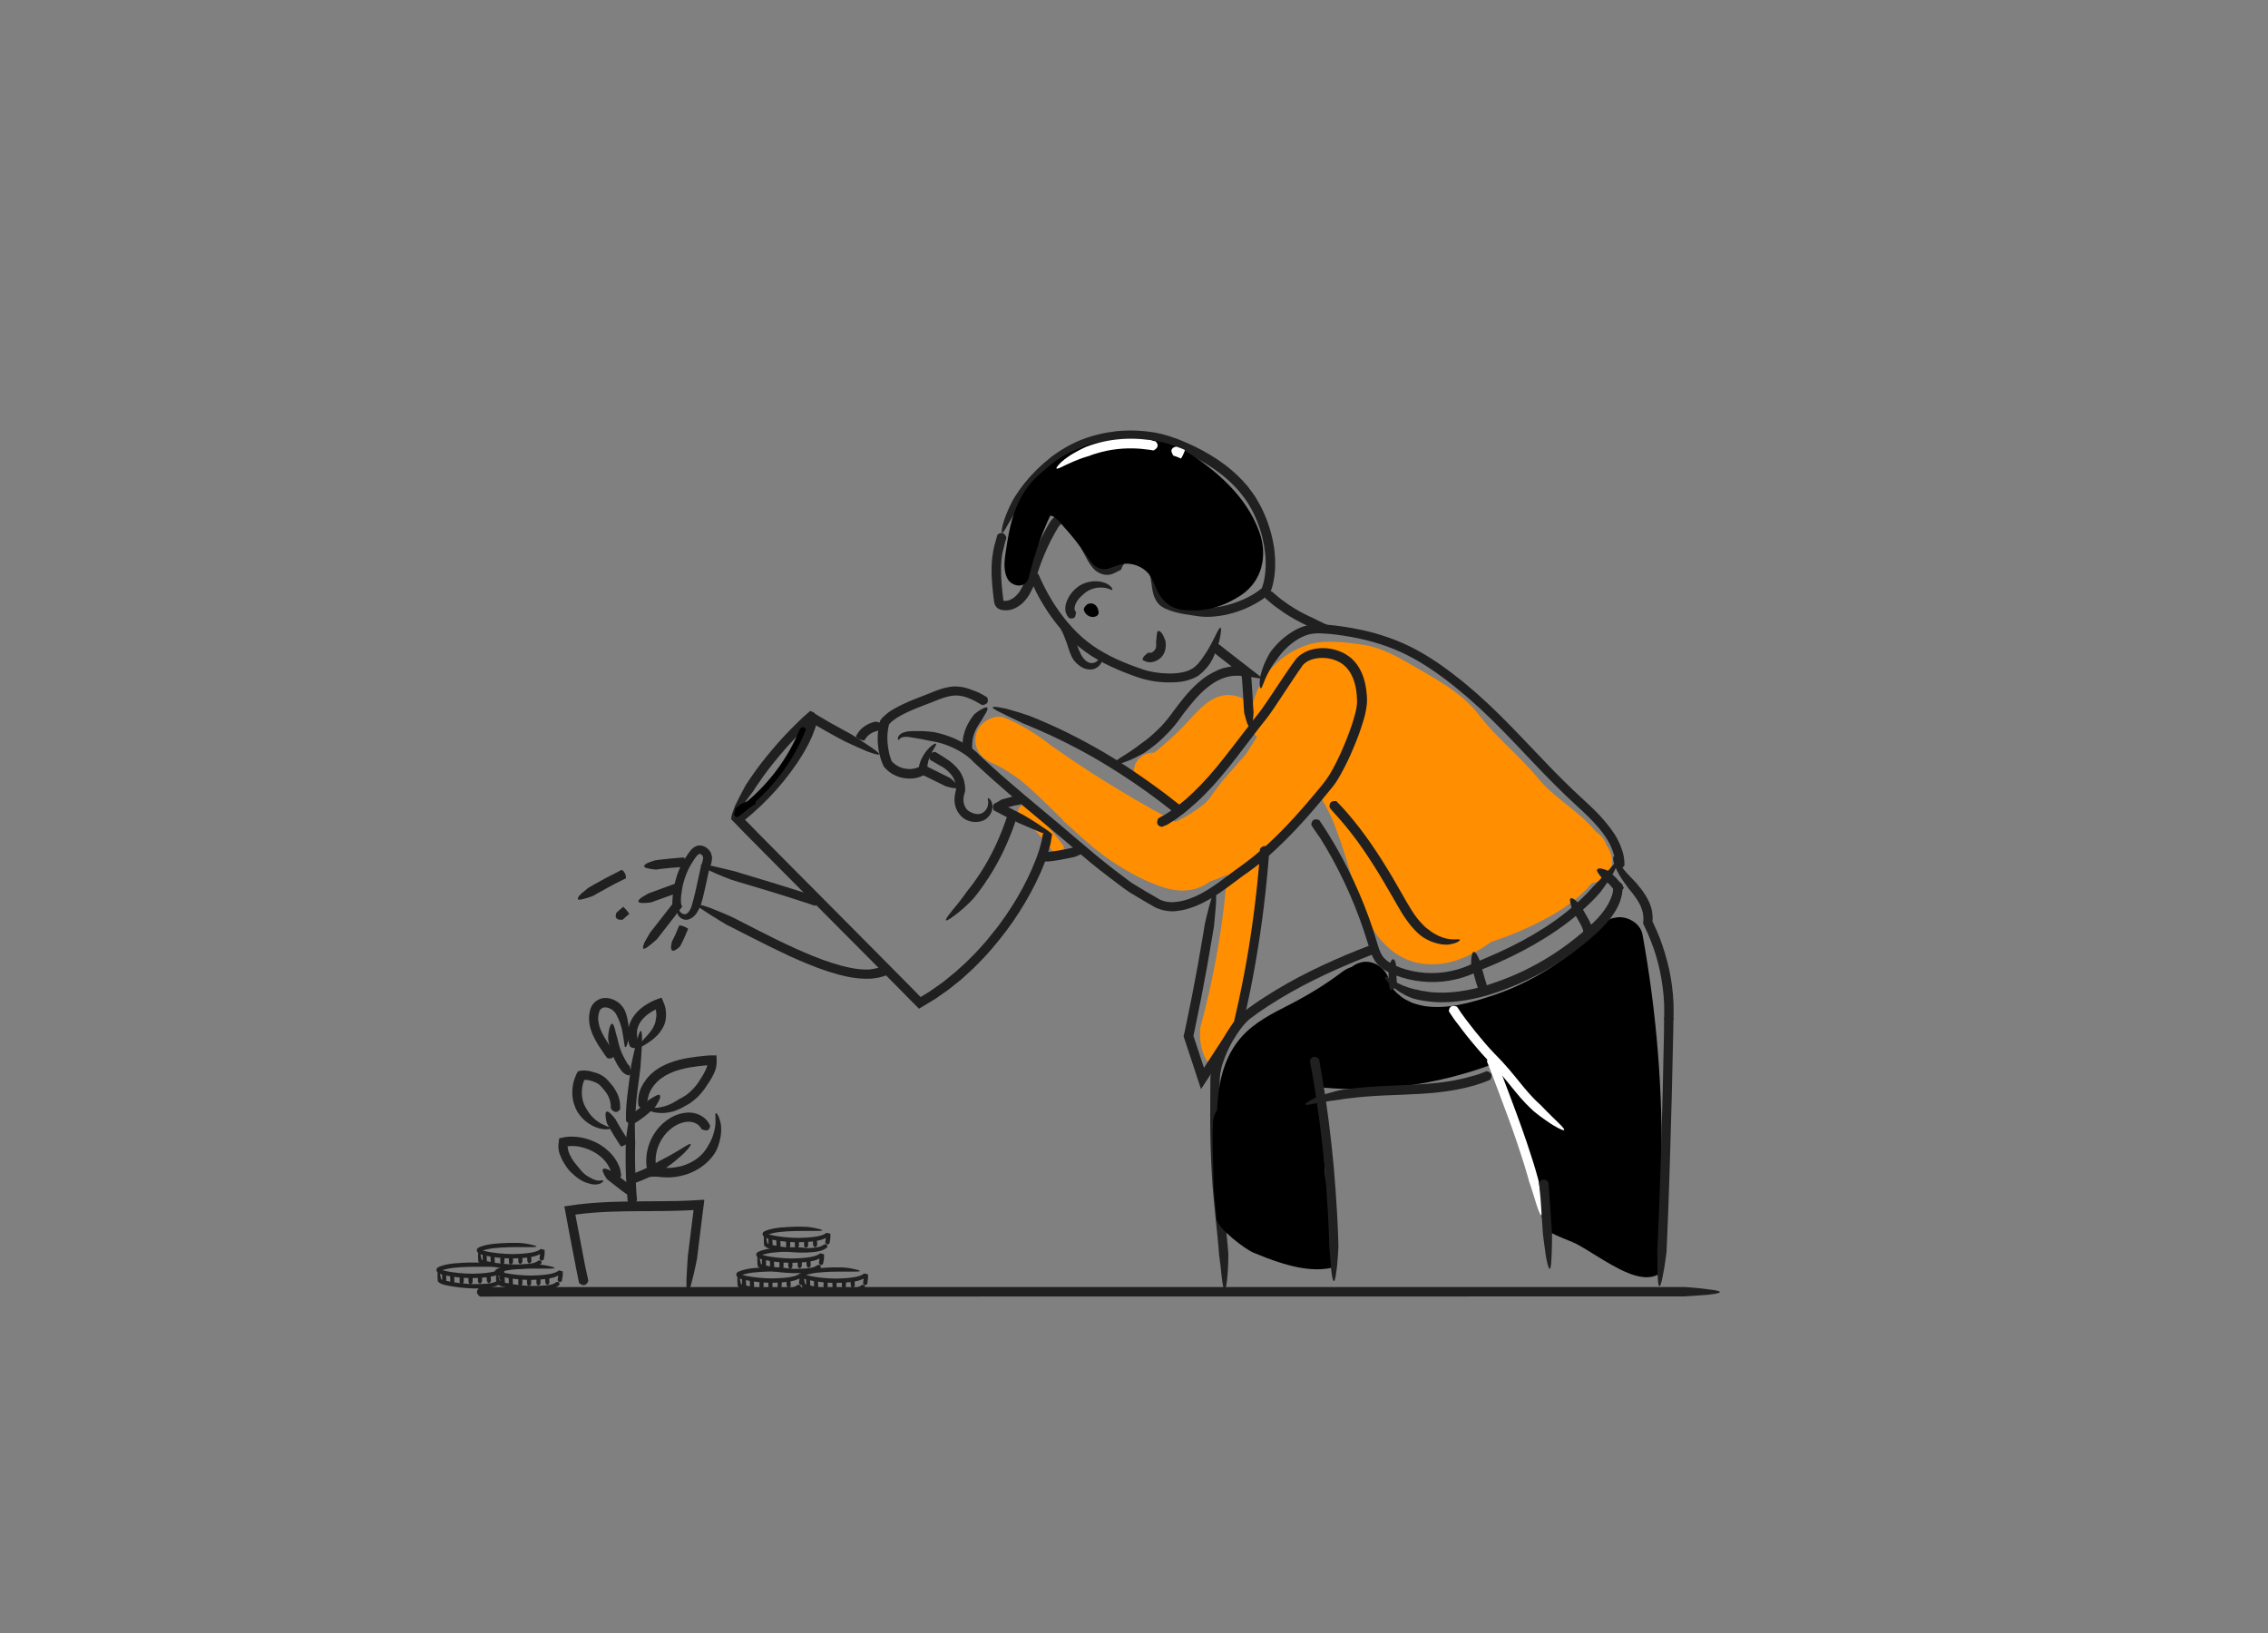 <?xml version="1.0" encoding="utf-8"?>
<!-- Generator: Adobe Illustrator 22.0.1, SVG Export Plug-In . SVG Version: 6.00 Build 0)  -->
<svg version="1.1" id="Layer_1" xmlns="http://www.w3.org/2000/svg" xmlns:xlink="http://www.w3.org/1999/xlink" x="0px" y="0px"
	 viewBox="0 0 1500 1080" style="enable-background:new 0 0 1500 1080;" xml:space="preserve">
<rect x="0" y="0" width="1500" height="1080" fill="#808080" stroke="none"/>
<style type="text/css">
	.st0{fill:#202020;}
	.st1{fill:#FF8E01;}
	.st2{fill:none;stroke:#000000;stroke-width:0.5;stroke-miterlimit:10;}
	.st3{fill:#FFFFFF;}
</style>
<g>
	<g>
		<g>
			<g>
				<path class="st0" d="M531.2,849c0,0.1,0,0.1-0.1,0.2c-0.5,0.6-1.7,1.2-2.6-0.4c0,0-0.1-0.2-0.1-0.2c0.1-0.7,0.2-1.4,0.3-2.2
					l0.1-0.9l0,0v0l0,0l0,0l-0.4,0.2l-0.6,0.3c-0.8,0.4-1.7,0.6-2.5,0.9c-1.7,0.4-3.3,0.7-5,0.9c-3.3,0.4-6.6,0.5-9.9,0.6
					c-3.4,0-6.6-0.2-9.9-0.6c-1.6-0.2-3.3-0.4-4.9-0.7l-2.4-0.5c-0.8-0.2-1.6-0.3-2.5-0.5c-0.2-0.1-0.4-0.1-0.6-0.2l-0.3-0.1
					l-0.2-0.1l-0.3-0.1c-0.7-0.3-1.4-0.7-1.8-1.2c-0.4-0.5-0.6-1-0.5-1.7c0.1-0.7,0.3-1,1-1.4c0.3-0.2,0.6-0.4,1-0.5l1-0.4
					c0.4-0.1,0.8-0.2,1.2-0.4c0.8-0.2,1.6-0.4,2.5-0.6c3.3-0.7,6.6-0.9,9.9-1.1c3.3-0.2,6.6-0.3,9.9-0.2l2.8,0.1
					c0,0,1.1,0.1,2.5,0.3c1.4,0.2,3.2,0.5,4.7,0.9c4.9,1.1,2.8,1.5-0.2,1.5c0.2,0-1.7,0-3.6,0c-1.9,0-3.8,0-3.8,0l-1.3,0l-2.3,0
					c-3.2,0-6.3,0.1-9.5,0.3c-3.2,0.2-6.3,0.5-9.3,1.2c-0.8,0.2-1.5,0.4-2.2,0.6l-0.5,0.1l0.4,0.1c0.3,0.1,0.7,0.2,1.1,0.3
					c0.7,0.2,1.5,0.3,2.3,0.5c0.8,0.2,1.5,0.3,2.3,0.4c1.5,0.2,3.1,0.4,4.7,0.6c3.1,0.3,6.3,0.5,9.4,0.5c3.2-0.1,6.3-0.2,9.4-0.6
					c1.5-0.2,3.1-0.4,4.5-0.8c0.7-0.2,1.4-0.4,2.1-0.7l0.5-0.2l0.2-0.1c0.1-0.1,0.3-0.2,0.5-0.3c0.2-0.1,0.3-0.2,0.5-0.3
					c0.2-0.1,0.4-0.3,0.5-0.4c0.3,0.1,0.6,0.2,0.8,0.2l1.7,0.4l0.1,0c0,0,0,0.1,0,0.1l0,0.3c0,0.7,0,1.5,0,2.2l-0.1,0.8l-0.1,0.6
					C531.4,847.4,531.3,848.2,531.2,849z"/>
			</g>
		</g>
	</g>
	<g>
		<g>
			<g>
				<path class="st0" d="M527.7,849.7c0,0,0.1,0,0.2,0c0.3,0,0.8,0,1.2,0.2c0.4,0.2,0.7,0.7,0.5,1.7c0,0-0.1,0.2-0.1,0.2
					c-1.4,1.2-3,1.9-4.6,2.3c-3.1,0.9-6.1,0.9-9,1.1c-3,0.1-5.9,0-8.9-0.2c-3-0.2-5.9-0.5-8.8-1c-1.5-0.2-2.9-0.5-4.4-0.8l-1.4-0.3
					c-0.5-0.1-0.9-0.2-1.4-0.4c0,0-0.3-0.1-0.7-0.3c-0.2-0.1-0.5-0.2-0.8-0.4c-0.2-0.1-0.3-0.2-0.5-0.3c-0.1-0.1-0.5-0.3-0.7-0.5
					l-0.2-0.1c-0.1,0-0.1-0.1-0.1-0.2c0-0.2-0.1-0.3-0.1-0.5c0-0.2-0.1-0.4-0.1-0.5l0-0.3c0-0.4-0.1-0.8-0.1-1.3
					c-0.1-0.9,0-1.7,0-2.5c0.2-2.6,0.7-3.3,1-3c0.2,0.3,0.3,1.5,0.6,3c0-0.2,0.2,1.6,0.7,3.3c0.1,0.3,0.1,0.2,0.1,0.3
					c0,0,0.1,0,0.1,0c0.3,0.2,0.7,0.3,1,0.4c0.6,0.2,1,0.3,1,0.3c0.4,0.1,0.8,0.2,1.2,0.3l1.6,0.3c1.4,0.3,2.8,0.5,4.2,0.8
					c2.8,0.4,5.6,0.7,8.4,0.9c2.8,0.2,5.7,0.2,8.5,0.1c2.8-0.1,5.7-0.2,8.2-0.9C525.5,851.1,526.7,850.5,527.7,849.7z"/>
			</g>
		</g>
	</g>
	<g>
		<g>
			<g>
				<path class="st0" d="M491.2,844.5c0.1-0.1,0.1-0.1,0.2-0.1c0.1,0,0.2,0,0.4,0c0.1,0,0.4,0,0.7,0.2c0.2,0.1,0.3,0.2,0.4,0.4
					c0.1,0.2,0,0.2,0,0.3c-0.1,0.2-0.2,0.2-0.3,0.2c-0.1,0-0.2,0-0.4,0l-0.2,0l0.1,0c0,0,0.1,0,0,0c0,0,0,0.1,0.1,0.2c0,0,0,0,0,0
					s0,0,0,0c0,0-0.1,0-0.1,0l0,0l0,0c-0.3,0,2.4,0.2,1.3,0.1v0v0l0,0l0,0l0,0c0,0.1,0,0.3,0,0.5c0,0.4-0.1,1,0,1.5
					c0,1.1,0.1,2.1,0.1,2.1s-0.2,0.7-0.5,1.3c-0.4,1-1.1,0.8-1.5,0.2c0,0-0.2-0.3-0.4-0.6c-0.2-0.3-0.3-0.7-0.3-0.7
					s-0.1-1.2-0.1-2.4c0-0.6,0-1.2,0.1-1.7c0-0.2,0-0.4,0-0.6c0-0.1,0-0.1,0-0.2c0.1-0.3,0.1-0.5,0.2-0.6
					C491.1,844.6,491.2,844.5,491.2,844.5z"/>
			</g>
		</g>
	</g>
	<g>
		<g>
			<g>
				<path class="st0" d="M495.9,847.1C495.9,847.1,495.9,847.1,495.9,847.1c0.4-0.2,1.4-0.4,2.6-0.2c0,0,0.1,0,0.1,0
					c0,0,0,0.3,0,0.7c0,0.4,0,0.9,0.1,1.4c0,1,0,2,0,2s-0.3,0.7-0.7,1.1c-0.6,0.8-1.2,0.4-1.5,0c-0.1,0-0.5-1.1-0.5-1.1s0-0.9,0-1.9
					c0-0.5-0.1-0.9-0.1-1.3C496,847.4,495.9,847.1,495.9,847.1z"/>
			</g>
		</g>
	</g>
	<g>
		<g>
			<g>
				<path class="st0" d="M502.2,847.2L502.2,847.2L502.2,847.2L502.2,847.2L502.2,847.2l1.3,0.1l0,0c0,0,0,0,0,0c0,0,0.1,0.1,0,0.1
					c-0.1,0,0,0,0-0.1l0.1-0.3l0,0l0,0l0,0l0,0l0,0.1l0,0.2c0,0.1,0,0.3-0.2,0.3c-0.1,0-0.3,0-0.4-0.3c-0.1-0.3-0.1-0.5-0.1-0.6
					c0-0.1,0.1-0.3,0.1-0.4c0.1-0.1,0.1-0.1,0.2-0.2c0,0,0.2-0.1,0.3-0.1c0,0,0.2,0,0.3,0c0.1,0,0.2,0,0.4,0.1
					c0.1,0,0.3,0.2,0.4,0.3c0.1,0.1,0.2,0.4,0.3,0.5c0,0.1,0,0.3,0.1,0.3c0,0,0,0,0,0c0,0,0,0.3,0,0.6c0,0.4,0,0.9,0,1.3
					c0,1,0,1.9,0,1.9s-0.3,0.6-0.6,1.1c-0.5,0.8-1.2,0.6-1.5,0.1c-0.1,0.1-0.6-1.1-0.6-1.1s-0.1-1,0-2c0-0.5,0-1,0-1.4
					C502.2,847.5,502.2,847.3,502.2,847.2z"/>
			</g>
		</g>
	</g>
	<g>
		<g>
			<g>
				<path class="st0" d="M508.1,847.4C508.1,847.4,508.1,847.4,508.1,847.4c0.5-0.1,1.5-0.2,2.7,0c0,0,0.1,0,0.1,0c0,0,0,3.6,0,3.6
					s-0.3,0.6-0.7,1c-0.6,0.7-1.2,0.4-1.5,0c-0.1,0-0.5-1-0.5-1S508.1,847.5,508.1,847.4z"/>
			</g>
		</g>
	</g>
	<g>
		<g>
			<g>
				<path class="st0" d="M514.2,847.4C514.3,847.3,514.3,847.3,514.2,847.4c0.5-0.1,1.5-0.2,2.7,0.1c0,0,0.1,0,0.1,0
					c0,0,0,0.2,0,0.5c0,0.3,0,0.7,0,1.1c0,0.8,0,1.6,0,1.6s-0.3,0.5-0.6,0.9c-0.5,0.7-1.2,0.5-1.5,0.1c-0.1,0.1-0.6-0.9-0.6-0.9
					s0-0.8,0-1.7c0-0.4,0-0.8,0-1.2C514.2,847.6,514.2,847.4,514.2,847.4z"/>
			</g>
		</g>
	</g>
	<g>
		<g>
			<g>
				<path class="st0" d="M520.1,846.9C520.1,846.9,520.1,846.9,520.1,846.9c0.5-0.1,1.4-0.3,2.6-0.2c0,0,0.1,0,0.1,0
					c0,0,0.2,3.5,0.2,3.5s-0.2,0.6-0.6,1c-0.5,0.7-1.2,0.5-1.5,0.1c-0.1,0-0.6-1-0.6-1S520.1,847,520.1,846.9z"/>
			</g>
		</g>
	</g>
</g>
<path class="st1" d="M1062.5,559c-1.2-3.7-3.9-7-7.1-9c-10.7-13.4-27.2-21.9-38.1-35.2c-12.8-15.6-27.9-27.1-39-41.8
	c-11.9-15.8-31.4-25.4-48.5-35.4c-8.8-5.1-18.3-9.7-28.4-11.2c-11-1.6-24.7-3.4-35.4-0.3c-22.1,6.6-38,26.5-39.1,50.6
	c-0.2,4,1.6,7.9,4.4,10.8c-2.4,3.8-4.9,7.5-7.3,11.3l-15.7,17.9c-0.5,0.5-0.8,1.1-1.2,1.6c-2.7,3.4-5.2,7-7.8,10.6
	c-0.9,0.9-1.8,1.8-2.7,2.7c-5.7,4.6-11.9,8.5-18.7,11.7c-0.2,0.1-0.3,0.2-0.5,0.3c-9.6-5.1-19.1-10.4-28.5-15.9
	c-18.3-10.7-36.1-22.2-53.4-34.4c-9.4-7.4-19.4-13.8-30.8-18.5c-7.5-3.1-17.4,3.4-19.1,10.8c-2.1,9,2.8,15.7,10.8,19.1
	c-2.1-0.9,0.3,0.1,0.6,0.3c0.9,0.5,1.9,0.9,2.8,1.4c1.8,0.9,3.6,1.9,5.4,3c1.8,1.1,3.5,2.2,5.2,3.3c0.8,0.6,1.7,1.2,2.5,1.8
	c0.4,0.3,0.7,0.5,0.9,0.6c0.2,0.2,0.5,0.4,0.9,0.7c6.4,5.3,12.5,11,18.5,16.9c3,2.9,5.9,5.8,8.9,8.7c0.3,0.4,0.7,0.9,1.1,1.3
	c1.7,1.8,3.6,3.5,5.5,5c8.3,7.8,16.9,15.3,26.5,21.8c8.2,5.6,16.9,10.4,26,14.3c11.8,5.1,24.3,8,36.2,1.1c1-0.6,1.9-1.2,2.8-1.9
	c25.4-8.4,48.5-26.6,65.5-46.6c2.6-3.1,5.1-6.2,7.6-9.5c2.2,3.7,4.3,7.5,6.1,11.3c0.5,1.1,1.9,4.2,1.9,4.1c0-0.1,1.3,3.3,1.7,4.3
	c1.5,3.9,2.9,7.8,4.2,11.7c5.3,15.8,9.3,32.1,16.1,47.4c6.8,15.3,19.2,28.8,36.4,31.5c17.7,2.7,32.9-4.6,46.8-14.4
	c11.8-3.8,23.2-8.6,34.2-14.4c12.3-6.4,23.7-14.1,32.2-24.4c3.5-0.5,6.8-2,9.1-4.3C1067.9,573.8,1067.1,565.4,1062.5,559z"/>
<path class="st1" d="M702.9,558.7c-6.8-9.1-14.4-17.6-22.7-25.3c-3.8-3.5-9.4,2.2-5.7,5.7c7.8,7.2,15.1,15.1,21.5,23.7
	C699.1,566.8,706,562.8,702.9,558.7z"/>
<path class="st1" d="M812.9,556.1c-1.6,41.9-8.1,83.3-19.1,123.6c-0.6,7.7,0.4,15.5,4.5,22c0.7,0.2,1.5,0.4,2.3,0.5
	c2.3-5.1,4.8-10,8.1-14.6c2.4-3.3,4.9-6.7,8.2-9c10.4-40,16.4-81.2,18-122.5C835.5,542,813.5,542,812.9,556.1z"/>
<g>
	<g>
		<g>
			<path class="st0" d="M833.3,561.6c0-0.2,0-0.2,0.2-0.4c1-1.3,3.4-3.1,5.8,0.3c0,0.1,0.2,0.4,0.2,0.5c-0.2,3.4-0.5,6.9-0.8,10.3
				c-2.1,24.3-5.3,48.5-9.8,72.5c-1.1,6-2.3,12-3.6,17.9l-2,8.9l-1,4.5l-0.4,1.6c-0.1,0.4-0.4,0.6-0.6,1l-0.3,0.5l-1.2,1.9
				l-21.3,32.8l-4.1,6.3c-0.1,0.3-0.1-0.1-0.2-0.2l-0.1-0.4l-0.3-0.9l-0.6-1.8l-1.2-3.6l-3.2-9.8l-4.7-14.2l-0.6-1.8l-0.4-1.2
				l-0.3-0.9c0-0.3,0.1-0.6,0.2-0.9l0.9-4l1.5-7.3c1-4.9,2-9.8,3-14.7c2.6-13.2,5-26.5,7.2-39.8l1.3-7.9c0,0,2.1-9.2,4-15.6
				c2.9-10.9,3.6-6.3,3.4,0.7c0.1-0.4-0.2,3.8-0.6,8.1c-0.4,4.3-0.8,8.6-0.8,8.6l-1.2,7.1c-2.2,13.4-4.6,26.7-7.2,40
				c-1,4.9-2,9.8-3,14.7l-1.5,7.4l-0.7,3.3l0.2,0.6l0.6,1.8l6.2,18.7l18.4-28.3l1.2-1.9l0.3-0.4l0,0l0.1-0.6l1-4.4l2-8.9
				c1.2-5.9,2.5-11.8,3.6-17.8c4.5-23.8,7.7-47.7,9.8-71.8C832.8,568.4,833.1,565,833.3,561.6z"/>
		</g>
	</g>
</g>
<g>
	<g>
		<g>
			<path class="st0" d="M907.5,624.7c0.1-0.1,0.2-0.1,0.4,0c1.6,0.3,4.2,1.7,2.2,5.4c0,0.1-0.2,0.3-0.4,0.4
				c-3.2,1.2-6.4,2.5-9.6,3.8c-21.2,8.5-41.9,18.4-61,30.8c-2.4,1.5-4.7,3.2-7.1,4.8l-3.4,2.5l-1.7,1.2l-1.4,1.2
				c-3.8,3.6-7.1,8.2-9.9,13c-2.8,4.8-5.1,9.9-6.8,15.1c-0.5,1.3-0.8,2.6-1.1,3.9c-0.2,0.7-0.3,1.3-0.4,2l-0.2,1l-0.1,1
				c-0.1,0.7-0.2,1.3-0.2,2l-0.1,1.9l0,4.3c0,11.5-0.2,23,0,34.5c0.1,5.7,0.3,11.4,0.6,17.2c0.3,5.7,0.6,11.4,1.1,17.1
				c1,11.4,2.4,22.8,3.4,34.4l0.4,4.5l0.2,3c0,0,0,2.4-0.1,5.6c-0.1,3.2-0.3,7.3-0.7,10.7c-0.6,5.7-1.3,7.3-1.9,6.7
				c-0.6-0.6-1.1-3.5-1.5-6.9c0,0.2-0.1-0.8-0.3-2.3c-0.2-1.5-0.4-3.6-0.6-5.7c-0.5-4.2-1.1-8.5-1.1-8.5l-0.2-3l-0.1-1.5l-0.6-6.3
				c-1.1-11.2-2.4-22.5-3.3-33.9c-0.8-11.4-1.3-22.7-1.5-34.1c-0.2-11.4,0-22.7,0-34c0-0.7,0-1.4,0-2.2l0.1-2.3
				c0.1-0.8,0.2-1.5,0.3-2.3l0.2-1.1l0.2-1.1c0.5-3,1.5-5.8,2.4-8.6c2-5.6,4.6-10.8,7.6-15.9c1.6-2.5,3.2-5,5-7.3
				c1.9-2.3,3.8-4.6,6.3-6.6c0.6-0.6,1.2-0.9,1.8-1.4l1.8-1.3c1.2-0.8,2.3-1.7,3.5-2.5l3.5-2.4l3.6-2.3c19.2-12.5,40-22.3,61.1-30.8
				C901.1,627.2,904.3,625.9,907.5,624.7z"/>
		</g>
	</g>
</g>
<path d="M1098.8,773.6c0,0,0-0.1,0-0.1c1.1-52.1-3.2-104.2-12.5-155.5c-1.4-7.6-10.6-12.7-17.9-11.1c-3.2,0.4-6.2,1.8-8.5,4.3
	c-5.3,5.7-11,11.2-17,16.2c-3.7,3.1-4,3.4-7.7,6c-3.1,2.2-6.2,4.3-9.4,6.4c-13.2,8.4-25.2,14.1-38.6,18.6c-15.1,5-30.1,9.3-45.7,6.9
	c1.1,0.1,0.7,0-1.2-0.3c-1.2-0.3-2.4-0.5-3.5-0.9c-1.2-0.3-2.3-0.7-3.4-1.1c0.9,0.3-3.1-1.6-3.6-1.8c-1.1-0.6-2.1-1.3-3.1-2
	c0.8,0.5-2.6-2.2-3-2.6c-0.3-0.3-1.8-2-1.9-2c-0.9-1.3-1.7-2.7-2.5-4.1c-0.1-0.1-0.1-0.2-0.1-0.3c-0.3-0.9-0.6-1.8-0.8-2.7
	c-2.1-7.8-11.1-13.4-19.1-10.8c-2,0.6-3.8,1.6-5.3,2.8c-2.4,0.7-4.7,2-6.8,3.6c-9.5,7.3-22.3,15.2-33.9,21.1
	c-11.5,5.9-23.6,11.8-32.3,21.7c-10.1,11.5-14.1,25.6-15.5,40.5c-0.2,2.5-0.4,5.1-0.5,7.7c-1.7,2.4-2.7,5.4-2.8,8.7
	c-0.6,13.5,0.3,27.2,0.5,40.8c0.1,7.3,1.5,15,1.8,22.2c0.3,6.2,18.8,20.3,24.6,22.7c23.7,9.9,37.7,12.3,50,10.3
	c8-1.3,3.6-28.5,2.4-36.2c-1.3-8.1-3.1-16.2-5-24.3c-1.2-19.6-1.7-39.3-1.4-59c38.1,3.4,76.2-2.2,111.9-15.4c0.3,1.6,1,3.2,2,4.7
	c5.1,7.5,7.5,13.1,10,20.8c2.7,8.3,4.9,16.7,7.1,25.1c0,0,15.4,56.5,15.4,56.6c1,3.9,1.1,2.5,4.7,4.4c3.5,1.8,9.6,4.3,14.1,6.1
	c3.9,1.6,10.9,6.1,14.5,8.3c14,8.6,30.7,19.1,41.8,13c3.3-1.8-1.1-32.6,1.5-35.6c1.4-1.7,2.3-3.7,2.7-5.8c0.8-4.2,1.6-8.4,2.3-12.6
	C1104,783.5,1102.6,777.4,1098.8,773.6z"/>
<path class="st1" d="M819.5,460.9c-14.5-5.1-24.6,6.2-33.3,15.7c-4,4.4-8.3,8.6-12.7,12.6c-2.4,2.2-4.9,4.3-7.4,6.4
	c-0.9,0.8-1.9,1.5-2.9,2.2c-4.6-0.2-9.3,2.2-11.6,6.2c-3.6,6.1-1.2,13.4,4.5,17.1c6,3.9,13.8,11.3,21.3,11.3c8.7,0,14.7-8.3,20-14.2
	c9.9-11.1,18.8-23,26.7-35.5c0-0.1,0.1-0.1,0.1-0.2c1.9-1.6,3.4-3.8,4.1-6.2C830.1,469.3,825.9,463.1,819.5,460.9z M762.4,498.4
	C760.8,499.8,760.6,498.6,762.4,498.4L762.4,498.4z"/>
<g>
	<g>
		<g>
			<path class="st0" d="M389.1,847c0,0.1,0,0.2-0.1,0.4c-0.3,0.7-0.8,1.7-1.7,2.2c-0.9,0.5-2.2,0.6-3.9-0.7c-0.1,0-0.3-0.3-0.4-0.4
				c-0.8-3.5-1.4-6.9-2.1-10.3l-4.1-21.3l-2-10.7l-0.6-3.3l-0.5-2.7l-0.3-1.3l-0.1-0.7l-0.1-0.3c0-0.1,0.1-0.1,0.1-0.1l0.2,0
				l8.5-1.2c14.6-1.8,29.2-2,43.7-2.1c7.2,0,14.5-0.1,21.6-0.2c3.6-0.1,7.2-0.2,10.8-0.4l5.1-0.3l1.4-0.1l0.7,0l0.3,0l0.2,0
				c0.1,0,0,0.1,0,0.1l-0.3,2.7l-1,7.7l-3.5,28.4c0,0-1.8,9.3-3.6,15.8c-2.7,11-3.5,6.4-3.4-0.6c-0.2,0.7,0.9-16.7,0.9-16.7
				l3.7-29.7l0.1-0.9l-2.3,0.1c-3.6,0.2-7.2,0.3-10.8,0.4c-7.2,0.2-14.3,0.2-21.4,0.2c-14.2,0.1-28.3,0.3-42.2,2.1l-1.3,0.2
				c-0.3,0-0.2,0-0.2,0l0,0l0,0l0.5,2.5l2,10.5l4,21C387.8,840.4,388.3,843.8,389.1,847z"/>
		</g>
	</g>
</g>
<g>
	<g>
		<g>
			<path class="st0" d="M421.3,793.6c0,0.1,0,0.2-0.1,0.4c-0.8,1.4-2.8,3.6-5.8,0.6c-0.1-0.1-0.3-0.3-0.3-0.5
				c-0.3-3.5-0.6-6.9-0.8-10.4c-0.5-7.8-0.6-15.6-0.5-23.4c0-1.9,0.1-3.9,0.1-5.8c0,0,0.2-2.4,0.7-5.6c0.4-3.2,1.1-7.2,1.8-10.5
				c1.1-5.6,2-7.2,2.5-6.5c0.6,0.6,0.8,3.5,0.9,7c0.1-0.4,0,3.8,0.1,8c0,4.2,0.2,8.6,0.2,8.6l-0.1,4.9c-0.1,7.7,0.1,15.3,0.6,23
				C420.7,786.8,421,790.2,421.3,793.6z"/>
		</g>
	</g>
</g>
<g>
	<path class="st2" d="M419.9,777.1"/>
</g>
<g>
	<g>
		<g>
			<path class="st0" d="M418.1,783.1c-0.1,0-0.2,0.1-0.4,0c-1.6-0.4-4.2-1.9-2-5.5c0-0.1,0.2-0.3,0.4-0.4c3.2-1.1,6.3-2.4,9.3-3.7
				c2.2-1,4.3-2,6.4-3.2c0.8-0.4,1.6-0.9,2.5-1.4c0.8-0.5,1.6-0.9,2.4-1.4c0,0,0.5-0.3,1.4-0.7c0.8-0.5,2.1-1.1,3.4-1.8
				c2.8-1.5,6.2-3.5,9-5.2c2.4-1.5,3.9-2.4,4.9-2.9c1-0.5,1.4-0.4,1.4,0c0,0.8-1.8,3.2-4.4,5.7c0.3-0.2-2.8,2.7-6.2,5.5
				c-0.9,0.7-1.7,1.3-2.6,2c-0.8,0.6-1.6,1.2-2.3,1.7c-1.4,0.9-2.3,1.6-2.3,1.6c-1.5,0.8-2.9,1.7-4.4,2.5c-2.2,1.2-4.5,2.3-6.7,3.3
				C424.7,780.6,421.4,781.9,418.1,783.1z"/>
		</g>
	</g>
</g>
<g>
	<g>
		<g>
			<path class="st0" d="M469.5,744.1c0.1,0.2,0.1,0.3,0.1,0.6c0,0.5-0.2,1.1-0.4,1.6c-0.3,0.5-0.6,0.9-1.1,1.1
				c-1,0.5-2.2,0.1-3.8-0.5c-0.1,0-0.3-0.1-0.4-0.2c-0.9-2.1-3.2-3.9-5.7-4.5c-2.2-0.6-4.8-0.4-7.3,0.4c-2.5,0.8-4.9,2.1-7,3.8
				c-4.3,3.3-7.4,8.1-9.1,13.3c-0.8,2.6-1.2,5.3-1.2,8l0.1,2c0.1,0.7,0.2,1.3,0.3,2l0,0.2c0,0,0,0,0,0l0.7,0l1.2,0.1l2.3,0.2
				c1.4,0.1,2.8,0.2,4.2,0.2c2.8-0.1,5.6-0.5,8.3-1.2c4.9-1.4,9.5-3.8,13-7.3c0.9-0.9,1.8-1.8,2.4-2.7c0.3-0.5,0.7-0.9,1-1.4
				c0.6-0.9,1.2-1.9,1.7-2.9c0,0,0.3-0.5,0.7-1.2c0.2-0.4,0.5-0.9,0.7-1.4c0.3-0.6,0.5-1.2,0.8-1.8c1.1-2.7,2-6.4,2.2-9.5
				c0-0.7,0-1.3,0-1.8c0-0.6,0-1.1,0-1.5c0-0.9,0-1.6-0.1-2.2c0-1.1,0.2-1.5,0.6-1.3c0.4,0.2,0.9,0.9,1.5,2.1
				c0.5,1.2,1.1,2.8,1.4,4.7c0.1-0.4,0.8,4.1,0,8.7c-0.4,2.3-1,4.6-1.6,6.2c-0.3,0.8-0.6,1.5-0.8,2c-0.2,0.5-0.3,0.7-0.3,0.7
				c-0.6,1.2-1.3,2.3-2.1,3.4l-0.6,0.8l-0.3,0.4c-0.2,0.3-0.4,0.6-0.7,0.8c-0.9,1.1-1.9,2.2-3,3.1c-4.3,3.9-9.5,6.6-14.9,8.1
				c-3.2,0.9-6.5,1.4-9.8,1.5c-1.6,0-3.3,0-4.9-0.2l-2.3-0.2l-1.1-0.1l-0.5,0c-0.3,0-0.7,0-1.1,0c-0.8,0-1.6,0-2.3,0.1l-0.6,0
				l-0.3,0l-0.1,0c-0.1,0-0.1,0-0.1-0.1l-0.3-1.1l-0.5-2.2l-0.3-1.1c0-0.2-0.1-0.4-0.1-0.5l-0.1-0.4c-0.1-0.8-0.3-1.7-0.4-2.5
				l-0.1-2.5c0-3.4,0.5-6.7,1.5-9.9c2-6.4,5.8-12.2,11.2-16.4c2.7-2.1,5.6-3.8,9-4.8c3.3-1,7-1.4,10.7-0.5c2.1,0.6,4,1.5,5.7,2.8
				C467.1,740.3,468.5,742,469.5,744.1z"/>
		</g>
	</g>
</g>
<g>
	<g>
		<g>
			<path class="st0" d="M415.9,754.7c0,0,0,0.1-0.1,0.2c-0.5,0.8-2,2.6-4.8,3.3c-0.1,0-0.2,0-0.3,0c0-0.1-0.7-1-1.6-2.4
				c-0.9-1.4-2.1-3.3-3.3-5.2c-2.3-3.8-4.4-7.7-4.4-7.7s-0.8-2.8-0.9-5.1c-0.3-3.6,1.5-3,3.1-1.5c0-0.1,0.8,0.8,1.7,1.8
				c0.8,1,1.7,2,1.7,2s2,3.7,4.2,7.3c1.1,1.8,2.3,3.6,3.1,4.9C415.2,753.7,415.8,754.6,415.9,754.7z"/>
		</g>
	</g>
</g>
<g>
	<g>
		<g>
			<path class="st0" d="M410.2,733.2c0,0.2,0,0.2-0.2,0.5c-0.5,0.8-1.4,1.6-2.4,1.7c-1.1,0.1-2.2-0.5-3.4-2c0-0.1-0.2-0.3-0.2-0.4
				c0.1-2.9-0.5-5.8-1.9-8.4c-0.4-0.7-0.7-1.4-1.2-2c-0.2-0.3-0.4-0.6-0.7-0.9c-0.2-0.3-0.6-0.7-0.8-1c-1.2-1.4-2.2-2.7-3.3-3.5
				c-1.1-0.9-2.4-1.5-3.9-2c-0.8-0.3-1.6-0.5-2.4-0.7l-0.6-0.1c-0.1,0-0.3-0.1-0.5-0.1c-0.3-0.1-0.7-0.1-1.1-0.1c-0.4,0-0.7,0-1.1,0
				l-0.1,0l0,0l0,0l0,0.1c-0.6,1.5-1.1,3-1.3,4.6c-0.5,3.1-0.4,6.4,0.5,9.5c0.5,1.6,1.1,3.1,2,4.5c0,0,0.2,0.5,0.7,1.2
				c0.5,0.7,1.1,1.8,2,2.9c0.9,1.1,2,2.3,3.3,3.4c1.3,1.1,2.7,2,4.1,2.8c2.4,1.2,4.1,1.8,5,2.2c1,0.4,1.3,0.8,0.9,1
				c-0.6,0.5-3.8,0.9-7.4-0.2c0.2,0.1-0.8-0.2-2.4-0.8c-1.5-0.6-3.6-1.7-5.5-3.1c-1.9-1.4-3.6-3.1-4.7-4.6c-0.6-0.7-1-1.4-1.3-1.8
				c-0.3-0.5-0.5-0.7-0.5-0.7c-0.9-1.6-1.6-3.4-2.2-5.2c-1.2-4-1.4-8.2-0.7-12.2c0.3-2,0.9-4,1.7-5.9c0.1-0.3,0.3-0.8,0.5-1.2
				l0.6-1.2l0.3-0.6l0.2-0.3c0.1-0.1,0.2-0.1,0.3-0.1c0.4-0.1,0.9-0.2,1.3-0.3c0.4-0.1,0.9-0.2,1.3-0.2l0.7,0l0.6,0
				c0.6,0,1.1,0,1.6,0.1c0.5,0,1.1,0.1,1.6,0.2c0.3,0,0.6,0.1,0.9,0.2l0.7,0.2c0.9,0.2,1.9,0.5,2.9,0.8c1.9,0.6,4,1.6,5.8,3
				c1.8,1.4,3.1,3.1,4.2,4.4l0.9,1.1c0.3,0.4,0.7,0.8,1,1.3c0.6,0.9,1.1,1.8,1.6,2.7C409.5,725.3,410.3,729.2,410.2,733.2z"/>
		</g>
	</g>
</g>
<g>
	<g>
		<g>
			<path class="st0" d="M418.2,743.7c0,0-0.1,0-0.2-0.1c-0.8-0.5-2.4-2.2-2.9-5.1c0-0.1,0-0.2,0-0.3c0.1,0,1.1-0.6,2.5-1.5
				c1.4-0.9,3.3-2.1,5-3.5c1.7-1.3,3.4-2.8,4.6-3.9c1.2-1.1,1.9-1.9,1.9-1.9s0.6-0.4,1.5-0.9c0.9-0.5,2-1.2,3-1.7
				c3.2-1.9,3.5,0,2.6,2.2c0.1,0-0.5,1.2-1.2,2.4c-0.4,0.6-0.8,1.2-1,1.7c-0.3,0.5-0.5,0.8-0.5,0.8s-0.8,0.9-2.1,2.1
				c-1.3,1.2-3.1,2.8-5,4.3c-1.9,1.5-3.9,2.8-5.4,3.8C419.4,743.1,418.3,743.7,418.2,743.7z"/>
		</g>
	</g>
</g>
<g>
	<g>
		<g>
			<path class="st0" d="M428.4,730.1c0,0.1,0,0.2-0.1,0.3c-0.3,0.6-0.9,1.5-1.8,2.1c-0.9,0.5-2.1,0.8-3.9-0.8
				c-0.1-0.1-0.3-0.4-0.3-0.5c-0.4-2.1-0.3-4.2,0-6.1c0.3-2,0.9-3.9,1.7-5.7c1.9-4,4.6-7.5,8-10.3c0.8-0.7,1.7-1.4,2.6-1.9
				c0.4-0.3,0.9-0.6,1.3-0.9l1.4-0.8c0.9-0.5,1.9-1,2.8-1.4c1-0.4,1.9-0.9,2.9-1.2c7.8-3,15.9-3.9,23.8-4.7l2.8-0.2l2.7,0l1.3,0
				l0.2,0c0.1,0,0.1,0,0.1,0.1l0,0.3l0,0.7c0,0.9,0.1,1.8,0.1,2.7c0,0.9-0.1,1.9-0.2,2.8c0,0.2-0.1,0.5-0.1,0.7
				c0,0.2-0.1,0.5-0.1,0.6c-0.1,0.3-0.1,0.6-0.2,0.8c-0.3,1.1-0.7,2.2-1.2,3.2c-0.9,2-1.9,3.7-3,5.4c-1.1,1.7-2.2,3.4-3.4,5.1
				c-0.3,0.4-0.6,0.8-1,1.3c-0.3,0.4-0.7,0.9-1,1.2c-0.7,0.8-1.4,1.6-2.1,2.3c-1.5,1.5-3.2,2.9-4.9,4.1l-0.6,0.4l-0.3,0.2l-0.7,0.4
				l-1.4,0.8l-2.7,1.5c0,0-0.5,0.3-1.4,0.7c-1,0.4-2.4,1.1-4,1.6c-1.7,0.5-3.6,0.9-5.6,1.1c-2,0.2-4,0.1-5.7-0.1
				c-3-0.4-4.8-1.3-5.7-1.9c-0.9-0.7-1-1-0.7-1.2c0.4-0.2,1.3-0.2,2.4-0.1c1.2,0,2.7,0,4.2-0.1c-0.2,0,0.7-0.1,2.1-0.3
				c1.4-0.2,3.3-0.7,5.1-1.4c1.8-0.7,3.5-1.6,4.8-2.4c1.4-0.9,2.3-1.4,2.3-1.4c0.8-0.5,1.7-1,2.5-1.4l1.2-0.7l0.8-0.5
				c0.4-0.2,0.7-0.5,1.1-0.8c2.7-2.1,5.2-4.7,7.2-7.6c1-1.5,2-3.1,3-4.7c0.9-1.6,1.8-3.2,2.4-4.7c0.3-0.7,0.5-1.5,0.7-2.2h0
				c-0.1,0,0.4,0-0.9,0.1c-7.5,0.7-15,1.7-21.7,4.3c-1.7,0.7-3.3,1.4-4.8,2.3c-0.4,0.2-0.8,0.4-1.1,0.7l-1.1,0.7
				c-0.4,0.2-0.7,0.5-1.1,0.7c-0.3,0.3-0.7,0.5-1,0.8c-2.6,2.2-4.8,4.9-6.2,7.9c-0.6,1.3-1,2.7-1.3,4.1
				C428.2,727.4,428.1,728.8,428.4,730.1z"/>
		</g>
	</g>
</g>
<g>
	<g>
		<g>
			<path class="st0" d="M420.3,741c0,0.1,0,0.2-0.1,0.4c-0.4,0.7-1.2,1.5-2.2,1.8c-1,0.3-2.2,0.1-3.7-1.5c-0.1-0.1-0.2-0.3-0.3-0.5
				c-0.1-3.6,0-7.1,0.3-10.6c0.6-7,1.6-13.8,2.5-20.7l0.7-5.7c0,0,1.9-9.3,3.7-15.8c2.8-11,3.6-6.4,3.4,0.7c0.2-0.7-1,16.7-1,16.7
				l-0.6,4.9c-0.9,6.8-1.9,13.7-2.4,20.4C420.3,734.3,420.2,737.7,420.3,741z"/>
		</g>
	</g>
</g>
<g>
	<g>
		<g>
			<path class="st0" d="M416.5,705c0,0,0,0,0,0.2c0,0.4,0.2,1.2,0.5,2.1c0.1,0.5,0.3,1,0.3,1.6c0,0.6-0.2,1.4-0.9,2.1
				c0,0-0.3,0.2-0.4,0.2c-0.1,0-1,0-2.2-0.7c-1.2-0.6-2.3-1.6-3.2-2.9c-0.4-0.6-0.7-1.1-1.2-1.7c-0.4-0.6-0.8-1.3-1.2-1.9
				c-0.8-1.4-1.5-2.8-2.2-4.3c-1.4-3-2.4-6.2-3-8.5c-0.3-1.2-0.5-2.2-0.6-2.9c-0.1-0.7-0.2-1.1-0.2-1.1s0-1.1,0.1-2.5
				c0.1-1.5,0.4-3.3,0.8-4.7c0.6-2.5,1.4-3.1,1.9-2.9c0.6,0.3,1.1,1.5,1.5,2.9c0.1-0.1,0.4,1.5,0.8,3.2c0.4,1.7,1,3.3,1,3.3
				s0.2,1.4,0.8,3.5c0.5,2.1,1.4,4.8,2.6,7.4c0.6,1.3,1.3,2.6,1.9,3.7c0.4,0.6,0.7,1.1,1,1.7c0.2,0.3,0.3,0.5,0.5,0.8
				c0.2,0.2,0.3,0.5,0.4,0.6C416,704.7,416.4,705,416.5,705C416.5,705,416.5,705,416.5,705z"/>
		</g>
	</g>
</g>
<g>
	<g>
		<g>
			<path class="st0" d="M406.3,695.6c0.1,0.1,0.1,0.1,0.1,0.3c0,0.7,0,1.7-0.5,2.7c-0.5,0.9-1.5,1.8-3.8,1.3c-0.1,0-0.4-0.2-0.6-0.3
				c-1.3-1.6-2.3-3.1-3.2-4.5c-1-1.4-1.9-2.9-2.9-4.4c-1.7-2.9-3.4-5.9-4.5-9.3c-0.6-1.7-1-3.5-1.2-5.3c-0.2-1.9-0.2-3.8,0.1-5.7
				c0.2-0.9,0.4-1.9,0.6-2.8c0.1-0.5,0.3-0.9,0.5-1.3l0.4-0.9c0.1-0.2,0.2-0.3,0.3-0.5l0.3-0.4c1.2-1.8,3.2-3.3,5.4-4
				c2.2-0.7,4.5-0.6,6.5,0c2,0.5,3.8,1.5,5.4,2.7c0.5,0.4,0.9,0.8,1.3,1.2c0.4,0.5,0.8,0.9,1.2,1.4c0.4,0.5,0.8,1,1,1.5
				c0.3,0.6,0.6,1.1,0.8,1.6c0,0,1,2.4,1.6,5.7c0.7,3.3,1,7.6,0.6,11.1c-0.3,2.9-0.8,4.8-1.2,5.8c-0.4,1-0.8,1.2-1.1,0.9
				c-0.5-0.7-0.6-3.5-1.2-6.8c-0.1,0.4-0.4-3.6-1.6-7.5c-0.6-1.9-1.3-3.8-2-5.1c-0.6-1.4-1.2-2.3-1.1-2.2c-0.5-1-1.3-1.9-2.3-2.7
				c-1.9-1.5-4.5-2.2-6.2-1.7c-0.9,0.3-1.6,0.8-2.2,1.7c0,0.1-0.1,0.1-0.1,0.1l0,0l0,0l-0.1,0.2c-0.1,0.3-0.2,0.6-0.3,0.9
				c-0.2,0.6-0.3,1.3-0.5,1.9c-0.2,1.3-0.3,2.6-0.1,4c0.2,1.4,0.5,2.7,0.9,4.1c0.9,2.7,2.3,5.4,3.9,8c0.9,1.4,1.8,2.8,2.7,4.2
				C404.4,693.1,405.4,694.5,406.3,695.6z"/>
		</g>
	</g>
</g>
<g>
	<g>
		<g>
			<path class="st0" d="M422.4,689.5c0.1,0.1,0.1,0.1,0,0.3c-0.2,0.7-0.4,1.7-1.2,2.5c-0.7,0.7-1.9,1.4-4,0.2
				c-0.1,0-0.4-0.3-0.5-0.4c-1.8-3.9-2-8.2-1.1-12.1c0.7-3.3,2.2-6.4,4.3-9c2-2.6,4.5-4.7,7.2-6.4c1.3-0.8,2.7-1.6,4.1-2.3
				c0.1-0.1,0.5-0.2,0.8-0.4l1-0.4c0.7-0.3,1.3-0.5,2-0.8l2-0.7l0.5-0.2c0.1,0.1,0.1,0.3,0.2,0.4l0.4,0.9c0.5,1.3,1.1,2.4,1.5,3.8
				c0.5,1.6,0.6,2.1,0.7,3c0.1,0.9,0.2,1.6,0.2,2.6c0,1.1,0,2.2-0.2,3.4c-0.1,1.1-0.4,2.1-0.7,3.1c0,0-0.1,0.2-0.2,0.5
				c-0.1,0.3-0.3,0.7-0.5,1.2c-0.5,1.1-1.3,2.4-2.4,3.9c-2.1,2.9-5.5,5.6-8.4,7.4c-2.4,1.6-4.1,2.4-5.2,2.7c-1,0.4-1.5,0.3-1.4-0.2
				c0.1-0.8,2.2-2.9,4.5-5.4c-0.3,0.2,2.7-2.6,4.9-5.8c1.1-1.6,1.9-3.3,2.3-4.6c0.2-0.6,0.4-1.2,0.4-1.6c0.1-0.4,0.1-0.6,0.1-0.6
				c0.3-1.3,0.5-2.7,0.4-4c0-0.6-0.1-1.1-0.2-1.7c0-0.3-0.1-0.5-0.1-0.8c0-0.1-0.1-0.3-0.1-0.4l0,0l-1.3,0.7
				c-1.1,0.6-2.1,1.2-3.1,1.9c-2,1.4-3.7,3-5.1,4.8c-1.4,1.8-2.3,3.9-2.8,6.1C421.1,684.1,421.3,687.1,422.4,689.5z"/>
		</g>
	</g>
</g>
<g>
	<g>
		<g>
			<path class="st0" d="M418.3,784.9c0,0,0,0,0,0.2c-0.2,0.9-1.1,3.1-3.4,4.7c0,0-0.2,0.1-0.3,0.1c0,0-0.9-0.7-2.2-1.6
				c-1.3-0.9-2.9-2.1-4.5-3.4c-3.2-2.5-6.4-5-6.4-5s-1.6-2.2-2.4-4.1c-1.5-3,0.3-3.3,2.3-2.6c0-0.1,1,0.4,2.1,0.9
				c1.1,0.5,2.2,1.1,2.2,1.1s3,2.5,6.2,4.8c1.6,1.2,3.1,2.4,4.4,3.2C417.4,784.3,418.2,784.8,418.3,784.9z"/>
		</g>
	</g>
</g>
<g>
	<g>
		<g>
			<path class="st0" d="M410.8,777.5c0,0.2,0,0.2-0.1,0.4c-0.4,0.8-1.2,1.7-2.2,2c-1,0.3-2.2-0.1-3.6-1.5c-0.1-0.1-0.2-0.3-0.3-0.4
				c-0.1-0.8-0.1-1.6-0.3-2.3c-0.1-0.3-0.1-0.7-0.2-1c0-0.2-0.2-0.6-0.4-0.9c-0.3-0.7-0.5-1.4-0.9-2c-0.4-0.6-0.7-1.3-1.1-1.9
				c-2-3-4.8-5.6-8-7.5c-3.2-1.9-6.8-3.3-10.4-4c-1.8-0.4-3.7-0.5-5.5-0.5l-2.4,0.2c0,0-0.1,0,0,0l0,0l0,0.1l0,0.3
				c0,0.2,0,0.4,0.1,0.6c0.1,0.4,0.1,0.8,0.2,1.2c0.1,0.4,0.2,0.8,0.3,1.2c0.5,1.7,1.4,3.3,2.3,4.9c0.9,1.5,2,2.9,3.1,4.2
				c0,0,0.1,0.1,0.2,0.3c0.2,0.2,0.4,0.5,0.7,0.8c0.6,0.8,1.5,1.8,2.4,2.9c1,1.1,2.1,2.1,3.5,3c1.4,0.9,3,1.8,4.4,2.4
				c2.3,1,3.9,0.9,5,0.7c1-0.1,1.5-0.1,1.4,0.3c-0.1,0.4-0.7,1.2-2.1,1.8c-1.4,0.6-3.4,0.8-5.3,0.4c0.2,0.1-0.9-0.1-2.4-0.6
				c-1.5-0.4-3.8-1.2-5.8-2.6c-2.1-1.3-3.8-2.9-5-4c-0.6-0.5-1.2-1.1-1.5-1.5c-0.4-0.4-0.6-0.6-0.6-0.6c-1.1-1.4-2.2-2.8-3.1-4.4
				c-1.2-1.9-2.2-4-3-6.2c-0.2-0.6-0.4-1.1-0.5-1.7c-0.2-0.6-0.2-1.2-0.3-1.8c-0.1-0.3-0.1-0.6-0.1-1l0-0.5c0-0.2,0-0.5,0-0.7
				c0.1-1,0.2-2,0.3-3l0.2-1.5c0-0.3,0.3-0.3,0.5-0.4l0.7-0.1l2.9-0.6l0.7-0.1l0.4,0l0.9-0.1c0.6,0,1.1-0.1,1.7-0.1
				c2.3,0,4.6,0.2,6.8,0.6c4.4,0.8,8.7,2.5,12.6,4.8c3.8,2.4,7.3,5.5,9.9,9.4c0.6,0.8,1,1.7,1.5,2.5c0.5,0.8,0.8,1.8,1.2,2.7
				c0.2,0.5,0.4,0.9,0.5,1.5c0.2,0.6,0.3,1.1,0.3,1.6C410.7,775.7,410.8,776.6,410.8,777.5z"/>
		</g>
	</g>
</g>
<g>
	<g>
		<g>
			<path class="st0" d="M681.1,382.3c-0.1-0.1-0.1-0.2,0-0.4c0.2-1.7,1.6-4.3,5.3-2.4c0.1,0,0.3,0.2,0.4,0.3
				c1.3,3.1,2.8,6.1,4.3,9.1c5.6,10.8,12.6,20.9,21.2,29.4c8.5,8.5,19,14.7,30.2,19.4c2.8,1.2,5.7,2.3,8.5,3.3
				c1.4,0.5,2.9,1,4.3,1.5c0.7,0.3,1.4,0.5,2.1,0.7c0.7,0.2,1.4,0.4,2.1,0.6c5.7,1.3,11.8,1.9,17.6,1.5c2.9-0.2,5.8-0.7,8.3-1.6
				c0.6-0.3,1.3-0.5,1.8-0.8c0.5-0.3,1.2-0.6,1.7-0.9c1-0.6,2.1-1.6,3-2.6l0.7-0.7l0.2-0.3l0.4-0.5c0.3-0.3,0.6-0.7,0.9-1.1
				c0.6-0.7,1.1-1.5,1.6-2.3c0,0,1.3-1.7,2.9-4.3c1.6-2.6,3.4-6.1,4.9-9.1c2.4-5.1,3.5-6.6,3.9-5.8c0.4,0.7,0.1,3.6-0.7,7.1
				c0.2-0.3-0.8,3.8-2.4,8c-0.8,2.1-1.7,4.2-2.5,5.7c-0.8,1.5-1.4,2.5-1.4,2.5c-0.6,0.9-1.3,1.7-1.9,2.6l-1.1,1.2l-0.3,0.3l-0.1,0.1
				l-0.2,0.2l-0.4,0.5l-0.9,0.9l-0.9,0.8c-0.6,0.6-1.4,1.1-2.1,1.7l-0.6,0.4l-0.6,0.3l-1.2,0.6c-0.8,0.4-1.6,0.7-2.4,1
				c-0.8,0.3-1.6,0.5-2.4,0.8c-3.3,0.9-6.5,1.2-9.8,1.3c-6.5,0.2-12.8-0.5-19.1-2.2c-0.8-0.2-1.6-0.5-2.4-0.7l-2.2-0.7
				c-1.5-0.5-2.9-1-4.4-1.6c-2.9-1.1-5.8-2.2-8.7-3.5c-2.9-1.2-5.7-2.6-8.5-4c-2.8-1.5-5.5-3-8.2-4.7c-5.3-3.4-10.3-7.4-14.8-11.9
				c-9-8.9-16.2-19.4-21.9-30.5C684,388.7,682.5,385.6,681.1,382.3z"/>
		</g>
	</g>
</g>
<g>
	<g>
		<g>
			<path class="st0" d="M701.7,416.2c-0.1-0.1-0.1-0.2,0-0.4c0.1-0.8,0.4-1.9,1.1-2.6c0.8-0.7,2-1.1,4-0.2c0.1,0,0.4,0.2,0.5,0.3
				c1.7,3.2,3,6.6,4.1,10l1.3,4.2c0.6,1.7,1.2,3.3,2,4.8c0,0,0.2,0.4,0.6,1.2c0.4,0.7,1,1.7,1.9,2.6c0.9,0.9,2,1.8,3.3,2.2l0.5,0.1
				l0.5,0.1c0.3,0,0.6,0,1,0c0.7-0.1,1.3-0.2,1.9-0.5c1-0.5,1.7-1.2,2.2-1.8c0.5-0.6,0.7-1.2,0.9-1.7c0.3-1,0.5-1.4,0.8-1.1
				c0.3,0.2,0.9,1.2,0.7,2.8c-0.1,1.6-1.1,3.5-2.9,4.8c0.1,0-0.1,0.1-0.5,0.4c-0.4,0.3-1.1,0.7-2.1,1c-0.2,0.1-0.5,0.1-0.8,0.2
				c-0.3,0.1-0.6,0.1-0.9,0.1c-0.6,0.1-1.3,0.1-1.9,0c-1.3-0.1-2.6-0.5-3.8-1.1c-2.4-1.2-4.3-3-5.5-4.5c-0.6-0.7-1-1.4-1.3-1.9
				c-0.3-0.5-0.4-0.7-0.4-0.7c-0.8-1.7-1.5-3.4-2-5l-1.4-4.3C704.4,422.1,703.2,419.1,701.7,416.2z"/>
		</g>
	</g>
</g>
<g>
	<g>
		<g>
			<path class="st0" d="M711.5,404.6c0.1,0.1,0.1,0.1,0.1,0.3c0,0.6-0.1,1.6-0.4,2.5c-0.2,0.5-0.4,1-1,1.3c-0.6,0.3-1.5,0.5-2.7,0.2
				c-0.1,0-0.5-0.2-0.6-0.3c-0.8-0.9-1.4-1.9-1.9-3.2c-0.2-0.6-0.4-1.3-0.4-2c-0.1-0.8,0-1.3,0-1.9c0.2-2.2,1-4.2,1.9-6
				c0.5-1,1.2-1.9,1.8-2.8c1.3-1.8,2.9-3.3,4.6-4.6c0,0,0.1-0.1,0.4-0.3c0.3-0.2,0.6-0.4,1.1-0.7c1-0.6,2.4-1.3,4.2-1.8
				c1.7-0.5,3.8-0.9,5.8-0.9c2,0,4.1,0.3,5.8,0.9c3,1,4.5,2.6,5.1,3.5c0.6,1,0.5,1.4,0.1,1.4c-0.4,0-1.1-0.4-2.2-0.8
				c-1-0.4-2.4-0.7-3.9-0.8c0.1,0.1-0.7-0.1-2,0c-1.3,0-3.2,0.3-4.9,0.9c-1.8,0.6-3.4,1.5-4.5,2.4c-0.6,0.4-1,0.8-1.3,1.1
				c-0.3,0.3-0.5,0.4-0.5,0.4c-1.1,0.9-2.1,1.9-2.9,3c-0.5,0.6-0.9,1.3-1.3,2c-0.7,1.2-1.1,2.5-1.2,3.7c-0.1,0.7-0.1,0.8,0.1,1.2
				C710.9,403.8,711.2,404.2,711.5,404.6z"/>
		</g>
	</g>
</g>
<g>
	<path class="st2" d="M684.7,383.2"/>
</g>
<g>
	<path class="st2" d="M820.9,327.2"/>
</g>
<g>
	<g>
		<g>
			<path class="st0" d="M755.8,436.5c-0.1,0-0.1-0.1-0.1-0.2c0-0.6,0.2-1.4,0.9-2.2c0.6-0.8,1.7-1.5,2.7-2.4c0,0,0.2-0.2,0.2-0.2
				c0,0,0.2,0.2,0.9,0.3c0.4,0,0.9-0.1,1.4-0.3c0.6-0.3,1.2-0.7,1.6-1.2c0.1-0.1,0.2-0.2,0.3-0.4c0.1-0.1,0.2-0.3,0.3-0.4
				c0.1-0.1,0.2-0.3,0.2-0.4c0.1-0.1,0.1-0.2,0.2-0.4c0.2-0.7,0.3-1.4,0.3-2c0-1.2-0.1-2.2-0.1-2.2s0.1-0.6,0.2-1.5
				c0.1-0.9,0.1-2.1,0.3-3.2c0.2-3.6,1.9-2.8,3.3-1c0-0.1,0.7,1,1.3,2.3c0.6,1.3,1.1,2.8,1.1,2.8s0,0.3,0.1,0.9
				c0.1,0.6,0.1,1.4,0.1,2.4c0,1-0.2,2.2-0.6,3.5c-0.4,1.4-1.3,2.8-2.3,3.9c-2.1,2.2-5,3.4-7.6,3.4c-1.3,0-2.5-0.4-3.2-0.7
				C756.2,436.8,755.8,436.5,755.8,436.5z"/>
		</g>
	</g>
</g>
<g>
	<g>
		<g>
			<path class="st0" d="M769,546.7c-0.1,0.1-0.2,0.1-0.4,0.1c-1.7-0.1-4.4-1.2-2.8-5.1c0-0.1,0.2-0.4,0.3-0.5c0.1,0,0.9-0.5,2.3-1.3
				c0.4-0.2,0.7-0.4,1.2-0.6c0.4-0.3,0.8-0.5,1.3-0.8c0.9-0.6,2-1.3,3.1-2l0.4-0.3l0.1-0.1l0.3-0.2c1-0.7,1.9-1.4,2.9-2.1
				c2-1.3,3.8-3,5.7-4.5c1-0.7,1.8-1.6,2.7-2.4c0.9-0.8,1.8-1.6,2.7-2.5c7.2-6.8,14-14.6,20.6-23c6.6-8.3,13.2-17.2,20.2-26.1
				c0.9-1.1,1.8-2.2,2.6-3.3c0.8-1,1.6-2.1,2.5-3.3c1.6-2.3,3.2-4.6,4.8-7c3.2-4.8,6.4-9.6,9.6-14.4c1.6-2.4,3.3-4.9,5-7.3
				c0.9-1.2,1.7-2.4,2.7-3.7c1.1-1.5,2.5-2.7,4-3.7c3-2,6.2-3.1,9.5-3.6c3.3-0.5,6.7-0.5,9.9,0.1c3.3,0.6,6.5,1.7,9.5,3.4
				c1.5,0.9,2.9,1.9,4.2,3c1.3,1.2,2.5,2.5,3.5,3.9c2,2.8,3.5,5.8,4.5,9c1,3.2,1.6,6.4,1.9,9.6c0.2,1.6,0.3,3.2,0.3,4.8
				c0,0.4,0,0.8,0,1.3l-0.1,1.3c0,0.9-0.2,1.7-0.3,2.5c-0.2,1.7-0.6,3.2-0.9,4.8c-0.4,1.5-0.8,3.1-1.3,4.6c-1.8,6-4,11.9-6.5,17.7
				c-2.4,5.8-5.1,11.4-8.2,17c-1.6,2.8-3.1,5.5-5.3,8.2c-2,2.5-3.9,4.8-5.9,7.2c-7.9,9.6-16.2,19-25,27.8c-4.4,4.4-9,8.7-13.7,12.7
				l-3.6,3l-3.7,2.9c-1.2,0.9-2.5,1.9-3.8,2.8c-1.3,0.9-2.5,1.7-3.7,2.6c-4.8,3.5-9.6,7.3-14.7,10.8c-5.1,3.5-10.4,6.7-16.3,9.1
				c-1.5,0.5-2.9,1.2-4.5,1.6c-0.8,0.2-1.5,0.5-2.3,0.7l-2.3,0.5c-0.8,0.2-1.6,0.3-2.3,0.4l-2.4,0.3c-1.7,0.2-3.4,0.1-5.1-0.1
				c-1.7-0.2-3.3-0.6-4.9-1.1c-0.8-0.3-1.6-0.6-2.3-0.9l-0.3-0.1c-0.1-0.1-0.3-0.1-0.5-0.2l-0.5-0.3l-0.9-0.5
				c-2.5-1.5-5-2.9-7.6-4.4c-2.5-1.5-5-3-7.5-4.5c-1.2-0.8-2.5-1.6-3.7-2.5c-0.6-0.5-1.2-0.9-1.8-1.3l-1.7-1.3
				c-4.5-3.4-9.1-6.8-13.5-10.3c-4.4-3.5-8.7-7-12.8-10.6c-4.1-3.5-8.2-7-12.3-10.5c-16.2-13.6-31.8-26.3-45.6-38.7
				c-3.5-3.1-6.8-6.2-10.1-9.2c-0.8-0.7-1.6-1.5-2.4-2.2l-0.2-0.2l-0.3-0.3l-0.2-0.3c-0.2-0.2-0.3-0.3-0.5-0.5
				c-0.3-0.3-0.7-0.7-1.1-1c-1.5-1.3-3.1-2.5-4.7-3.5c-3.3-2.1-6.9-3.9-10.4-5.2c-1.7-0.7-3.5-1.2-5.3-1.7c-0.3-0.1-0.5-0.1-0.8-0.2
				c-1-0.2-1.9-0.4-2.7-0.6c-1.5-0.3-2.4-0.4-2.4-0.4s-0.6-0.1-1.5-0.3c-0.9-0.2-2.3-0.5-3.8-0.8c-1.5-0.3-3.3-0.6-5.1-0.9
				c-0.9-0.1-1.8-0.3-2.7-0.4c-0.9-0.2-1.6-0.3-2.4-0.3c-5.2-0.2-5,2.8-5.7,2c-0.1-0.2-0.2-0.6-0.2-1.1c0-0.5,0.3-1.2,0.9-1.9
				c1.1-1.3,3-2.1,4.9-2.4c-0.2,0,0.9-0.3,2.6-0.3c1.6-0.1,3.7-0.1,5.9-0.1c2.2,0,4.4,0.1,6.1,0.3s2.8,0.3,2.8,0.3s0.9,0.1,2.5,0.5
				c0.4,0.1,0.8,0.2,1.3,0.3c0.2,0.1,0.5,0.1,0.8,0.2c0.1,0,0.3,0.1,0.4,0.1l0.7,0.2c0.5,0.1,0.9,0.2,1.4,0.4
				c0.9,0.3,1.8,0.6,2.8,0.9c3.8,1.3,7.3,3,10.9,5c1.8,1,3.6,2.2,5.3,3.5c0.9,0.7,1.7,1.3,2.6,2.1c0.4,0.4,0.8,0.8,1.2,1.2
				c0.2,0.2,0.4,0.4,0.6,0.6l0.3,0.3c0,0-0.1-0.1,0.1,0.1c1.5,1.4,3.1,2.9,4.6,4.3c1.6,1.4,3.1,2.9,4.7,4.3c3.2,2.9,6.5,5.8,10,8.8
				c13.7,11.9,29.1,24.3,45,38c7.9,6.8,16.1,13.7,24.7,20.3c2.2,1.6,4.4,3.3,6.6,5c1.1,0.8,2.2,1.7,3.3,2.5c1,0.8,2.2,1.5,3.3,2.2
				c4.6,2.9,9.5,5.7,14.5,8.6l1.9,1.1l0.5,0.3c0.1,0.1,0.1,0.1,0.1,0.1c0,0,0,0,0.1,0c0.3,0.1,0.6,0.2,0.9,0.4
				c1.2,0.4,2.4,0.8,3.6,1c1.2,0.2,2.5,0.3,3.7,0.3c1.2,0,2.5-0.3,3.9-0.4c5.3-0.8,10.5-2.9,15.4-5.5c5-2.7,9.7-6,14.4-9.5
				c2.4-1.8,4.8-3.6,7.2-5.4c2.4-1.8,5-3.5,7.3-5.3c9.4-7,18.3-15.1,26.6-23.8c8.3-8.7,16.2-17.9,23.9-27.3l1.4-1.8l0.7-0.9l0.6-0.8
				c0.8-1.1,1.6-2.3,2.4-3.5c1.5-2.5,3-5.1,4.3-7.8c2.7-5.3,5.1-10.8,7.3-16.4c2.2-5.6,4.2-11.2,5.6-16.9c0.7-2.8,1.2-5.6,1.1-8.2
				c-0.1-2.9-0.3-5.7-0.9-8.5c-0.5-2.7-1.3-5.4-2.5-7.8c-0.6-1.2-1.2-2.4-2-3.4c-0.8-1.1-1.5-2-2.5-2.9c-3.7-3.5-9-5.3-14.3-5.5
				c-2.6-0.1-5.2,0.3-7.6,1c-2.4,0.8-4.5,2-6,3.7c-0.2,0.2-0.3,0.4-0.5,0.7l-0.6,0.9c-0.4,0.6-0.8,1.2-1.2,1.7
				c-0.8,1.2-1.6,2.4-2.4,3.5c-1.6,2.4-3.2,4.8-4.8,7.2c-3.2,4.8-6.3,9.6-9.5,14.3c-1.6,2.4-3.2,4.7-5,7c-1.7,2.2-3.5,4.4-5.2,6.6
				c-6.8,8.7-13.2,17.5-19.9,25.8c-6.7,8.3-13.6,16.2-21.2,23.1c-1.9,1.7-3.8,3.4-5.7,5c-1,0.8-1.9,1.6-2.9,2.4c-1,0.7-2,1.5-3,2.2
				c-0.6,0.4-1.2,0.9-1.7,1.3l-0.2,0.1l-0.4,0.3c-1.2,0.8-2.3,1.5-3.3,2.1c-0.5,0.3-0.9,0.6-1.4,0.9c-0.4,0.2-0.8,0.5-1.2,0.7
				C770,546.1,769.1,546.6,769,546.7z"/>
		</g>
	</g>
</g>
<g>
	<g>
		<g>
			<path class="st0" d="M780.1,532.3c0.1,0.1,0.2,0.1,0.2,0.4c0.5,1.5,0.7,4.5-3.5,4.6c-0.1,0-0.4,0-0.5-0.1
				c-2.7-2.1-5.4-4.2-8.1-6.3c-7.5-5.7-15.2-11.2-23.1-16.4c-7.9-5.2-15.9-10.2-24.1-14.8c-8.2-4.6-16.6-8.9-25.1-12.9l-6.4-2.9
				l-6.5-2.8l-1.8-0.8c-0.5-0.2-0.9-0.4-1.4-0.6l-2.8-1.1c0,0-2.1-1-5-2.4c-2.9-1.3-6.5-3.1-9.5-4.6c-10.2-4.8-5.6-4.7,1.3-3.2
				c-0.2-0.1,0.8,0.1,2.3,0.5c1.5,0.4,3.5,1,5.6,1.6c1,0.3,2.1,0.6,3,0.9c1,0.3,1.9,0.6,2.7,0.9c1.6,0.5,2.6,0.8,2.6,0.8l2.8,1.1
				c0.5,0.2,0.9,0.4,1.4,0.6l2.7,1.1c4.4,1.8,8.6,3.8,12.9,5.7c8.5,4,16.9,8.4,25.1,13c8.2,4.6,16.2,9.6,24,14.9
				c7.8,5.2,15.5,10.7,23,16.4C774.6,528,777.3,530.1,780.1,532.3z"/>
		</g>
	</g>
</g>
<g>
	<g>
		<g>
			<path class="st0" d="M652.6,461c0.1,0.1,0.2,0.1,0.3,0.3c0.7,1.5,1.2,4.4-2.9,5c-0.1,0-0.4,0-0.5,0c-2.9-1.7-5.8-3.4-8.7-4.5
				c-2.2-0.9-4.4-1.5-6.5-1.7c-2.2-0.3-4.4-0.1-6.6,0.4c-2.2,0.5-4.5,1.2-6.8,2.1c-1.1,0.4-2.3,0.9-3.5,1.4c-1.2,0.5-2.4,1-3.6,1.4
				c-4.8,1.8-9.5,3.6-13.9,5.7c-2.2,1-4.4,2.2-6.4,3.4c-2,1.3-3.9,2.7-5.2,4.2c-0.4,0.6-0.3,0.3-0.3,0.4c-0.1,0.5-0.3,1.1-0.4,1.7
				c-0.1,0.6-0.2,1.2-0.3,1.7c-0.1,0.6-0.2,1.2-0.2,1.7c-0.3,2.3-0.3,4.7-0.1,7.1c0.2,2.4,0.6,4.7,1.1,7c0.3,1.1,0.6,2.3,1,3.4
				c0.2,0.6,0.4,1.1,0.6,1.6l0.1,0.2c0,0,0,0,0,0c0,0,0.2,0.3,0.4,0.4c1.4,1.5,3.2,2.7,5.1,3.5c2,0.8,4.1,1.2,6.3,1.2l0.7,0
				c0.1,0,0.2,0,0.3,0l0.6-0.1c0.4,0,0.8-0.1,1.3-0.2l0.6-0.1l0.6-0.2c0.4-0.1,0.8-0.2,1.2-0.4c0,0,0.1,0,0.3-0.1c0.2,0,0.1,0,0.2,0
				c0,0,0.1,0,0.2,0l0,0c0,0,0,0,0,0l0.1-0.3c0.1-0.4,0.2-0.8,0.3-1.2c0.4-1.7,1.1-3.6,2.1-5.3c0.9-1.8,2-3.4,3.2-4.7
				c1.9-2.3,3.6-3.4,4.5-3.9c1-0.5,1.4-0.4,1.4,0c0,0.8-1.7,3.1-3.2,6c0.2-0.3-1.7,3.1-2.4,7c-0.2,0.9-0.3,1.9-0.4,2.8
				c-0.1,0.8-0.1,1.5-0.2,2.3c0,0.4-0.1,0.9-0.1,1.3c0,0.1-0.1,0.2-0.2,0.2l-0.3,0.1c-0.2,0.1-0.4,0.2-0.5,0.3
				c-0.7,0.4-1.3,0.7-1.9,1c-0.4,0.2-0.8,0.4-1.1,0.5c-0.5,0.2-0.8,0.3-0.8,0.3l-1.7,0.5l-1.7,0.3c-0.6,0.1-1.2,0.1-1.7,0.2
				c-0.1,0-0.3,0-0.4,0l-0.9,0c-0.7,0-1.4,0-2.2-0.1c-2.9-0.2-5.7-1-8.3-2.4c-1.3-0.6-2.5-1.5-3.7-2.4c-0.6-0.5-1.1-1-1.6-1.5
				l-0.7-0.8l-0.6-0.6c-0.1-0.1-0.2-0.2-0.2-0.4l-0.2-0.4l-0.4-1c-0.1-0.3-0.3-0.6-0.4-0.9c-0.2-0.6-0.5-1.3-0.7-1.9
				c-0.4-1.3-0.8-2.6-1.1-3.9c-0.6-2.6-0.9-5.3-1.1-8c-0.1-2.7,0-5.4,0.4-8c0.2-1.3,0.4-2.7,0.7-4l0.3-1.1l0.2-0.9
				c0.1-0.3,0.4-0.5,0.5-0.7l0.8-1c0.2-0.3,0.5-0.6,0.8-0.8c2.1-2.1,4.3-3.7,6.6-5c2.3-1.4,4.6-2.5,6.9-3.6c4.7-2.2,9.4-4,14.1-5.8
				c4.5-1.7,9.2-4,14.6-5.1c2.7-0.6,5.6-0.8,8.4-0.4c2.8,0.3,5.5,1.1,8,2.1C646.4,457.4,649.6,459.2,652.6,461z"/>
		</g>
	</g>
</g>
<g>
	<g>
		<g>
			<path class="st0" d="M657.6,536.1c-0.1-0.1-0.2-0.1-0.3-0.3c-0.8-1.4-1.6-4.3,2.5-5.2c0.1,0,0.4,0,0.5,0l9.2,4.6l2.3,1.2l5.1,2.6
				c0,0,8.2,4.8,13.7,8.7c9.5,6.2,4.8,5.4-1.7,3c0.6,0.4-15.4-6.5-15.4-6.5l-4.4-2.2l-2.3-1.1L657.6,536.1z"/>
		</g>
	</g>
</g>
<g>
	<g>
		<g>
			<path class="st0" d="M609.6,512.2c0,0-0.1,0,0-0.2c0-1,0.5-3.3,2.6-5.2c0,0,0.2-0.2,0.2-0.2c0.2,0.1,16.1,8,16.1,8
				s2.3,1.9,3.7,3.6c2.5,2.7,0.7,3.3-1.6,3c0.1,0.2-5.1-1.2-5.1-1.2S609.8,512.3,609.6,512.2z"/>
		</g>
	</g>
</g>
<g>
	<g>
		<g>
			<path class="st0" d="M689.6,552c0-0.1,0-0.2,0.2-0.4c0.6-0.6,1.5-1.3,2.5-1.4c1-0.1,2.2,0.3,3.2,2.2c0,0.1,0.2,0.4,0.2,0.5
				l-0.5,2.7L695,557l-0.3,1.3l-1.4,5.2c-2.9,9.5-7.1,18.5-11.8,27.2c-4.7,8.6-10,17-15.9,24.8c-5.9,7.8-12.2,15.4-19.2,22.3
				l-2.6,2.6c-0.9,0.9-1.8,1.7-2.7,2.5l-5.5,5l-5.8,4.6c-1,0.8-1.9,1.6-2.9,2.3l-3,2.1l-3,2.1c-1,0.7-2,1.5-3.1,2.1l-6.8,4.1
				L608,667l-0.2,0.1l-0.2-0.2l-0.3-0.3l-0.6-0.6l-1.3-1.3l-3.1-3.1l-5.1-5.2l-20.4-20.6l-40.9-41.1c-13.6-13.7-27.3-27.4-40.9-41.2
				l-5.1-5.2l-3.3-3.4l-2.5-2.6l-0.6-0.6c0-0.1-0.1-0.1-0.1-0.2l0.2-0.1l0.4-0.3l1.4-1.1l4.5-3.6c0.9-0.7,1.8-1.5,2.7-2.3l2.7-2.3
				l2.6-2.4c6.9-6.5,13.3-13.6,19-21.2c2.9-3.8,5.5-7.7,8.1-11.7c2.4-4,4.7-8.2,6.6-12.4l1.3-3.2c0.2-0.5,0.3-1.1,0.5-1.6l0.3-0.8
				l0.1-0.4l0.1-0.3c0.1-0.2,0.1-0.3,0.1-0.5l1.6-7.1c0-0.1,0.1,0,0.2,0l0.2,0.1l0.4,0.2l0.8,0.5l1.6,0.9l3.1,1.9l3.6,2.1l3.1,1.8
				l6.3,3.5l7.7,4.2c0,0,8,5,13.5,8.8c9.4,6.3,4.8,5.5-1.8,3c0.3,0.2-3.6-1.4-7.5-3.2c-3.9-1.8-7.9-3.6-7.9-3.6l-2.6-1.4l-1.3-0.7
				l-2.8-1.5l-6.3-3.5c-2.1-1.2-4.2-2.4-6.2-3.6l0,0l0,0l-0.2,0.7l-0.6,1.8c-0.4,1.2-0.9,2.3-1.3,3.5c-0.4,1.2-1,2.3-1.5,3.4
				c-0.5,1.1-1,2.2-1.6,3.3c-4.5,8.7-10.1,16.7-16.2,24.2c-6.1,7.5-12.8,14.5-20.1,20.9l-2.8,2.4c-0.5,0.4-0.9,0.8-1.4,1.2l-1.3,1
				l0,0l0.3,0.3l10,10.2c13.3,13.5,26.8,27,40.2,40.5l40.2,40.5l20.1,20.3l5,5.1l0.3,0.3l0.1,0.1h0l0,0l1.4-0.9l3-1.8
				c1-0.6,2-1.2,2.9-1.9l5.7-4c1.9-1.3,3.7-2.8,5.5-4.3l2.7-2.2l1.4-1.1l1.3-1.2l5.2-4.7c0.9-0.8,1.7-1.6,2.5-2.4l2.5-2.5
				c3.4-3.3,6.4-6.9,9.5-10.3c1.5-1.8,2.9-3.6,4.4-5.5c0.7-0.9,1.5-1.8,2.2-2.7l2.1-2.8c5.6-7.5,10.6-15.4,15.1-23.7
				c4.4-8.2,8.3-16.8,11.1-25.6l1.3-4.8l0.3-1.2l0.2-1.2L689.6,552z"/>
		</g>
	</g>
</g>
<g>
	<g>
		<g>
			<path class="st0" d="M540.7,593.3c0.1,0,0.2,0.1,0.3,0.3c1,1.2,2,3.8-1.7,5.3c-0.1,0-0.4,0.1-0.5,0.1l-9.3-3.1
				c-13.5-4.4-27.2-8.5-41-12.6l-5.2-1.6c0,0-8.5-3.2-14.2-6c-9.8-4.5-5.3-4.4,1.2-3.1c-0.3-0.2,3.5,0.8,7.5,1.7
				c3.9,0.9,8,1.9,8,1.9l4.5,1.4c13.7,4.1,27.4,8.2,41.1,12.6L540.7,593.3z"/>
		</g>
	</g>
</g>
<g>
	<g>
		<g>
			<path class="st0" d="M583.9,639.1c0.1-0.1,0.2-0.1,0.4,0c0.7,0.2,1.8,0.6,2.5,1.4c0.7,0.8,1.1,2-0.1,4c0,0.1-0.3,0.4-0.4,0.5
				c-3.6,1.4-7.4,2.1-11.1,2.3c-9.7,0.3-18.8-2-27.5-4.8c-8.7-2.8-17.1-6.4-25.3-10.1c-8.2-3.8-16.3-7.8-24.3-11.9l-17.7-9
				c0,0-8.1-4.8-13.7-8.5c-4.8-3-6.1-4.3-5.3-4.6c0.8-0.3,3.6,0.4,7,1.6c-0.3-0.2,3.6,1.3,7.6,3c4,1.6,8,3.4,8,3.4l18.2,9.3
				c7.8,4,15.7,7.9,23.7,11.5c8,3.6,16,7,24.2,9.6c8.2,2.6,16.7,4.7,24.8,4.4C578,640.8,581.1,640.2,583.9,639.1z"/>
		</g>
	</g>
</g>
<g>
	<g>
		<g>
			<path class="st0" d="M450.5,598.9c0,0.1,0,0.2-0.1,0.3c-0.3,0.6-0.9,1.3-1.8,1.8c-0.8,0.4-2.1,0.5-3.5-1.1
				c-0.1-0.1-0.2-0.3-0.3-0.5c-0.2-1.8-0.1-3.5,0-5.2c0.1-1.7,0.3-3.3,0.5-4.9c1-6.5,2.9-12.9,6.1-18.8c0.4-0.7,0.8-1.5,1.3-2.2
				l1.3-2c0.9-1.4,1.8-2.8,3.1-4.3c0.7-0.7,1.5-1.4,2.5-2c0.3-0.1,0.6-0.3,0.8-0.4c0.3-0.1,0.7-0.2,1-0.3c0.7-0.2,1.4-0.2,2.1-0.1
				c1.3,0.1,2.5,0.6,3.5,1.3c1,0.6,1.8,1.5,2.5,2.4c0.7,1,1.1,2.2,1.3,3.4c0.2,1.2,0.1,2.2-0.1,3.2c-0.3,1.9-0.9,3.5-1.4,4.9
				c-0.1,0.3-0.2,0.7-0.3,1l-0.3,1.1l-0.5,2.3l-1,4.6c-0.7,3.1-1.3,6.2-2.1,9.3l-0.4,1.6l-0.4,1.4c-0.3,0.9-0.5,1.8-0.8,2.7
				c0,0-0.2,0.5-0.6,1.4c-0.4,0.9-1,2.3-1.9,3.7c-0.9,1.4-2.2,3-4.2,4c-1,0.5-2.2,0.9-3.3,0.8c-1.2-0.1-2.2-0.5-3-1
				c-1.4-0.9-2.1-2.1-2.4-3c-0.4-0.9-0.4-1.6-0.4-2.2c0-1,0.3-1.3,0.6-1.1c0.3,0.2,0.7,0.9,1.3,1.7c0.6,0.8,1.4,1.6,2.5,1.8
				c-0.1-0.1,0.5,0.2,1.2,0.1c0.4-0.1,0.8-0.2,1.2-0.6c0.5-0.3,0.9-0.9,1.4-1.5c0.9-1.3,1.5-3,1.8-4.2c0.4-1.4,0.6-2.3,0.6-2.3
				c0.3-0.8,0.5-1.7,0.7-2.6l0.3-1.3l0.5-1.9c0.7-3,1.3-6,2-9l1-4.6l0.5-2.3c0.1-0.3,0.2-0.9,0.3-1.3l0.4-1.2c0.5-1.5,0.9-2.8,1-3.9
				c0.1-0.5,0-1-0.1-1.3c-0.1-0.3-0.2-0.6-0.5-0.9c-0.5-0.7-1.4-1-1.7-1c-0.1,0-0.1,0-0.2,0c-0.1,0.1-0.3,0.1-0.5,0.3
				c-0.4,0.2-0.8,0.6-1.2,1.1c-0.8,0.9-1.6,2.1-2.4,3.4c-0.9,1.4-1.6,2.5-2.3,3.8c-2.7,5.1-4.5,10.8-5.3,16.7
				c-0.2,1.5-0.4,3-0.5,4.5C450.4,596.1,450.4,597.5,450.5,598.9z"/>
		</g>
	</g>
</g>
<g>
	<g>
		<g>
			<path class="st0" d="M665.7,540.9c0-0.1,0.1-0.2,0.3-0.3c1.3-1,4-2.3,5.6,1.7c0,0.1,0.1,0.4,0.1,0.5c-0.5,1.7-1.1,3.3-1.7,5
				c-0.6,1.6-1.2,3.3-1.9,4.9c-5.2,13.1-12.1,25.5-20.5,36.7c-1.2,1.6-2.3,3.1-3.6,4.6c0,0-0.4,0.4-1.1,1.2
				c-0.7,0.7-1.7,1.8-2.9,2.9c-0.6,0.6-1.2,1.2-1.9,1.8c-0.7,0.6-1.4,1.2-2.1,1.8c-1.4,1.2-2.8,2.4-4.2,3.4
				c-4.5,3.5-6.2,4.1-6.2,3.3c0-0.4,0.4-1.2,1.1-2.2c0.7-1,1.7-2.3,2.8-3.6c-0.2,0.1,0.4-0.6,1.4-1.8c1-1.2,2.3-2.8,3.6-4.4
				c2.6-3.3,5-6.8,5-6.8c1-1.2,2-2.6,3-3.8c8.1-10.8,14.7-22.7,19.7-35.3c0.7-1.6,1.2-3.2,1.8-4.7
				C664.7,544.1,665.2,542.5,665.7,540.9z"/>
		</g>
	</g>
</g>
<g>
	<g>
		<g>
			<path class="st0" d="M317.7,857.5c-0.2,0-0.2,0-0.4-0.2c-1.4-0.9-3.3-3.1-0.1-5.8c0.1,0,0.3-0.2,0.5-0.3c10.9,0,796.8,0,796.8,0
				s9.5,0.6,16.1,1.6c11.3,1.3,6.8,2.7-0.2,3.4c0.7,0.1-16.7,1.2-16.7,1.2S328.8,857.5,317.7,857.5z"/>
		</g>
	</g>
</g>
<g>
	<g>
		<g>
			<path class="st0" d="M659.6,353.9c0-0.1,0.1-0.2,0.3-0.4c1.3-1.1,4-2.2,5.6,1.7c0,0.1,0.1,0.4,0.1,0.5c-0.7,2.2-1.3,4.5-1.8,6.7
				l-0.4,1.7l-0.2,0.8l-0.1,0.4l-0.2,1c-0.1,0.4-0.2,0.9-0.2,1.3c-0.1,0.9-0.3,1.7-0.3,2.6c-0.7,7-0.2,14.2,0.6,21.5l0.6,5.4l0,0.2
				c0,0,0,0,0,0l0,0l0,0l0.1,0c0.2,0.1,0.6,0.1,0.9,0.1c2.5,0.1,5.3-1.3,7.5-3.5c1.1-1.1,2.1-2.3,2.9-3.8c0.9-1.4,1.6-3,2.4-4.6
				l0.3-0.6l0.1-0.3c0,0,0,0,0,0l0.3-1.3c0.2-0.9,0.5-1.8,0.8-2.7c0.5-1.8,1.1-3.6,1.7-5.4c2.4-7.2,5.3-14.2,8.8-20.9
				c0.9-1.7,1.8-3.4,2.7-5c0.5-0.8,0.9-1.6,1.4-2.5c0.5-0.8,1.1-1.8,1.7-2.6c0.7-0.9,1.5-1.8,2.6-2.6c1.1-0.8,2.5-1.5,4.2-1.6
				c1.6-0.1,3.3,0.4,4.5,1.2c1.2,0.8,2.1,1.7,2.8,2.5c0.7,0.9,1.2,1.6,1.8,2.4l1.7,2.3c1.1,1.5,2.2,3.1,3.2,4.7
				c2.1,3.2,4,6.4,5.8,9.7c1.9,3.4,3.3,6.7,5.3,8.9c0.2,0.3,0.5,0.5,0.8,0.8c0.2,0.2,0.5,0.4,0.8,0.6c0.5,0.4,1.1,0.7,1.7,0.9
				c1.2,0.4,2.3,0.4,3.1,0l2.5-1.2l0.6-0.3c0,0,0,0,0,0c1-2,2.5-4.1,4.6-5.4c2-1.4,4.5-2.1,6.8-2.2c2.4-0.1,4.6,0.4,6.7,1.1
				c2.1,0.8,4,1.9,5.7,3.3c1.7,1.4,3.2,3.2,4.2,5.1c1.1,1.9,1.8,4,2.3,6c0.5,2,0.7,3.9,1,5.8c0.5,3.7,1.1,6.9,2.7,8.9
				c0.8,1,1.9,1.8,3.3,2.4c1.4,0.7,3.1,1.2,4.7,1.6c3.6,0.9,7.4,1.5,11.2,2.1l2.9,0.4c1,0.1,1.8,0.2,2.7,0.3
				c0.9,0.1,1.8,0.1,2.7,0.1c0.9,0,1.8-0.1,2.7-0.1c7.4-0.4,14.7-2.5,21.6-5.5c3.4-1.5,6.7-3.3,9.7-5.5l1.1-0.8l1.1-0.9l0.2-0.1l0,0
				l0.3-0.9c0.3-0.9,0.6-1.7,0.8-2.6c0.2-0.9,0.5-1.8,0.6-2.7c0.7-3.6,0.9-7.3,0.9-11.1c0-3.7-0.5-7.5-1.1-11.2
				c-0.7-3.7-1.6-7.4-2.8-11c-1.2-3.6-2.6-7.1-4.3-10.5c-0.4-0.9-0.9-1.7-1.3-2.5l-0.7-1.2l-0.7-1.2c-0.5-0.8-0.9-1.6-1.5-2.4
				l-1.6-2.3c-2.2-3-4.6-5.9-7.3-8.6c-10.6-10.7-24.2-18.6-38.5-24.1c-3.6-1.4-7.1-2.5-10.8-3.4c-3.7-0.8-7.4-1.5-11.2-1.8
				c-3.8-0.4-7.5-0.4-11.3-0.3c-1.9,0.1-3.8,0.2-5.7,0.4c-1.9,0.3-3.8,0.4-5.6,0.8c-7.4,1.3-14.7,3.6-21.4,7l-2.5,1.3l-2.4,1.4
				c-1.6,0.9-3.2,2-4.8,3.1c-3.1,2.2-6.1,4.6-8.9,7.1c-2.8,2.6-5.5,5.3-8,8.1c-0.6,0.7-1.2,1.4-1.8,2.2c-0.6,0.7-1.2,1.5-1.8,2.2
				l-1.7,2.3c-0.5,0.7-1.3,1.9-1.1,1.6l-1,1.5c-0.7,1-1.3,2.1-2,3.1c0,0-0.3,0.5-0.9,1.2c-0.5,0.8-1.3,1.9-2.2,3.2
				c-1.7,2.6-3.8,6-5.4,8.8c-1.4,2.4-2.2,4-2.9,4.9c-0.7,0.9-1.1,1-1.2,0.7c-0.2-0.4-0.2-1.3,0-2.5c0.1-0.6,0.2-1.3,0.4-2.1
				c0.2-0.8,0.4-1.6,0.7-2.4c-0.2,0.3,1.1-3.8,2.9-7.8c0.8-2,1.9-4,2.6-5.5c0.4-0.8,0.7-1.4,1-1.8c0.2-0.4,0.4-0.7,0.4-0.7
				c0.7-1.1,1.3-2.1,2.1-3.2l0.5-0.8l1.1-1.6c1.2-1.6,2.3-3.2,3.6-4.7c4.9-6.1,10.6-11.6,16.8-16.5c6.2-4.8,13.2-8.9,20.5-11.8
				c7.4-2.9,15.1-4.7,23-5.6c7.9-0.8,15.8-0.6,23.6,0.6l1.5,0.2l1.5,0.3l2.9,0.6c1.9,0.5,3.8,1,5.7,1.6c3.8,1.2,7.4,2.6,11,4.2
				c7.2,3.1,14.1,6.8,20.6,11.1c3.2,2.2,6.4,4.5,9.4,7.1c1.5,1.2,2.9,2.6,4.4,4l2.1,2.1c0.7,0.7,1.4,1.4,2,2.2l2,2.2l1.8,2.4
				l0.9,1.2l0.9,1.2c0.6,0.8,1.1,1.6,1.7,2.5c2.1,3.4,4,6.9,5.6,10.5c3.2,7.2,5.5,14.8,6.7,22.7c1.1,7.8,1.2,16-0.6,23.9
				c-0.3,1-0.4,2-0.8,3l-1.2,3.6c0,0.1,0,0.1-0.1,0.2l-0.1,0.1l-0.3,0.2l-0.5,0.4l-0.8,0.6c-0.4,0.3-0.8,0.7-1.2,1
				c-0.8,0.6-1.6,1.2-2.5,1.8c-3.4,2.2-6.9,4.1-10.6,5.7c-7.3,3.1-15.1,5.1-23.2,5.5c-2,0.1-4.1,0.1-6.1-0.1
				c-2.2-0.2-3.9-0.5-5.8-0.8c-3.8-0.5-7.7-1.1-11.6-2.2c-1.9-0.5-3.8-1.1-5.8-2c-0.5-0.2-1-0.4-1.5-0.7c-0.5-0.3-1-0.6-1.5-0.9
				c-0.2-0.2-0.5-0.3-0.7-0.5l-0.7-0.6c-0.4-0.4-0.9-0.8-1.2-1.3c-1.6-1.9-2.5-4.1-3-6.1c-0.6-2.1-0.8-4-1.1-5.9
				c-0.5-3.7-1-7-2.5-9.6c-1.4-2.6-3.9-4.6-6.7-5.7c-2.8-1.1-5.8-1-7.8,0.4c-0.5,0.3-1,0.8-1.4,1.3c-0.4,0.5-0.8,1-1.1,1.7
				c-0.2,0.4-0.4,0.8-0.5,1.3l-0.1,0.3c0,0.1-0.1,0.2-0.2,0.3l-0.6,0.3l-1.9,1l-2.5,1.2c-2.6,1.2-5.5,1.1-7.7,0.3
				c-1.2-0.4-2.2-0.9-3.2-1.6c-0.5-0.3-1-0.7-1.4-1.1c-0.4-0.4-0.8-0.8-1.2-1.2c-1.5-1.7-2.6-3.5-3.6-5.2l-2.6-4.9
				c-1.7-3.2-3.6-6.3-5.6-9.3c-1-1.5-2-3-3.1-4.5l-1.6-2.2c-0.5-0.7-1.1-1.5-1.6-2.1c-0.5-0.6-1-1-1.3-1.2c-0.4-0.2-0.5-0.2-0.8-0.2
				c-0.2,0-0.5,0.1-0.9,0.4c-0.4,0.3-0.9,0.8-1.3,1.4c-0.5,0.6-0.9,1.2-1.3,2c-0.4,0.8-0.9,1.6-1.4,2.4c-0.9,1.6-1.7,3.2-2.6,4.8
				c-3.3,6.5-6.1,13.2-8.4,20.1c-0.6,1.7-1.1,3.5-1.6,5.2c-0.2,0.9-0.5,1.7-0.7,2.6l-0.4,1.4c-0.1,0.2-0.1,0.4-0.2,0.7l-0.2,0.4
				l-0.3,0.6c-0.8,1.7-1.7,3.5-2.7,5.3c-1.1,1.8-2.4,3.5-3.9,5c-1.5,1.5-3.3,2.8-5.4,3.8c-2,1-4.4,1.6-6.9,1.4
				c-0.6-0.1-1.2-0.1-1.9-0.2c-0.2,0-0.3-0.1-0.5-0.1c-0.2-0.1-0.4-0.1-0.7-0.2c-0.4-0.2-0.8-0.4-1.2-0.6c-0.8-0.5-1.4-1.2-1.9-2
				c-0.2-0.4-0.4-0.8-0.5-1.3c-0.1-0.2-0.1-0.4-0.2-0.7l-0.1-0.5l-0.7-5.6c-0.8-7.4-1.4-15.1-0.6-22.9c0.1-1,0.2-1.9,0.4-2.9
				c0.1-0.5,0.2-1,0.2-1.5l0.2-1.1l0.1-0.5l0.2-0.9l0.4-1.8C658.3,358.7,658.9,356.3,659.6,353.9z"/>
		</g>
	</g>
</g>
<g>
	<g>
		<g>
			<path class="st0" d="M802.4,431.1c-0.1-0.1-0.2-0.1-0.2-0.4c-0.6-1.5-0.8-4.5,3.4-4.7c0.1,0,0.4,0,0.5,0.1
				c0.6,0.5,1.5,1.1,2.1,1.6l2,1.6l4.1,3.2l13.4,10.4l4.4,3.4l2.2,1.7l0.9,0.7l0.2,0.2c-0.1,0-0.3,0-0.4,0l-0.9-0.1l-3.4-0.5
				L829,448l-1.9-0.2l-7.5-0.9c-0.3-0.1-0.6,0-0.8,0l-0.8,0c-0.5,0-1,0-1.5,0l-1.9,0.2c-0.8,0-1.6,0.3-2.5,0.5l-1.2,0.3l-1.2,0.4
				c-0.8,0.3-1.6,0.5-2.4,0.9c-3.1,1.3-6.1,3.3-8.8,5.5c-2.8,2.2-5.3,4.7-7.8,7.5c-2.4,2.7-4.7,5.6-7,8.5c-1.1,1.5-2.2,2.9-3.3,4.5
				c-1.1,1.6-2.3,3.1-3.5,4.6c-2.5,3-5.2,5.8-8,8.5l-2.2,2l-2.2,1.9c-0.7,0.6-1.5,1.2-2.3,1.8l-1.3,1c-1.4,1-2.7,2-4.1,2.9
				c0,0-0.5,0.3-1.4,0.8c-0.9,0.5-2.2,1.2-3.6,1.9c-2.9,1.5-6.7,3.1-10,4.1c-1.4,0.5-2.5,0.8-3.4,1.1c-0.9,0.2-1.7,0.4-2.2,0.4
				c-1.1,0.1-1.5-0.1-1.3-0.5c0.3-0.8,2.7-2.4,5.6-4.2c-0.4,0.1,3.2-2,6.7-4.3c1.7-1.2,3.4-2.4,4.7-3.3c1.2-1,2.1-1.6,2.1-1.6
				c1.3-0.9,2.5-1.8,3.7-2.7l1.9-1.5c0.7-0.6,1.4-1.1,2-1.7c0.7-0.6,1.3-1.2,2-1.8c0.7-0.6,1.3-1.2,1.9-1.8c2.6-2.4,4.9-5.1,7.2-7.9
				c0.5-0.7,1.1-1.4,1.6-2.1l1.6-2.2c1.1-1.5,2.2-3,3.4-4.5c2.3-3,4.6-5.9,7.2-8.7c2.6-2.8,5.3-5.5,8.4-7.9l1.1-0.9l1.2-0.8
				c0.8-0.5,1.6-1.2,2.5-1.6l2.6-1.5l2.7-1.3c0.4-0.2,0.9-0.4,1.4-0.6l1.4-0.5c0.5-0.2,1-0.3,1.4-0.5l1.5-0.3c1-0.2,2-0.5,3-0.6
				l0.8-0.1c0.2,0,0.1,0,0.1,0l0,0l0,0l-4.4-3.4l-4.1-3.2l-2-1.6C803.7,432.1,803.1,431.7,802.4,431.1z"/>
		</g>
	</g>
</g>
<g>
	<g>
		<g>
			<path class="st0" d="M675.6,526c0.1,0,0.1,0,0.1,0.2c0.2,0.5,0.3,1.3,0.1,2.3c-0.1,1-0.6,2.2-0.9,3.5c0,0-0.1,0.2-0.1,0.2
				c0,0-0.1,0-0.3,0c-0.2,0-0.5,0-1,0.1c-0.9,0.1-2.3,0.4-3.8,0.8c-3,0.8-5.9,1.6-5.9,1.6s-2.1-0.1-3.7-0.6c-2.6-0.7-2-2.3-0.8-3.3
				c-0.2-0.1,3.1-2,3.1-2s0.7-0.2,1.8-0.5c1.1-0.3,2.6-0.7,4.1-1.1c1.5-0.4,3.1-0.8,4.5-0.9C674.3,525.8,675.5,525.9,675.6,526z"/>
		</g>
	</g>
</g>
<g>
	<g>
		<g>
			<path class="st0" d="M690.4,569.8c-0.1,0-0.1,0-0.2-0.1c-0.6-0.9-1.2-3.1-0.1-5.8c0,0,0.1-0.2,0.2-0.3c0,0,0.3,0,0.9,0
				c0.5,0,1.3-0.1,2.2-0.2c1.8-0.2,4.3-0.5,6.7-0.9c2.4-0.4,4.9-0.9,6.7-1.3c1.8-0.4,3-0.7,3-0.7s3.3-0.1,5.8,0.3
				c2.1,0.2,2.8,0.8,2.7,1.4c-0.1,0.6-0.9,1.3-2,2c0.1,0-1.2,0.7-2.6,1.3c-1.4,0.6-2.8,1.2-2.8,1.2s-4.9,1.1-9.9,2
				c-2.5,0.4-5.1,0.8-7.1,1C691.8,569.8,690.4,569.8,690.4,569.8z"/>
		</g>
	</g>
</g>
<g>
	<path class="st2" d="M813.8,454.6"/>
</g>
<g>
	<g>
		<g>
			<path class="st0" d="M1074.4,572.2c0,0.2,0,0.2-0.2,0.4c-0.5,0.7-1.3,1.6-2.3,1.8c-1,0.2-2.2-0.3-3.5-1.8c0-0.1-0.2-0.3-0.2-0.4
				c0-3.1-0.4-6.2-1.5-9.1c-1.9-5.8-5.6-11.2-9.8-16.1c-4.2-4.9-9.1-9.5-14-14c-10-9.1-19.5-18.8-28.8-28.6
				c-9.3-9.8-18.5-19.6-28-28.9c-4.8-4.7-9.7-9.2-14.7-13.6c-5-4.3-10.2-8.6-15.5-12.6c-10.6-8-21.8-15.1-34-20
				c-12.2-5-25.1-7.9-38.3-9.6c-3.3-0.4-6.6-0.7-9.8-0.8c-1.6-0.1-3.2-0.1-4.7,0.1c-1.5,0.1-2.9,0.4-4.3,0.8
				c-2.8,0.9-5.6,2.3-8.2,4.1c-2.6,1.8-5,3.8-7.2,6.1l-1.6,1.8c-0.2,0.2-0.3,0.4-0.5,0.6l-0.9,1.1c-0.6,0.7-1.1,1.5-1.7,2.3
				c0,0-0.3,0.4-0.9,1.2c-0.6,0.7-1.3,1.8-2.2,3.1c-1.7,2.5-3.5,6-4.8,8.9c-1.1,2.5-1.6,4.3-2.1,5.2c-0.5,1-0.8,1.2-1.1,0.9
				c-0.3-0.3-0.4-1.2-0.5-2.5c0-1.3,0.1-2.9,0.4-4.7c-0.2,0.3,0.7-3.9,2.4-8.1c0.4-1,0.9-2.1,1.3-3c0.5-0.9,0.9-1.9,1.3-2.6
				c0.4-0.7,0.8-1.4,1-1.8c0.3-0.4,0.4-0.7,0.4-0.7c0.6-0.9,1.2-1.7,1.9-2.5l1-1.2l1.7-1.9l1.9-1.9l2-1.8c2.7-2.3,5.6-4.3,8.7-6
				c3.2-1.7,6.7-2.9,10.5-3.3c3.7-0.3,7.1-0.1,10.5,0.1c3.4,0.3,6.7,0.7,10.1,1.2c6.6,1,13.3,2.3,19.8,4c6.5,1.8,12.9,4,19.2,6.7
				c12.4,5.4,23.8,12.9,34.4,21.1c10.6,8.1,20.6,17.1,30.1,26.5c9.5,9.3,18.5,19.1,27.7,28.6c9.1,9.6,18.3,18.9,28.1,27.8
				c4.9,4.5,9.8,9.1,14.2,14.4c2.2,2.6,4.3,5.4,6.2,8.3c1.9,2.9,3.4,6.2,4.6,9.6C1073.8,564.5,1074.4,568.4,1074.4,572.2z"/>
		</g>
	</g>
</g>
<g>
	<g>
		<g>
			<path class="st0" d="M1106.8,674c0,0.2,0,0.2-0.2,0.4c-0.9,1.4-3.3,3.2-5.8-0.1c0-0.1-0.2-0.3-0.2-0.5c0.1-3.4,0.1-6.7,0-10.1
				c-0.3-7.1-1.3-14.2-2.7-21.2c-1.5-7-3.5-13.9-6.2-20.5c-1.3-3.3-2.7-6.6-4.3-9.8l-0.6-1.2l-0.1-0.3c0-0.1,0-0.2,0-0.3l0.1-0.7
				l0.1-1c0-0.2,0.1-0.4,0-0.6l0-1.2l-0.1-1.2c-0.1-1.5-0.5-3.1-1-4.6c-1-3-2.8-5.9-4.9-8.7l-0.4-0.5l-0.2-0.3l-0.4-0.6l-0.9-1.1
				l-1.9-2.3c0,0-1.4-1.9-3.3-4.6c-1.9-2.7-4.1-6.2-5.4-9.5c-1.2-2.7-1.5-4.7-1.5-5.8c0-1.1,0.2-1.5,0.6-1.3c0.8,0.4,2,2.9,4,5.5
				c-0.1-0.2,0.5,0.6,1.3,1.7c0.9,1.2,2.2,2.7,3.6,4.3c1.4,1.5,2.9,3.1,4,4.2c1.1,1.2,1.9,2,1.9,2l1.9,2.4l1,1.2l0.6,0.8
				c0.3,0.4,0.6,0.7,0.8,1.1c2.2,3.1,4.2,6.5,5.4,10.5c0.6,2,0.9,4,1,6.1c0,1,0,2.1-0.1,3.1c0,0.1-0.2-0.3,0.4,0.9
				c1.6,3.3,3,6.7,4.4,10.1c2.6,6.9,4.7,13.9,6.3,21.1c1.5,7.2,2.5,14.5,2.8,21.9C1106.9,667,1106.9,670.5,1106.8,674z"/>
		</g>
	</g>
</g>
<g>
	<g>
		<g>
			<path class="st0" d="M1100.6,673.5c0-0.2,0-0.2,0.2-0.4c0.2-0.3,0.5-0.7,0.9-1c0.2-0.2,0.4-0.3,0.6-0.4c0.1-0.1,0.2-0.1,0.3-0.2
				l0.1,0c0,0,0,0,0,0c0,0,0,0.1,0-0.2c-0.7,0.2,1.3-1.3,1.8-0.2c0.1,0.3,0.1,0.3,0.1,0.3c0,0.1,0,0.1,0,0.1l0,0c0,0,0,0,0,0
				c-0.1,0-0.1,0-0.2,0.1c-0.3,0.1-0.5,0.1-0.8,0.1c-0.1,0-0.3,0-0.4-0.1c-0.1,0-0.1,0-0.2-0.1l0,0c0,0-0.1,0,0.1,0
				c0.2,0,0.3,0,0.5,0l0.1,0c0,0,0,0,0,0c-0.1,0,0.1,0.2,0.2,0c0,0,0,0,0,0c0,0,0.1,0,0.1,0l0.5,0c0,0,0,0,0.1,0l0.1,0
				c0.6,0.3,1.2,0.8,1.9,1.6c0,0.1,0.2,0.3,0.2,0.5l-0.2,10.3c-0.5,26.1-1.2,52.3-2,78.4c-0.4,13.1-0.8,26.1-1.3,39.2l-0.8,19.6
				l-0.3,6.8c0,0-1.1,9.4-2.5,16c-1,5.6-1.9,7.2-2.4,6.6c-0.6-0.6-0.8-3.5-1-7c-0.1,0.4-0.1-3.8-0.1-8.1c0-4.3-0.1-8.6-0.1-8.6
				l0.4-8.2l0.8-19.2c0.5-12.8,0.9-25.7,1.3-38.5c0.8-25.7,1.4-51.4,1.9-77L1100.6,673.5z"/>
		</g>
	</g>
</g>
<g>
	<g>
		<g>
			<path class="st0" d="M983,708.5c0.1-0.1,0.2-0.1,0.4,0c1.5,0.3,4.4,1.5,2.4,5.3c0,0.1-0.2,0.3-0.4,0.4c-3.3,1.4-6.6,2.6-10,3.6
				c-7.9,2.3-15.9,3.7-23.9,4.6c-8,0.9-16,1.3-24,1.6c-8,0.3-15.9,0.6-23.7,1.2c-3.9,0.3-7.8,0.7-11.7,1.2l-1.8,0.2l-1.5,0.2
				c-1,0.2-2,0.3-2.9,0.5c0,0-0.6,0.1-1.5,0.2c-1,0.1-2.3,0.3-3.9,0.5c-1.6,0.2-3.3,0.5-5.1,0.8c-1.8,0.3-3.6,0.6-5.2,0.9
				c-2.7,0.6-4.5,0.9-5.6,1c-1.1,0.1-1.5-0.1-1.3-0.5c0.3-0.7,2.8-2.4,6.1-3.9c-0.2,0,0.7-0.4,2.2-0.9c0.7-0.3,1.6-0.6,2.6-1
				c1-0.3,2-0.7,3-1c4.2-1.3,8.5-2.3,8.5-2.3l3-0.5c0.5-0.1,1-0.2,1.5-0.2l2.5-0.3c3.9-0.5,7.9-0.9,11.8-1.2
				c7.9-0.6,15.7-0.9,23.5-1.2c15.5-0.7,31.1-1.6,45.6-6C976.9,710.9,980,709.8,983,708.5z"/>
		</g>
	</g>
</g>
<g>
	<g>
		<g>
			<path class="st0" d="M866.3,701.7c0-0.1,0-0.2,0.1-0.4c0.6-1.5,2.5-3.9,5.7-1.1c0.1,0.1,0.3,0.3,0.3,0.4
				c0.6,3.4,1.3,6.8,1.8,10.2c3.5,20.2,6,40.5,7.9,60.9c0.9,10.2,1.6,20.4,2.2,30.6c0.3,5.1,0.5,10.2,0.7,15.3l0.2,6.6
				c0,0-0.1,2.4-0.3,5.6c-0.2,3.2-0.5,7.3-1,10.6c-1.3,11.3-2.7,6.8-3.4-0.2c-0.1,0.4-0.4-3.8-0.7-8c-0.3-4.2-0.7-8.6-0.7-8.6
				l-0.1-3l0-1.5l-0.1-3c-0.2-5-0.4-10-0.7-15c-0.6-10-1.3-19.9-2.2-29.9c-1.9-19.9-4.4-39.7-7.8-59.4
				C867.5,708.4,866.9,705,866.3,701.7z"/>
		</g>
	</g>
</g>
<g>
	<g>
		<g>
			<path class="st3" d="M983.5,702.1c-0.1-0.1-0.1-0.2,0-0.4c0.3-1.6,1.8-4.2,5.4-2.1c0.1,0,0.3,0.2,0.4,0.4l3.6,9.6
				c4.6,12.2,9.3,24.4,13.7,36.8c2.2,6.2,4.3,12.4,6.3,18.7l1.5,4.7l1.4,4.7l1.7,6.1c0,0,0.4,2.4,1,5.5c0.3,1.6,0.5,3.4,0.8,5.2
				c0.2,1.8,0.4,3.7,0.5,5.4c0.9,11.4-1.3,7.1-3.4,0.5c0,0.4-1.1-3.6-2.4-7.7c-0.6-2-1.3-4.1-1.8-5.6c-0.5-1.5-0.9-2.6-0.9-2.6
				l-0.8-2.9l-0.4-1.4l-0.6-2c-0.9-3.1-1.8-6.1-2.8-9.1c-1.9-6.1-4-12.1-6.1-18.2c-4.3-12.1-8.9-24-13.4-36.1L983.5,702.1z"/>
		</g>
	</g>
</g>
<g>
	<g>
		<g>
			<path class="st0" d="M867.4,545.9c-0.1-0.1-0.1-0.2-0.1-0.4c0-1.6,0.7-4.6,4.8-3.3c0.1,0,0.4,0.2,0.5,0.3c2,2.9,3.8,5.8,5.7,8.7
				c12.5,20.1,22.6,41.7,30,64.2c0.9,2.8,1.8,5.7,2.6,8.5c0.8,2.8,1.7,5.4,2.9,7.5c0.6,1.1,1.3,2,2.2,2.8c0.8,0.8,1.8,1.6,2.9,2.3
				c1.1,0.7,2.3,1.3,3.5,1.9c1.3,0.5,2.6,1.1,3.9,1.6c5.2,1.9,10.7,3,16.3,3.4c5.6,0.4,11.2,0,16.7-1.1c5.5-1.1,10.8-3,15.7-5.5
				l0.5-0.2l0.3-0.1c0.3-0.1,0.3-0.2,0.6-0.3l1-0.4l2-0.8l4-1.7c2.7-1.2,5.3-2.3,8-3.5c10.5-4.8,20.8-10.3,30.5-16.5
				c9.7-6.3,18.8-13.5,26.8-21.6l0.8-0.8c0.2-0.2,0.6-0.6,0.6-0.6l0.2-0.3l0.5-0.5l1-1.1l2-2.2c0,0,0.1-0.1,0.3-0.3
				c0.2-0.2,0.5-0.4,0.8-0.8c0.7-0.7,1.6-1.7,2.7-2.8c0.6-0.6,1.1-1.2,1.7-1.8c0.6-0.6,1.2-1.3,1.8-2c1.2-1.3,2.4-2.7,3.6-3.9
				c3.5-4.3,5-5.5,5.2-4.7c0.2,0.8-0.9,3.5-2.5,6.7c0.3-0.3-1.9,3.4-4.3,7c-1.3,1.8-2.6,3.6-3.5,4.9c-0.5,0.7-0.9,1.2-1.2,1.6
				c-0.3,0.4-0.5,0.6-0.5,0.6l-2.1,2.3l-1,1.1l-0.3,0.3l-0.1,0.1c-0.1,0.1-0.3,0.3-0.4,0.4l-0.8,0.8l-3.2,3.1
				c-8.5,8.2-18,15.2-27.9,21.4c-9.9,6.2-20.3,11.6-30.9,16.3c-2.7,1.1-5.3,2.4-8,3.4l-4,1.6l-0.5,0.2l-0.1,0.1l-1,0.5l-2,1
				c-5.5,2.6-11.4,4.3-17.3,5.3c-6,1-12,1.1-18,0.5c-6-0.6-12-2-17.6-4.2c-2.8-1.1-5.6-2.4-8.3-4.3c-1.3-1-2.6-2.1-3.8-3.4
				c-1.1-1.3-2-2.8-2.7-4.3c-1.4-2.9-2.2-5.9-3.1-8.6c-0.8-2.7-1.7-5.5-2.6-8.2c-7.2-21.6-16.9-42.4-29-61.8
				C871.1,551.5,869.3,548.7,867.4,545.9z"/>
		</g>
	</g>
</g>
<g>
	<g>
		<g>
			<path class="st0" d="M879.6,534.4c-0.1-0.1-0.1-0.1-0.2-0.4c-0.3-1.6-0.1-4.6,4.1-4.2c0.1,0,0.4,0.1,0.5,0.2l1.8,1.9l1.8,1.9
				c1.2,1.3,2.4,2.6,3.5,3.9c11.4,13.1,20.9,27.5,29.7,42.3c2.2,3.7,4.3,7.4,6.4,11.1c2.1,3.7,4.2,7.4,6.4,10.9
				c2.2,3.5,4.6,6.7,7.4,9.5l0.7,0.7l0.5,0.5c0.3,0.3,0.7,0.6,1,0.9c0.7,0.6,1.4,1.1,2.2,1.6c0,0,0.4,0.3,1.1,0.9
				c0.7,0.5,1.8,1.2,3.1,1.9c2.5,1.5,6.1,2.7,9.1,3.1c2.6,0.3,4.4,0.1,5.5,0.1c1.1,0,1.5,0.2,1.3,0.6c-0.1,0.2-0.3,0.4-0.7,0.7
				c-0.4,0.3-0.8,0.6-1.5,0.8c-1.2,0.6-2.9,1-4.8,1.3c0.1,0-0.1,0-0.6,0.1c-0.4,0.1-1.1,0.1-2,0c-1.7,0-4-0.3-6.2-1
				c-2.3-0.6-4.4-1.5-6-2.4c-1.6-0.8-2.6-1.5-2.6-1.5c-0.9-0.6-1.7-1.3-2.6-2l-1.2-1.1l-0.8-0.8c-0.4-0.4-0.8-0.8-1.2-1.2
				c-3.1-3.3-5.6-6.9-7.9-10.5c-2.3-3.7-4.3-7.4-6.4-11c-2.1-3.6-4.2-7.2-6.3-10.8c-8.5-14.3-17.7-28.2-28.6-40.6
				c-1.1-1.3-2.2-2.5-3.4-3.8l-1.7-1.9L879.6,534.4z"/>
		</g>
	</g>
</g>
<g>
	<g>
		<g>
			<path class="st0" d="M1066.9,585.7c0-0.1,0-0.2,0.1-0.4c0.4-0.6,1-1.5,2-1.9c1-0.4,2.2-0.4,3.8,1.3c0.1,0.1,0.3,0.4,0.3,0.5
				c0.3,4-0.5,7.9-1.8,11.4c-1.4,3.7-3.4,6.9-5.6,9.9c-2.2,3-4.7,5.7-7.3,8.3c-5.2,5-10.7,9.6-16.4,13.9c-11.4,8.6-23.9,16-37,21.7
				c-6.6,2.9-13.3,5.4-20.1,7.5c-6.9,2.1-14,3.6-21.2,4.4c-7.2,0.8-14.6,0.8-21.9-0.4l-2.4-0.4c-0.5-0.1-1-0.2-1.6-0.3l-3.1-0.8
				c0,0-0.6-0.2-1.6-0.6c-1-0.4-2.3-0.9-3.8-1.7c-0.7-0.4-1.5-0.8-2.3-1.3c-0.4-0.2-0.8-0.5-1.2-0.7c-0.4-0.3-0.8-0.5-1.2-0.8
				c-0.8-0.6-1.6-1.1-2.3-1.7c-0.7-0.6-1.4-1.2-2-1.8c-0.5-0.5-1-0.9-1.5-1.4c-0.4-0.4-0.8-0.9-1.1-1.2c-0.6-0.8-1.1-1.4-1.3-1.8
				c-0.6-0.9-0.5-1.4-0.1-1.4c0.4,0,1.3,0.3,2.3,0.9c0.5,0.3,1.1,0.7,1.7,1.1c0.7,0.3,1.4,0.7,2.1,1.1c-0.1-0.1,0.7,0.3,1.9,1
				c0.7,0.3,1.4,0.7,2.3,1.1c0.4,0.2,0.9,0.4,1.3,0.6c0.5,0.2,0.9,0.3,1.4,0.5c1,0.3,1.9,0.7,2.8,1c0.9,0.3,1.8,0.5,2.5,0.7
				c0.7,0.2,1.4,0.4,1.8,0.4c0.4,0.1,0.7,0.1,0.7,0.1l2.7,0.7l1.4,0.2l1.4,0.2c0.8,0.1,1.6,0.3,2.4,0.4c6.6,0.8,13.3,0.6,19.9-0.3
				c6.7-0.9,13.3-2.4,19.7-4.5c6.5-2.1,12.8-4.5,19.1-7.3c12.4-5.6,24.2-12.6,35-20.9c5.4-4.1,10.6-8.6,15.5-13.2
				c2.4-2.3,4.6-4.8,6.5-7.4c1.9-2.6,3.6-5.4,4.7-8.3C1066.6,591.6,1067.1,588.6,1066.9,585.7z"/>
		</g>
	</g>
</g>
<g>
	<g>
		<g>
			<path class="st0" d="M837,395.8c-0.1-0.1-0.2-0.1-0.2-0.4c-0.5-1.6-0.3-4.6,3.9-4.3c0.1,0,0.4,0.1,0.5,0.1c2.5,2.2,5,4.4,7.7,6.3
				c4.6,3.4,9.4,6.4,14.5,8.9c1.7,0.9,3.4,1.6,5.1,2.4c0,0,0.5,0.3,1.4,0.7c0.9,0.4,2.1,1.1,3.5,1.7c1.4,0.7,3,1.5,4.7,2.2
				c0.8,0.4,1.6,0.7,2.5,1.1c0.8,0.3,1.6,0.7,2.4,1c1.3,0.5,2.3,1,3.2,1.4c0.9,0.4,1.5,0.7,2,1c0.9,0.6,1.1,0.9,0.8,1.2
				c-0.4,0.2-1.3,0.3-2.5,0.2c-1.3,0-2.9-0.2-4.6-0.5c0.2,0.1-0.8-0.1-2.3-0.4c-1.5-0.4-3.6-0.9-5.7-1.5c-1-0.3-2.1-0.6-3.1-0.9
				c-1-0.3-1.9-0.6-2.7-0.9c-1.6-0.5-2.6-0.9-2.6-0.9c-1.5-0.7-3.1-1.4-4.6-2.2c-5.4-2.7-10.6-5.8-15.4-9.4
				C842.3,400.4,839.6,398.1,837,395.8z"/>
		</g>
	</g>
</g>
<g>
	<g>
		<g>
			<path class="st0" d="M821.1,446c0-0.1,0-0.1,0.1-0.2c0.8-0.7,2.9-2,5.7-0.9c0.1,0,0.2,0.1,0.3,0.2c0,0.1,0.3,1.9,0.5,4.4
				c0.2,2.5,0.4,5.8,0.6,9c0.2,3.2,0.3,6.4,0.5,8.8c0.2,2.4,0.3,3.9,0.3,3.9s-0.3,4.1-0.6,7.1c-0.2,2.5-0.6,3.4-1.2,3.3
				c-0.6-0.1-1.5-1.2-2.2-2.7c0,0.1-0.2-0.3-0.4-1c-0.2-0.7-0.5-1.6-0.8-2.6c-0.5-1.9-1-3.8-1-3.8s-0.2-1.6-0.3-4
				c-0.2-2.4-0.3-5.6-0.5-8.8c-0.2-3.2-0.4-6.3-0.6-8.7C821.3,447.6,821.1,446.1,821.1,446z"/>
		</g>
	</g>
</g>
<g>
	<g>
		<g>
			<path class="st0" d="M452.4,567.1c0.1,0,0.1,0,0.1,0.1c0.5,0.9,1.3,3.1,0.4,5.8c0,0-0.1,0.2-0.1,0.3c-0.1,0-1.3,0.1-3.1,0.2
				c-1.8,0.1-4.1,0.3-6.5,0.5c-4.7,0.4-9.3,1.1-9.3,1.1s-3.1-0.2-5.4-0.8c-3.8-0.7-2.6-2.3-0.5-3.4c-0.1,0,1.2-0.6,2.5-1
				c1.4-0.5,2.7-0.9,2.7-0.9s4.7-0.7,9.4-1.1c2.4-0.2,4.8-0.4,6.6-0.6C451.1,567.1,452.3,567.1,452.4,567.1z"/>
		</g>
	</g>
</g>
<g>
	<g>
		<g>
			<path class="st0" d="M411.2,575.3c0.1,0,0.1,0,0.2,0.1c0.9,0.5,2.6,2.2,2.6,5.2c0,0.1,0,0.3-0.1,0.3c-0.1,0-1.5,0.7-3.6,1.8
				c-2.1,1-4.8,2.4-7.5,3.9c-5.4,2.9-10.6,5.9-10.6,5.9s-3.7,1.5-6.6,2.1c-4.7,1.4-3.9-0.8-1.7-3c-0.2,0,1.2-1.2,2.6-2.3
				c1.4-1.2,2.9-2.3,2.9-2.3s5.3-3.1,10.7-6c2.7-1.4,5.5-2.9,7.6-3.9C409.7,576,411.1,575.3,411.2,575.3z"/>
		</g>
	</g>
</g>
<g>
	<g>
		<g>
			<path class="st0" d="M447.1,584.2c0,0,0.1,0,0.2,0.1c0.7,0.7,2.1,2.6,2,5.5c0,0.1,0,0.3-0.1,0.3c-0.3,0.1-18.6,6.7-18.6,6.7
				s-3.2,0.5-5.6,0.4c-4,0-3.1-1.8-1.1-3.3c-0.3,0,4.9-3,4.9-3S446.8,584.3,447.1,584.2z"/>
		</g>
	</g>
</g>
<g>
	<g>
		<g>
			<path class="st0" d="M412.2,599.7c0,0,0,0,0.1,0.1c0.7,0.6,2.3,2.2,3.8,4.4c0,0,0.1,0.2,0.1,0.2c-0.1,0.1-4.5,3.9-4.5,3.9
				s-1.1,0.1-2.3-0.1c-1.7-0.3-2.3-1.6-2.2-2.6c-0.1-0.1,0.5-2,0.5-2S412.1,599.7,412.2,599.7z"/>
		</g>
	</g>
</g>
<g>
	<g>
		<g>
			<path class="st0" d="M446.3,595.9c0-0.1,0.1-0.1,0.2-0.1c1.1,0,3.4,0.7,4.6,3.5c0,0.1,0.1,0.3,0.1,0.3
				C451,600,434.6,621,434.6,621s-3.2,3-5.8,4.9c-4.2,3.3-4,0.8-2.7-2.2c-0.3,0.2,3.8-6.8,3.8-6.8S446.1,596.2,446.3,595.9z"/>
		</g>
	</g>
</g>
<g>
	<g>
		<g>
			<path class="st0" d="M449.3,612c0,0,0,0,0.2,0c0.9,0.1,3.2,0.5,5.4,2.1c0,0,0.2,0.2,0.2,0.2c0,0-0.3,0.8-0.8,1.9
				c-0.5,1.1-1.1,2.6-1.7,4c-1.3,2.9-2.8,5.7-2.8,5.7s-1.5,1.5-3,2.3c-2.3,1.5-3-0.1-3-1.7c-0.1,0,0.1-0.9,0.2-1.8
				c0.2-0.9,0.3-1.8,0.3-1.8s1.4-2.6,2.6-5.3c0.6-1.4,1.2-2.7,1.6-3.8C449,612.8,449.3,612,449.3,612z"/>
		</g>
	</g>
</g>
<g>
	<path d="M726.1,402.6c-0.3-0.8-0.8-1.6-1.4-2.2c-1.6-1.5-3.9-1.7-5.6-0.7c-1,0.6-2.7,2.6-2.2,4c1.1,3.3,4.9,5.4,8.2,3.8
		c1.2-0.6,1.7-1.8,1.5-3C726.5,403.9,726.3,403.3,726.1,402.6z"/>
</g>
<path d="M833,352.1c-8.5-24-29.2-41.8-50.2-54.6c-12.3-6-26.3-8.2-40.1-6.5c-10.5,1.3-18.4,0.5-27.6,5.1c-5.2,1.8-10.3,4.3-14.9,7.4
	c-3.6,1.9-10.9,8.7-12.8,10.3c-9.2,7.9-14.7,18.3-18,29.8c-1.7,5.9-2.8,12-3.7,18c-1,6.7-2.6,13.8,0.2,20.3c2.6,6.2,12.5,8,14.5,0
	c1.9-8,4.3-15.8,7-23.5c1.3-3.7,2.7-7.3,4.3-10.9c0.7-1.6,1.3-3.2,2.1-4.7c0.9-1.7,0.5-1.9,1.8-1.6c3,0.8,5.9,4.9,7.8,7
	c2.6,2.9,5.2,5.8,7.6,8.9c2.4,3,4.7,6.1,6.9,9.3c2.2,3.1,4.1,6.8,7.5,8.7c6.6,3.8,12-1.9,18.5-2.3c5.2-0.3,10.5,1.6,14.3,5.1
	c4.3,3.9,5.4,9.8,8.2,14.7c3.4,5.9,8.6,9.8,15.4,10.7c14.5,1.8,27.1-1.8,39.2-9.8C835.4,383.7,838.2,366.7,833,352.1z"/>
<g>
	<g>
		<g>
			<path class="st3" d="M958.4,669.1c-0.1-0.1-0.1-0.2-0.1-0.4c0-0.9,0.2-2,1-2.7c0.7-0.7,2-1,3.9-0.4c0.1,0,0.4,0.2,0.5,0.3
				c1.8,2.8,3.7,5.5,5.8,8.3c3.9,5.2,8,10.3,12.3,15.3c2.1,2.5,4.3,4.9,6.5,7.2l3.4,3.5c1.2,1.2,2.3,2.5,3.4,3.7
				c4.6,5,8.6,10.3,12.8,15.3c2.1,2.5,4.2,4.9,6.4,7.2l2.2,2.2l2.2,2c0,0,0.4,0.4,1.1,1.1c0.7,0.7,1.6,1.7,2.7,2.8
				c1.1,1.1,2.4,2.4,3.7,3.7c1.3,1.3,2.6,2.5,3.8,3.7c8.2,7.7,3.9,6.2-2.2,2.6c0.1,0.1-0.7-0.4-2-1.2c-0.6-0.4-1.4-0.9-2.2-1.5
				c-0.8-0.6-1.7-1.2-2.6-1.8c-1.8-1.2-3.5-2.6-4.8-3.6c-0.7-0.5-1.2-1-1.6-1.3c-0.4-0.3-0.6-0.5-0.6-0.5c-0.7-0.7-1.5-1.4-2.2-2.1
				l-1.1-1.1l-0.7-0.7c-0.3-0.3-0.6-0.6-0.9-0.9c-2.3-2.4-4.5-4.9-6.6-7.5c-4.2-5.1-8.1-10.1-12.4-14.8c-1.1-1.2-2.2-2.3-3.3-3.5
				l-3.4-3.5c-2.3-2.4-4.5-4.9-6.6-7.4c-4.3-5-8.4-10.1-12.3-15.4C962.3,675,960.3,672.1,958.4,669.1z"/>
		</g>
	</g>
</g>
<g>
	<g>
		<g>
			<path class="st0" d="M1017.9,782.6c0-0.1,0-0.2,0.1-0.4c0.8-1.4,2.8-3.6,5.8-0.6c0.1,0.1,0.3,0.3,0.3,0.5l0.8,10.3l1.2,17.9
				l0.4,5.7c0,0,0,9.5-0.4,16.2c-0.4,11.3-2.1,7-3.4,0c0,0.4-0.7-3.8-1.2-8c-0.6-4.2-1.1-8.6-1.1-8.6l-0.3-4.9l-1.2-17.8
				L1017.9,782.6z"/>
		</g>
	</g>
</g>
<g>
	<g>
		<g>
			<path class="st0" d="M643.1,495.7c0,0,0,0.1-0.1,0.2c-0.4,0.3-1.1,0.8-2.1,1.1c-1,0.3-2.2,0.5-3.6,0.1c-0.1,0-0.3-0.1-0.3-0.2
				c0,0-0.1-0.5-0.2-1.3c-0.1-0.8-0.2-1.8-0.2-3.1c0-2.5,0.4-5.8,1.5-8.9c1-3.1,2.6-5.9,3.8-7.8c1.3-2,2.3-3.2,2.3-3.2
				s0.7-0.7,1.8-1.5c1.1-0.8,2.5-1.8,3.8-2.4c2.1-1.1,3-1.1,3.3-0.5c0.2,0.6-0.2,1.8-0.9,3c0.1-0.1-0.8,1.3-1.6,2.7
				c-0.9,1.4-1.6,2.8-1.6,2.8s-0.2,0.3-0.5,0.7c-0.3,0.5-0.8,1.1-1.3,2c-1.1,1.6-2.3,3.9-3.1,6.4c-0.8,2.4-1.1,4.9-1.1,6.8
				C642.8,494.4,643.1,495.6,643.1,495.7z"/>
		</g>
	</g>
</g>
<g>
	<g>
		<g>
			<path class="st0" d="M615.4,502.7c-0.1-0.1-0.2-0.1-0.3-0.3c-0.7-1.4-1.3-4.4,2.9-5.1c0.1,0,0.4,0,0.6,0c3,1.8,6,3.6,9,5.7
				c2.5,1.9,5,4.1,7,6.9c2,2.8,3.2,6.3,3.6,9.6c0,0.4,0.1,0.8,0.1,1.2l0,1.2l0,0.7c0,0.3,0.1,0.7-0.1,1.1c-0.3,0.9-0.3,1-0.4,1.3
				c-0.4,1.2-0.6,2.5-0.6,3.6c-0.1,2.3,0.6,4.5,1.9,6.3c0.8,1,2,1.9,3.3,2.4c0,0,0.4,0.2,1.1,0.5c0.7,0.3,1.7,0.5,2.9,0.6
				c0.6,0,1.2,0,1.9-0.2c0.3-0.1,0.6-0.2,0.9-0.3c0.3-0.1,0.6-0.3,0.9-0.5c0.6-0.3,1.1-0.8,1.6-1.4c0.5-0.5,0.9-1.2,1.2-1.8
				c0.9-2.2,0.7-3.9,0.5-4.9c-0.2-1-0.2-1.4,0.2-1.4c0.2,0,0.5,0.2,0.9,0.5c0.3,0.3,0.8,0.8,1.1,1.5c0.7,1.3,1,3.3,0.6,5.4
				c0-0.1,0,0.1-0.1,0.6c-0.1,0.5-0.4,1.2-0.8,2c-0.4,0.8-1.1,1.8-2,2.7c-0.4,0.5-1,0.9-1.6,1.3c-0.3,0.2-0.6,0.3-0.9,0.5
				c-0.3,0.2-0.6,0.3-0.9,0.4c-2.5,1-5.4,1-7.3,0.6c-2-0.4-3.2-1-3.2-1c-1.9-0.9-3.6-2.2-4.9-4c-2.3-2.9-3.4-6.7-3.2-10.3
				c0.1-1.8,0.4-3.5,0.8-5.1c0.1-0.4,0.3-0.9,0.2-0.8l0-0.4l0-1c0-0.3-0.1-0.6-0.1-0.9c-0.3-2.5-1.1-4.8-2.5-6.8
				c-1.4-2-3.4-3.8-5.6-5.4C621.3,506.1,618.4,504.4,615.4,502.7z"/>
		</g>
	</g>
</g>
<g>
	<g>
		<g>
			<path class="st0" d="M571.7,489.8c0,0,0,0-0.2,0c-0.5-0.1-1.3-0.2-2.2-0.5c-1-0.3-2.1-0.8-3.1-1.8c0,0-0.2-0.2-0.2-0.2
				c0,0,0.1-0.3,0.3-0.7c0.2-0.4,0.6-1,1-1.7c0.9-1.4,2.3-3,4-4.2c1.7-1.3,3.6-2.2,5.1-2.7c1.5-0.5,2.5-0.7,2.5-0.7s0.2,0,0.5,0
				c0.3,0,0.7,0.1,1.2,0.2c0.9,0.2,2.1,0.6,2.9,1.1c1.4,0.8,1.6,1.6,1.4,2.2c-0.3,0.6-1,0.9-1.7,1.3c0.1,0.1-0.8,0.3-1.6,0.6
				c-0.4,0.2-0.8,0.4-1.1,0.5c-0.3,0.2-0.5,0.3-0.5,0.3s-0.2,0-0.5,0.1c-0.3,0.1-0.7,0.2-1.2,0.4c-1,0.3-2.2,0.9-3.3,1.8
				c-1.1,0.8-2,1.8-2.6,2.7c-0.3,0.4-0.5,0.8-0.6,1C571.7,489.6,571.7,489.8,571.7,489.8z"/>
		</g>
	</g>
</g>
<g>
	<g>
		<g>
			<g>
				<path class="st0" d="M544.4,835.8c0,0.1,0,0.1-0.1,0.2c-0.5,0.6-1.7,1.2-2.6-0.4c0,0-0.1-0.2-0.1-0.2c0.1-0.7,0.2-1.4,0.3-2.2
					l0.1-0.9l0,0l0,0l0,0l-0.4,0.2l-0.6,0.3c-0.8,0.4-1.7,0.6-2.5,0.9c-1.7,0.4-3.3,0.7-5,0.9c-3.3,0.4-6.6,0.5-9.9,0.6
					c-3.4,0-6.6-0.2-9.9-0.6c-1.6-0.2-3.3-0.4-4.9-0.7l-2.4-0.5c-0.8-0.2-1.6-0.3-2.5-0.5c-0.2-0.1-0.4-0.1-0.6-0.2l-0.3-0.1
					l-0.2-0.1l-0.3-0.1c-0.7-0.3-1.4-0.7-1.8-1.2c-0.4-0.5-0.6-1-0.5-1.7c0.1-0.7,0.3-1,1-1.4c0.3-0.2,0.6-0.4,1-0.5l1-0.4
					c0.4-0.1,0.8-0.2,1.2-0.4c0.8-0.2,1.6-0.4,2.5-0.6c3.3-0.7,6.6-0.9,9.9-1.1c3.3-0.2,6.6-0.3,9.9-0.2l2.8,0.1
					c0,0,1.1,0.1,2.5,0.3c1.4,0.2,3.2,0.5,4.7,0.9c4.9,1.1,2.8,1.5-0.2,1.5c0.2,0-1.7,0-3.6,0c-1.9,0-3.8,0-3.8,0l-1.3,0l-2.3,0
					c-3.2,0-6.3,0.1-9.5,0.3c-3.2,0.2-6.3,0.5-9.3,1.2c-0.8,0.2-1.5,0.4-2.2,0.6l-0.5,0.1l0.4,0.1c0.3,0.1,0.7,0.2,1.1,0.3
					c0.7,0.2,1.5,0.3,2.3,0.5c0.8,0.2,1.5,0.3,2.3,0.4c1.5,0.2,3.1,0.4,4.7,0.6c3.1,0.3,6.3,0.5,9.4,0.5c3.2-0.1,6.3-0.2,9.4-0.6
					c1.5-0.2,3.1-0.4,4.5-0.8c0.7-0.2,1.4-0.4,2.1-0.7l0.5-0.2l0.2-0.1c0.1-0.1,0.3-0.2,0.5-0.3c0.2-0.1,0.3-0.2,0.5-0.3
					c0.2-0.1,0.4-0.3,0.5-0.4c0.3,0.1,0.6,0.2,0.8,0.2l1.7,0.4l0.1,0c0,0,0,0.1,0,0.1l0,0.3c0,0.7,0,1.5,0,2.2l-0.1,0.8l-0.1,0.6
					C544.6,834.2,544.5,835,544.4,835.8z"/>
			</g>
		</g>
	</g>
	<g>
		<g>
			<g>
				<path class="st0" d="M540.9,836.5c0,0,0.1,0,0.2,0c0.3,0,0.8,0,1.2,0.2c0.4,0.2,0.7,0.7,0.5,1.7c0,0-0.1,0.2-0.1,0.2
					c-1.4,1.2-3,1.9-4.6,2.3c-3.1,0.9-6.1,0.9-9,1.1c-3,0.1-5.9,0-8.9-0.2c-3-0.2-5.9-0.5-8.8-1c-1.5-0.2-2.9-0.5-4.4-0.8l-1.4-0.3
					c-0.5-0.1-0.9-0.2-1.4-0.4c0,0-0.3-0.1-0.7-0.3c-0.2-0.1-0.5-0.2-0.8-0.4c-0.2-0.1-0.3-0.2-0.5-0.3c-0.1-0.1-0.5-0.3-0.7-0.5
					l-0.2-0.1c-0.1,0-0.1-0.1-0.1-0.2c0-0.2-0.1-0.3-0.1-0.5c0-0.2-0.1-0.4-0.1-0.5l0-0.3c0-0.4-0.1-0.8-0.1-1.3
					c-0.1-0.9,0-1.7,0-2.5c0.2-2.6,0.7-3.3,1-3c0.2,0.3,0.3,1.6,0.6,3c0-0.2,0.2,1.6,0.7,3.3c0.1,0.3,0.1,0.2,0.1,0.3
					c0,0,0.1,0,0.1,0c0.3,0.2,0.7,0.3,1,0.4c0.6,0.2,1,0.3,1,0.3c0.4,0.1,0.8,0.2,1.2,0.3l1.6,0.3c1.4,0.3,2.8,0.5,4.2,0.8
					c2.8,0.4,5.6,0.7,8.4,0.9c2.8,0.2,5.7,0.2,8.5,0.1c2.8-0.1,5.7-0.2,8.2-0.9C538.7,837.9,540,837.3,540.9,836.5z"/>
			</g>
		</g>
	</g>
	<g>
		<g>
			<g>
				<path class="st0" d="M504.4,831.2c0.1-0.1,0.1-0.1,0.2-0.1c0.1,0,0.2,0,0.4,0c0.1,0,0.4,0,0.7,0.2c0.2,0.1,0.3,0.2,0.4,0.4
					c0.1,0.2,0,0.2,0,0.3c-0.1,0.2-0.2,0.2-0.3,0.2c-0.1,0-0.2,0-0.4,0l-0.2,0l0.1,0c0,0,0.1,0,0,0c0,0,0,0.1,0.1,0.2c0,0,0,0,0,0
					s0,0,0,0c0,0-0.1,0-0.1,0l0,0h0c-0.3,0,2.4,0.2,1.3,0.1v0v0l0,0l0,0l0,0c0,0.1,0,0.3,0,0.5c0,0.4-0.1,1,0,1.5
					c0,1.1,0.1,2.1,0.1,2.1s-0.2,0.7-0.5,1.3c-0.4,1-1.1,0.8-1.5,0.2c0,0-0.2-0.3-0.4-0.6c-0.2-0.3-0.3-0.7-0.3-0.7
					s-0.1-1.2-0.1-2.4c0-0.6,0-1.2,0.1-1.7c0-0.2,0-0.4,0-0.6c0-0.1,0-0.1,0-0.2c0.1-0.3,0.1-0.5,0.2-0.6
					C504.3,831.3,504.4,831.3,504.4,831.2z"/>
			</g>
		</g>
	</g>
	<g>
		<g>
			<g>
				<path class="st0" d="M509.2,833.9C509.2,833.8,509.2,833.8,509.2,833.9c0.4-0.1,1.4-0.4,2.6-0.2c0,0,0.1,0,0.1,0
					c0,0,0,0.3,0,0.7c0,0.4,0,0.9,0.1,1.4c0,1,0,2,0,2s-0.3,0.7-0.7,1.1c-0.6,0.8-1.2,0.4-1.5,0c-0.1,0-0.5-1.1-0.5-1.1s0-0.9,0-1.9
					c0-0.5-0.1-0.9-0.1-1.3C509.2,834.1,509.2,833.9,509.2,833.9z"/>
			</g>
		</g>
	</g>
	<g>
		<g>
			<g>
				<path class="st0" d="M515.4,834L515.4,834L515.4,834L515.4,834L515.4,834l1.3,0.1l0,0c0,0,0,0,0,0c0,0,0.1,0.1,0,0.1
					c-0.1,0,0,0,0-0.1l0.1-0.3l0,0l0,0l0,0l0,0l0,0.1l0,0.2c0,0.1,0,0.3-0.2,0.3c-0.1,0-0.3,0-0.4-0.3c-0.1-0.3-0.1-0.5-0.1-0.6
					c0-0.1,0.1-0.3,0.1-0.4c0.1-0.1,0.1-0.1,0.2-0.2c0,0,0.2-0.1,0.3-0.1c0,0,0.2,0,0.3,0c0.1,0,0.2,0,0.4,0.1
					c0.1,0,0.3,0.2,0.4,0.3c0.1,0.1,0.2,0.4,0.3,0.5c0,0.1,0,0.3,0.1,0.3c0,0,0,0,0,0c0,0,0,0.3,0,0.6c0,0.4,0,0.9,0,1.3
					c0,1,0,1.9,0,1.9s-0.2,0.6-0.6,1.1c-0.5,0.8-1.2,0.6-1.5,0.1c-0.1,0.1-0.6-1.1-0.6-1.1s-0.1-1,0-2c0-0.5,0-1,0-1.4
					C515.4,834.3,515.4,834,515.4,834z"/>
			</g>
		</g>
	</g>
	<g>
		<g>
			<g>
				<path class="st0" d="M521.3,834.2C521.3,834.2,521.3,834.2,521.3,834.2c0.5-0.1,1.5-0.2,2.7,0c0,0,0.1,0,0.1,0c0,0,0,3.6,0,3.6
					s-0.3,0.6-0.7,1c-0.6,0.7-1.2,0.4-1.5,0c-0.1,0-0.5-1-0.5-1S521.3,834.2,521.3,834.2z"/>
			</g>
		</g>
	</g>
	<g>
		<g>
			<g>
				<path class="st0" d="M527.5,834.1C527.5,834.1,527.5,834.1,527.5,834.1c0.5-0.1,1.5-0.2,2.7,0.1c0,0,0.1,0,0.1,0
					c0,0,0,0.2,0,0.5c0,0.3,0,0.7,0,1.1c0,0.8,0,1.6,0,1.6s-0.3,0.5-0.6,0.9c-0.5,0.7-1.2,0.5-1.5,0.1c-0.1,0.1-0.6-0.9-0.6-0.9
					s0-0.8,0-1.7c0-0.4,0-0.8,0-1.2C527.5,834.3,527.5,834.1,527.5,834.1z"/>
			</g>
		</g>
	</g>
	<g>
		<g>
			<g>
				<path class="st0" d="M533.3,833.7C533.3,833.7,533.3,833.7,533.3,833.7c0.5-0.1,1.4-0.3,2.6-0.2c0,0,0.1,0,0.1,0
					c0,0,0.2,3.5,0.2,3.5s-0.2,0.6-0.6,1c-0.5,0.7-1.2,0.5-1.5,0.1c-0.1,0-0.6-1-0.6-1S533.3,833.7,533.3,833.7z"/>
			</g>
		</g>
	</g>
</g>
<g>
	<g>
		<g>
			<g>
				<path class="st0" d="M548.6,822.2c0,0.1,0,0.1-0.1,0.2c-0.5,0.6-1.7,1.2-2.6-0.4c0,0-0.1-0.2-0.1-0.2c0.1-0.7,0.2-1.4,0.3-2.2
					l0.1-0.9l0,0v0l0,0l0,0l-0.4,0.2l-0.6,0.3c-0.8,0.4-1.7,0.6-2.5,0.9c-1.7,0.4-3.3,0.7-5,0.9c-3.3,0.4-6.6,0.5-9.9,0.6
					c-3.4,0-6.6-0.2-9.9-0.6c-1.6-0.2-3.3-0.4-4.9-0.7l-2.4-0.5c-0.8-0.2-1.6-0.3-2.5-0.5c-0.2-0.1-0.4-0.1-0.6-0.2l-0.3-0.1
					l-0.2-0.1l-0.3-0.1c-0.7-0.3-1.4-0.7-1.8-1.2c-0.4-0.5-0.6-1-0.5-1.7c0.1-0.7,0.3-1,1-1.4c0.3-0.2,0.6-0.4,1-0.5l1-0.4
					c0.4-0.1,0.8-0.2,1.2-0.4c0.8-0.2,1.6-0.4,2.5-0.6c3.3-0.7,6.6-0.9,9.9-1.1c3.3-0.2,6.6-0.3,9.9-0.2l2.8,0.1
					c0,0,1.1,0.1,2.5,0.3c1.4,0.2,3.2,0.5,4.7,0.9c4.9,1.1,2.8,1.5-0.2,1.5c0.2,0-1.7,0-3.6,0c-1.9,0-3.8,0-3.8,0l-1.3,0l-2.3,0
					c-3.2,0-6.3,0.1-9.5,0.3c-3.2,0.2-6.3,0.5-9.3,1.2c-0.8,0.2-1.5,0.4-2.2,0.6l-0.5,0.1l0.4,0.1c0.3,0.1,0.7,0.2,1.1,0.3
					c0.7,0.2,1.5,0.3,2.3,0.5c0.8,0.2,1.5,0.3,2.3,0.4c1.5,0.2,3.1,0.4,4.7,0.6c3.1,0.3,6.3,0.5,9.4,0.5c3.2-0.1,6.3-0.2,9.4-0.6
					c1.5-0.2,3.1-0.4,4.5-0.8c0.7-0.2,1.4-0.4,2.1-0.7l0.5-0.2l0.2-0.1c0.1-0.1,0.3-0.2,0.5-0.3c0.2-0.1,0.3-0.2,0.5-0.3
					c0.2-0.1,0.4-0.3,0.5-0.4c0.3,0.1,0.6,0.2,0.8,0.2l1.7,0.4l0.1,0c0,0,0,0.1,0,0.1l0,0.3c0,0.7,0,1.5,0,2.2l-0.1,0.8l-0.1,0.6
					C548.9,820.6,548.8,821.4,548.6,822.2z"/>
			</g>
		</g>
	</g>
	<g>
		<g>
			<g>
				<path class="st0" d="M545.2,822.9c0,0,0.1,0,0.2,0c0.3,0,0.8,0,1.2,0.2c0.4,0.2,0.7,0.7,0.5,1.7c0,0-0.1,0.2-0.1,0.2
					c-1.4,1.2-3,1.9-4.6,2.3c-3.1,0.9-6.1,0.9-9,1.1c-3,0.1-5.9,0-8.9-0.2c-3-0.2-5.9-0.5-8.8-1c-1.5-0.2-2.9-0.5-4.4-0.8l-1.4-0.3
					c-0.5-0.1-0.9-0.2-1.4-0.4c0,0-0.3-0.1-0.7-0.3c-0.2-0.1-0.5-0.2-0.8-0.4c-0.2-0.1-0.3-0.2-0.5-0.3c-0.1-0.1-0.5-0.3-0.7-0.5
					l-0.2-0.1c-0.1,0-0.1-0.1-0.1-0.2c0-0.2-0.1-0.3-0.1-0.5c0-0.2-0.1-0.4-0.1-0.5l0-0.3c0-0.4-0.1-0.8-0.1-1.3
					c-0.1-0.9,0-1.7,0-2.5c0.2-2.6,0.7-3.3,1-3c0.2,0.3,0.3,1.6,0.6,3c0-0.2,0.2,1.6,0.7,3.3c0.1,0.3,0.1,0.2,0.1,0.3
					c0,0,0.1,0,0.1,0c0.3,0.2,0.7,0.3,1,0.4c0.6,0.2,1,0.3,1,0.3c0.4,0.1,0.8,0.2,1.2,0.3l1.6,0.3c1.4,0.3,2.8,0.5,4.2,0.8
					c2.8,0.4,5.6,0.7,8.4,0.9c2.8,0.2,5.7,0.2,8.5,0.1c2.8-0.1,5.7-0.2,8.2-0.9C543,824.3,544.2,823.7,545.2,822.9z"/>
			</g>
		</g>
	</g>
	<g>
		<g>
			<g>
				<path class="st0" d="M508.7,817.7c0.1-0.1,0.1-0.1,0.2-0.1c0.1,0,0.2,0,0.4,0c0.1,0,0.4,0,0.7,0.2c0.2,0.1,0.3,0.2,0.4,0.4
					c0.1,0.2,0,0.2,0,0.3c-0.1,0.2-0.2,0.2-0.3,0.2c-0.1,0-0.2,0-0.4,0l-0.2,0l0.1,0c0,0,0.1,0,0,0c0,0,0,0.1,0.1,0.2c0,0,0,0,0,0
					s0,0,0,0c0,0-0.1,0-0.1,0l0,0h0c-0.3,0,2.4,0.2,1.3,0.1v0l0,0l0,0l0,0l0,0c0,0.1,0,0.3,0,0.5c0,0.4-0.1,1,0,1.5
					c0,1.1,0.1,2.1,0.1,2.1s-0.2,0.7-0.5,1.3c-0.4,1-1.1,0.8-1.5,0.2c0,0-0.2-0.3-0.4-0.6c-0.2-0.3-0.3-0.7-0.3-0.7
					s-0.1-1.2-0.1-2.4c0-0.6,0-1.2,0.1-1.7c0-0.2,0-0.4,0-0.6c0-0.1,0-0.1,0-0.2c0.1-0.3,0.1-0.5,0.2-0.6
					C508.6,817.8,508.7,817.7,508.7,817.7z"/>
			</g>
		</g>
	</g>
	<g>
		<g>
			<g>
				<path class="st0" d="M513.4,820.3C513.4,820.3,513.4,820.3,513.4,820.3c0.4-0.2,1.4-0.4,2.6-0.2c0,0,0.1,0,0.1,0
					c0,0,0,0.3,0,0.7c0,0.4,0,0.9,0.1,1.4c0,1,0,2,0,2s-0.3,0.7-0.7,1.1c-0.6,0.8-1.2,0.4-1.5,0c-0.1,0-0.5-1.1-0.5-1.1s0-0.9,0-1.9
					c0-0.5-0.1-0.9-0.1-1.3C513.4,820.6,513.4,820.3,513.4,820.3z"/>
			</g>
		</g>
	</g>
	<g>
		<g>
			<g>
				<path class="st0" d="M519.7,820.5L519.7,820.5L519.7,820.5L519.7,820.5L519.7,820.5l1.3,0.1l0,0c0,0,0,0,0,0c0,0,0.1,0.1,0,0.1
					c-0.1,0,0,0,0-0.1l0.1-0.3l0,0l0,0l0,0l0,0l0,0.1l0,0.2c0,0.1,0,0.3-0.2,0.3c-0.1,0-0.3,0-0.4-0.3c-0.1-0.3-0.1-0.5,0-0.6
					c0-0.1,0.1-0.3,0.1-0.4c0.1-0.1,0.1-0.1,0.2-0.2c0,0,0.2-0.1,0.3-0.1c0,0,0.2,0,0.3,0c0.1,0,0.2,0,0.4,0.1
					c0.1,0,0.3,0.2,0.4,0.3c0.1,0.1,0.2,0.4,0.3,0.5c0,0.1,0,0.3,0.1,0.3c0,0,0,0,0,0c0,0,0,0.3,0,0.6c0,0.4,0,0.9,0,1.3
					c0,1,0,1.9,0,1.9s-0.3,0.6-0.6,1.1c-0.5,0.8-1.2,0.6-1.5,0.1c-0.1,0.1-0.6-1.1-0.6-1.1s-0.1-1,0-2c0-0.5,0-1,0-1.4
					C519.7,820.7,519.7,820.5,519.7,820.5z"/>
			</g>
		</g>
	</g>
	<g>
		<g>
			<g>
				<path class="st0" d="M525.6,820.6C525.6,820.6,525.6,820.6,525.6,820.6c0.5-0.1,1.5-0.2,2.7,0c0,0,0.1,0,0.1,0c0,0,0,3.6,0,3.6
					s-0.3,0.6-0.7,1c-0.6,0.7-1.2,0.4-1.5,0c-0.1,0-0.5-1-0.5-1S525.6,820.7,525.6,820.6z"/>
			</g>
		</g>
	</g>
	<g>
		<g>
			<g>
				<path class="st0" d="M531.7,820.6C531.7,820.6,531.7,820.6,531.7,820.6c0.5-0.1,1.5-0.2,2.7,0.1c0,0,0.1,0,0.1,0
					c0,0,0,0.2,0,0.5c0,0.3,0,0.7,0,1.1c0,0.8,0,1.6,0,1.6s-0.3,0.5-0.6,0.9c-0.5,0.7-1.2,0.5-1.5,0.1c-0.1,0.1-0.6-0.9-0.6-0.9
					s0-0.8,0-1.7c0-0.4,0-0.8,0-1.2C531.7,820.8,531.7,820.6,531.7,820.6z"/>
			</g>
		</g>
	</g>
	<g>
		<g>
			<g>
				<path class="st0" d="M537.6,820.1C537.6,820.1,537.6,820.1,537.6,820.1c0.5-0.1,1.4-0.3,2.6-0.2c0,0,0.1,0,0.1,0
					c0,0,0.2,3.5,0.2,3.5s-0.2,0.6-0.6,1c-0.5,0.7-1.2,0.5-1.5,0.1c-0.1,0-0.6-1-0.6-1S537.6,820.2,537.6,820.1z"/>
			</g>
		</g>
	</g>
</g>
<g>
	<g>
		<g>
			<g>
				<path class="st0" d="M371.6,847.1c0,0.1,0,0.1-0.1,0.2c-0.5,0.6-1.7,1.2-2.6-0.4c0,0-0.1-0.2-0.1-0.2c0.1-0.7,0.2-1.4,0.3-2.2
					l0.1-0.9l0,0v0l0,0l0,0l-0.4,0.2l-0.6,0.3c-0.8,0.4-1.7,0.6-2.5,0.9c-1.7,0.4-3.3,0.7-5,0.9c-3.3,0.4-6.6,0.5-9.9,0.6
					c-3.4,0-6.6-0.2-9.9-0.6c-1.6-0.2-3.3-0.4-4.9-0.7l-2.4-0.5c-0.8-0.2-1.6-0.3-2.5-0.5c-0.2-0.1-0.4-0.1-0.6-0.2l-0.3-0.1
					l-0.2-0.1l-0.3-0.1c-0.7-0.3-1.4-0.7-1.8-1.2c-0.4-0.5-0.6-1-0.5-1.7c0.1-0.7,0.3-1,1-1.4c0.3-0.2,0.6-0.4,1-0.5l1-0.4
					c0.4-0.1,0.8-0.2,1.2-0.4c0.8-0.2,1.6-0.4,2.5-0.6c3.3-0.7,6.6-0.9,9.9-1.1c3.3-0.2,6.6-0.3,9.9-0.2l2.8,0.1
					c0,0,1.1,0.1,2.5,0.3c1.4,0.2,3.2,0.5,4.7,0.9c4.9,1.1,2.8,1.5-0.2,1.5c0.2,0-1.7,0-3.6,0c-1.9,0-3.8,0-3.8,0l-1.3,0l-2.3,0
					c-3.2,0-6.3,0.1-9.5,0.3c-3.2,0.2-6.3,0.5-9.3,1.2c-0.8,0.2-1.5,0.4-2.2,0.6l-0.5,0.1l0.4,0.1c0.3,0.1,0.7,0.2,1.1,0.3
					c0.7,0.2,1.5,0.3,2.3,0.5c0.8,0.2,1.5,0.3,2.3,0.4c1.5,0.2,3.1,0.4,4.7,0.6c3.1,0.3,6.3,0.5,9.4,0.5c3.2-0.1,6.3-0.2,9.4-0.6
					c1.5-0.2,3.1-0.4,4.5-0.8c0.7-0.2,1.4-0.4,2.1-0.7l0.5-0.2l0.2-0.1c0.1-0.1,0.3-0.2,0.5-0.3c0.2-0.1,0.3-0.2,0.5-0.3
					c0.2-0.1,0.4-0.3,0.5-0.4c0.3,0.1,0.6,0.2,0.8,0.2l1.7,0.4l0.1,0c0,0,0,0.1,0,0.1l0,0.3c0,0.7,0,1.5,0,2.2l-0.1,0.8l-0.1,0.6
					C371.8,845.5,371.7,846.3,371.6,847.1z"/>
			</g>
		</g>
	</g>
	<g>
		<g>
			<g>
				<path class="st0" d="M368.1,847.8c0,0,0.1,0,0.2,0c0.3,0,0.8,0,1.2,0.2c0.4,0.2,0.7,0.7,0.5,1.7c0,0-0.1,0.2-0.1,0.2
					c-1.4,1.2-3,1.9-4.6,2.3c-3.1,0.9-6.1,0.9-9,1.1c-3,0.1-5.9,0-8.9-0.2c-3-0.2-5.9-0.5-8.8-1c-1.5-0.2-2.9-0.5-4.4-0.8l-1.4-0.3
					c-0.5-0.1-0.9-0.2-1.4-0.4c0,0-0.3-0.1-0.7-0.3c-0.2-0.1-0.5-0.2-0.8-0.4c-0.2-0.1-0.3-0.2-0.5-0.3c-0.1-0.1-0.5-0.3-0.7-0.5
					l-0.2-0.1c-0.1,0-0.1-0.1-0.1-0.2c0-0.2-0.1-0.3-0.1-0.5c0-0.2-0.1-0.4-0.1-0.5l0-0.3c0-0.4-0.1-0.8-0.1-1.3
					c-0.1-0.9,0-1.7,0-2.5c0.2-2.6,0.7-3.3,1-3c0.2,0.3,0.3,1.6,0.6,3c0-0.2,0.2,1.6,0.7,3.3c0.1,0.3,0.1,0.2,0.1,0.3
					c0,0,0.1,0,0.1,0c0.3,0.2,0.7,0.3,1,0.4c0.6,0.2,1,0.3,1,0.3c0.4,0.1,0.8,0.2,1.2,0.3l1.6,0.3c1.4,0.3,2.8,0.5,4.2,0.8
					c2.8,0.4,5.6,0.7,8.4,0.9c2.8,0.2,5.7,0.2,8.5,0.1c2.8-0.1,5.7-0.2,8.2-0.9C365.9,849.2,367.2,848.6,368.1,847.8z"/>
			</g>
		</g>
	</g>
	<g>
		<g>
			<g>
				<path class="st0" d="M331.6,842.6c0.1-0.1,0.1-0.1,0.2-0.1c0.1,0,0.2,0,0.4,0c0.1,0,0.4,0,0.7,0.2c0.2,0.1,0.3,0.2,0.4,0.4
					c0.1,0.2,0,0.2,0,0.3c-0.1,0.2-0.2,0.2-0.3,0.2c-0.1,0-0.2,0-0.4,0l-0.2,0l0.1,0c0,0,0.1,0,0,0c0,0,0,0.1,0.1,0.2c0,0,0,0,0,0
					s0,0,0,0c0,0-0.1,0-0.1,0l0,0h0c-0.3,0,2.4,0.2,1.3,0.1v0l0,0l0,0l0,0l0,0c0,0.1,0,0.3,0,0.5c0,0.4-0.1,1,0,1.5
					c0,1.1,0.1,2.1,0.1,2.1s-0.2,0.7-0.5,1.3c-0.4,1-1.1,0.8-1.5,0.2c0,0-0.2-0.3-0.4-0.6c-0.2-0.3-0.3-0.7-0.3-0.7
					s-0.1-1.2-0.1-2.4c0-0.6,0-1.2,0.1-1.7c0-0.2,0-0.4,0-0.6c0-0.1,0-0.1,0-0.2c0.1-0.3,0.1-0.5,0.2-0.6
					C331.5,842.7,331.6,842.6,331.6,842.6z"/>
			</g>
		</g>
	</g>
	<g>
		<g>
			<g>
				<path class="st0" d="M336.4,845.2C336.4,845.2,336.4,845.2,336.4,845.2c0.4-0.2,1.4-0.4,2.6-0.2c0,0,0.1,0,0.1,0
					c0,0,0,0.3,0,0.7c0,0.4,0,0.9,0.1,1.4c0,1,0,2,0,2s-0.3,0.7-0.7,1.1c-0.6,0.8-1.2,0.4-1.5,0c-0.1,0-0.5-1.1-0.5-1.1s0-0.9,0-1.9
					c0-0.5-0.1-0.9-0.1-1.3C336.4,845.5,336.4,845.2,336.4,845.2z"/>
			</g>
		</g>
	</g>
	<g>
		<g>
			<g>
				<path class="st0" d="M342.6,845.3L342.6,845.3L342.6,845.3L342.6,845.3L342.6,845.3l1.3,0.1l0,0c0,0,0,0,0,0c0,0,0.1,0.1,0,0.1
					c-0.1,0,0,0,0-0.1l0.1-0.3l0,0l0,0l0,0l0,0l0,0.1l0,0.2c0,0.1,0,0.3-0.2,0.3c-0.1,0-0.3,0-0.4-0.3c-0.1-0.3-0.1-0.5,0-0.6
					c0-0.1,0-0.3,0.1-0.4c0.1-0.1,0.1-0.1,0.2-0.2c0,0,0.2-0.1,0.3-0.1c0,0,0.2,0,0.3,0c0.1,0,0.2,0,0.4,0.1c0.1,0,0.3,0.2,0.4,0.3
					c0.1,0.1,0.2,0.4,0.3,0.5c0,0.1,0,0.3,0.1,0.3c0,0,0,0,0,0c0,0,0,0.3,0,0.6c0,0.4,0,0.9,0,1.3c0,1,0,1.9,0,1.9s-0.3,0.6-0.6,1.1
					c-0.5,0.8-1.2,0.6-1.5,0.1c-0.1,0.1-0.6-1.1-0.6-1.1s-0.1-1,0-2c0-0.5,0-1,0-1.4C342.6,845.6,342.6,845.4,342.6,845.3z"/>
			</g>
		</g>
	</g>
	<g>
		<g>
			<g>
				<path class="st0" d="M348.5,845.5C348.5,845.5,348.5,845.5,348.5,845.5c0.5-0.1,1.5-0.2,2.7,0c0,0,0.1,0,0.1,0c0,0,0,3.6,0,3.6
					s-0.3,0.6-0.7,1c-0.6,0.7-1.2,0.4-1.5,0c-0.1,0-0.5-1-0.5-1S348.5,845.6,348.5,845.5z"/>
			</g>
		</g>
	</g>
	<g>
		<g>
			<g>
				<path class="st0" d="M354.7,845.5C354.7,845.5,354.7,845.4,354.7,845.5c0.5-0.1,1.5-0.2,2.7,0.1c0,0,0.1,0,0.1,0
					c0,0,0,0.2,0,0.5c0,0.3,0,0.7,0,1.1c0,0.8,0,1.6,0,1.6s-0.3,0.5-0.6,0.9c-0.5,0.7-1.2,0.5-1.5,0.1c-0.1,0.1-0.6-0.9-0.6-0.9
					s0-0.8,0-1.7c0-0.4,0-0.8,0-1.2C354.6,845.7,354.7,845.5,354.7,845.5z"/>
			</g>
		</g>
	</g>
	<g>
		<g>
			<g>
				<path class="st0" d="M360.5,845C360.5,845,360.5,845,360.5,845c0.5-0.1,1.4-0.3,2.6-0.2c0,0,0.1,0,0.1,0c0,0,0.2,3.5,0.2,3.5
					s-0.2,0.6-0.6,1c-0.5,0.7-1.2,0.5-1.5,0.1c-0.1,0-0.6-1-0.6-1S360.5,845.1,360.5,845z"/>
			</g>
		</g>
	</g>
</g>
<g>
	<g>
		<g>
			<g>
				<path class="st0" d="M359.6,832.9c0,0.1,0,0.1-0.1,0.2c-0.5,0.6-1.7,1.2-2.6-0.4c0,0-0.1-0.2-0.1-0.2c0.1-0.7,0.2-1.4,0.3-2.2
					l0.1-0.9l0,0v0l0,0l0,0l-0.4,0.2l-0.6,0.3c-0.8,0.4-1.7,0.6-2.5,0.9c-1.7,0.4-3.3,0.7-5,0.9c-3.3,0.4-6.6,0.5-9.9,0.6
					c-3.4,0-6.6-0.2-9.9-0.6c-1.6-0.2-3.3-0.4-4.9-0.7l-2.4-0.5c-0.8-0.2-1.6-0.3-2.5-0.5c-0.2-0.1-0.4-0.1-0.6-0.2l-0.3-0.1
					l-0.2-0.1l-0.3-0.1c-0.7-0.3-1.4-0.7-1.8-1.2c-0.4-0.5-0.6-1-0.5-1.7c0.1-0.7,0.3-1,1-1.4c0.3-0.2,0.6-0.4,1-0.5l1-0.4
					c0.4-0.1,0.8-0.2,1.2-0.4c0.8-0.2,1.6-0.4,2.5-0.6c3.3-0.7,6.6-0.9,9.9-1.1c3.3-0.2,6.6-0.3,9.9-0.2l2.8,0.1
					c0,0,1.1,0.1,2.5,0.3c1.4,0.2,3.2,0.5,4.7,0.9c4.9,1.1,2.8,1.5-0.2,1.5c0.2,0-1.7,0-3.6,0c-1.9,0-3.8,0-3.8,0l-1.3,0l-2.3,0
					c-3.2,0-6.3,0.1-9.5,0.3c-3.2,0.2-6.3,0.5-9.3,1.2c-0.8,0.2-1.5,0.4-2.2,0.6l-0.5,0.1l0.4,0.1c0.3,0.1,0.7,0.2,1.1,0.3
					c0.7,0.2,1.5,0.3,2.3,0.5c0.8,0.2,1.5,0.3,2.3,0.4c1.5,0.2,3.1,0.4,4.7,0.6c3.1,0.3,6.3,0.5,9.4,0.5c3.2-0.1,6.3-0.2,9.4-0.6
					c1.5-0.2,3.1-0.4,4.5-0.8c0.7-0.2,1.4-0.4,2.1-0.7l0.5-0.2l0.2-0.1c0.1-0.1,0.3-0.2,0.5-0.3c0.2-0.1,0.3-0.2,0.5-0.3
					c0.2-0.1,0.4-0.3,0.5-0.4c0.3,0.1,0.6,0.2,0.8,0.2l1.7,0.4l0.1,0c0,0,0,0.1,0,0.1l0,0.3c0,0.7,0,1.5,0,2.2l-0.1,0.8l-0.1,0.6
					C359.9,831.3,359.8,832.1,359.6,832.9z"/>
			</g>
		</g>
	</g>
	<g>
		<g>
			<g>
				<path class="st0" d="M356.2,833.6c0,0,0.1,0,0.2,0c0.3,0,0.8,0,1.2,0.2c0.4,0.2,0.7,0.7,0.5,1.7c0,0-0.1,0.2-0.1,0.2
					c-1.4,1.2-3,1.9-4.6,2.3c-3.1,0.9-6.1,0.9-9,1.1c-3,0.1-5.9,0-8.9-0.2c-3-0.2-5.9-0.5-8.8-1c-1.5-0.2-2.9-0.5-4.4-0.8l-1.4-0.3
					c-0.5-0.1-0.9-0.2-1.4-0.4c0,0-0.3-0.1-0.7-0.3c-0.2-0.1-0.5-0.2-0.8-0.4c-0.2-0.1-0.3-0.2-0.5-0.3c-0.1-0.1-0.5-0.3-0.7-0.5
					l-0.2-0.1c-0.1,0-0.1-0.1-0.1-0.2c0-0.2-0.1-0.3-0.1-0.5c0-0.2-0.1-0.4-0.1-0.5l0-0.3c0-0.4-0.1-0.8-0.1-1.3
					c-0.1-0.9,0-1.7,0-2.5c0.2-2.6,0.7-3.3,1-3c0.2,0.3,0.3,1.5,0.6,3c0-0.2,0.2,1.6,0.7,3.3c0.1,0.3,0.1,0.2,0.1,0.3
					c0,0,0.1,0,0.1,0c0.3,0.2,0.7,0.3,1,0.4c0.6,0.2,1,0.3,1,0.3c0.4,0.1,0.8,0.2,1.2,0.3l1.6,0.3c1.4,0.3,2.8,0.5,4.2,0.8
					c2.8,0.4,5.6,0.7,8.4,0.9c2.8,0.2,5.7,0.2,8.5,0.1c2.8-0.1,5.7-0.2,8.2-0.9C354,835,355.2,834.4,356.2,833.6z"/>
			</g>
		</g>
	</g>
	<g>
		<g>
			<g>
				<path class="st0" d="M319.7,828.3c0.1-0.1,0.1-0.1,0.2-0.1c0.1,0,0.2,0,0.4,0c0.1,0,0.4,0,0.7,0.2c0.2,0.1,0.3,0.2,0.4,0.4
					c0.1,0.2,0,0.2,0,0.3c-0.1,0.2-0.2,0.2-0.3,0.2c-0.1,0-0.2,0-0.4,0l-0.2,0l0.1,0c0,0,0.1,0,0,0c0,0,0,0.1,0.1,0.2c0,0,0,0,0,0
					s0,0,0,0c0,0-0.1,0-0.1,0l0,0h0c-0.3,0,2.4,0.2,1.3,0.1v0l0,0l0,0l0,0l0,0c0,0.1,0,0.3,0,0.5c0,0.4-0.1,1,0,1.5
					c0,1.1,0.1,2.1,0.1,2.1s-0.2,0.7-0.5,1.3c-0.4,1-1.1,0.8-1.5,0.2c0,0-0.2-0.3-0.4-0.6c-0.2-0.3-0.3-0.7-0.3-0.7
					s-0.1-1.2-0.1-2.4c0-0.6,0-1.2,0.1-1.7c0-0.2,0-0.4,0-0.6c0-0.1,0-0.1,0-0.2c0.1-0.3,0.1-0.5,0.2-0.6
					C319.6,828.4,319.7,828.4,319.7,828.3z"/>
			</g>
		</g>
	</g>
	<g>
		<g>
			<g>
				<path class="st0" d="M324.4,831C324.4,830.9,324.4,830.9,324.4,831c0.4-0.2,1.4-0.4,2.6-0.2c0,0,0.1,0,0.1,0c0,0,0,0.3,0,0.7
					c0,0.4,0,0.9,0.1,1.4c0,1,0,2,0,2s-0.3,0.7-0.7,1.1c-0.6,0.8-1.2,0.4-1.5,0c-0.1,0-0.5-1.1-0.5-1.1s0-0.9,0-1.9
					c0-0.5-0.1-0.9-0.1-1.3C324.4,831.2,324.4,831,324.4,831z"/>
			</g>
		</g>
	</g>
	<g>
		<g>
			<g>
				<path class="st0" d="M330.7,831.1L330.7,831.1L330.7,831.1L330.7,831.1L330.7,831.1l1.3,0.1l0,0c0,0,0,0,0,0c0,0,0.1,0.1,0,0.1
					c-0.1,0,0,0,0-0.1l0.1-0.3l0,0l0,0l0,0l0,0l0,0.1l0,0.2c0,0.1,0,0.3-0.2,0.3c-0.1,0-0.3,0-0.4-0.3c-0.1-0.3-0.1-0.5,0-0.6
					c0-0.1,0.1-0.3,0.1-0.4c0.1-0.1,0.1-0.1,0.2-0.2c0,0,0.2-0.1,0.3-0.1c0,0,0.2,0,0.3,0c0.1,0,0.2,0,0.4,0.1
					c0.1,0,0.3,0.2,0.4,0.3c0.1,0.1,0.2,0.4,0.3,0.5c0,0.1,0,0.3,0.1,0.3c0,0,0,0,0,0c0,0,0,0.3,0,0.6c0,0.4,0,0.9,0,1.3
					c0,1,0,1.9,0,1.9s-0.3,0.6-0.6,1.1c-0.5,0.8-1.2,0.6-1.5,0.1c-0.1,0.1-0.6-1.1-0.6-1.1s-0.1-1,0-2c0-0.5,0-1,0-1.4
					C330.6,831.4,330.7,831.1,330.7,831.1z"/>
			</g>
		</g>
	</g>
	<g>
		<g>
			<g>
				<path class="st0" d="M336.5,831.3C336.5,831.3,336.5,831.3,336.5,831.3c0.5-0.1,1.5-0.2,2.7,0c0,0,0.1,0,0.1,0c0,0,0,3.6,0,3.6
					s-0.3,0.6-0.7,1c-0.6,0.7-1.2,0.4-1.5,0c-0.1,0-0.5-1-0.5-1S336.5,831.3,336.5,831.3z"/>
			</g>
		</g>
	</g>
	<g>
		<g>
			<g>
				<path class="st0" d="M342.7,831.2C342.7,831.2,342.7,831.2,342.7,831.2c0.5-0.1,1.5-0.2,2.7,0.1c0,0,0.1,0,0.1,0
					c0,0,0,0.2,0,0.5c0,0.3,0,0.7,0,1.1c0,0.8,0,1.6,0,1.6s-0.3,0.5-0.6,0.9c-0.5,0.7-1.2,0.5-1.5,0.1c-0.1,0.1-0.6-0.9-0.6-0.9
					s0-0.8,0-1.7c0-0.4,0-0.8,0-1.2C342.7,831.4,342.7,831.2,342.7,831.2z"/>
			</g>
		</g>
	</g>
	<g>
		<g>
			<g>
				<path class="st0" d="M348.6,830.8C348.6,830.8,348.6,830.8,348.6,830.8c0.5-0.1,1.4-0.3,2.6-0.2c0,0,0.1,0,0.1,0
					c0,0,0.2,3.5,0.2,3.5s-0.2,0.6-0.6,1c-0.5,0.7-1.2,0.5-1.5,0.1c-0.1,0-0.6-1-0.6-1S348.6,830.8,348.6,830.8z"/>
			</g>
		</g>
	</g>
</g>
<g>
	<g>
		<g>
			<g>
				<path class="st0" d="M332.9,845.9c0,0.1,0,0.1-0.1,0.2c-0.5,0.6-1.7,1.2-2.6-0.4c0,0-0.1-0.2-0.1-0.2c0.1-0.7,0.2-1.4,0.3-2.2
					l0.1-0.9l0,0v0l0,0l0,0l-0.4,0.2l-0.6,0.3c-0.8,0.4-1.7,0.6-2.5,0.9c-1.7,0.4-3.3,0.7-5,0.9c-3.3,0.4-6.6,0.5-9.9,0.6
					c-3.4,0-6.6-0.2-9.9-0.6c-1.6-0.2-3.3-0.4-4.9-0.7l-2.4-0.5c-0.8-0.2-1.6-0.3-2.5-0.5c-0.2-0.1-0.4-0.1-0.6-0.2l-0.3-0.1
					l-0.2-0.1l-0.3-0.1c-0.7-0.3-1.4-0.7-1.8-1.2c-0.4-0.5-0.6-1-0.5-1.7c0.1-0.7,0.3-1,1-1.4c0.3-0.2,0.6-0.4,1-0.5l1-0.4
					c0.4-0.1,0.8-0.2,1.2-0.4c0.8-0.2,1.6-0.4,2.5-0.6c3.3-0.7,6.6-0.9,9.9-1.1c3.3-0.2,6.6-0.3,9.9-0.2l2.8,0.1
					c0,0,1.1,0.1,2.5,0.3c1.4,0.2,3.2,0.5,4.7,0.9c4.9,1.1,2.8,1.5-0.2,1.5c0.2,0-1.7,0-3.6,0c-1.9,0-3.8,0-3.8,0l-1.3,0l-2.3,0
					c-3.2,0-6.3,0.1-9.5,0.3c-3.2,0.2-6.3,0.5-9.3,1.2c-0.8,0.2-1.5,0.4-2.2,0.6l-0.5,0.1l0.4,0.1c0.3,0.1,0.7,0.2,1.1,0.3
					c0.7,0.2,1.5,0.3,2.3,0.5c0.8,0.2,1.5,0.3,2.3,0.4c1.5,0.2,3.1,0.4,4.7,0.6c3.1,0.3,6.3,0.5,9.4,0.5c3.2-0.1,6.3-0.2,9.4-0.6
					c1.5-0.2,3.1-0.4,4.5-0.8c0.7-0.2,1.4-0.4,2.1-0.7l0.5-0.2l0.2-0.1c0.1-0.1,0.3-0.2,0.5-0.3c0.2-0.1,0.3-0.2,0.5-0.3
					c0.2-0.1,0.4-0.3,0.5-0.4c0.3,0.1,0.6,0.2,0.8,0.2l1.7,0.4l0.1,0c0,0,0,0.1,0,0.1l0,0.3c0,0.7,0,1.5,0,2.2l0,0.8l-0.1,0.6
					C333.1,844.3,333,845.1,332.9,845.9z"/>
			</g>
		</g>
	</g>
	<g>
		<g>
			<g>
				<path class="st0" d="M329.4,846.6c0,0,0.1,0,0.2,0c0.3,0,0.8,0,1.2,0.2c0.4,0.2,0.7,0.7,0.5,1.7c0,0-0.1,0.2-0.1,0.2
					c-1.4,1.2-3,1.9-4.6,2.3c-3.1,0.9-6.1,0.9-9,1.1c-3,0.1-5.9,0-8.9-0.2c-3-0.2-5.9-0.5-8.8-1c-1.5-0.2-2.9-0.5-4.4-0.8l-1.4-0.3
					c-0.5-0.1-0.9-0.2-1.4-0.4c0,0-0.3-0.1-0.7-0.3c-0.2-0.1-0.5-0.2-0.8-0.4c-0.2-0.1-0.3-0.2-0.5-0.3c-0.1-0.1-0.5-0.3-0.7-0.5
					l-0.2-0.1c-0.1,0-0.1-0.1-0.1-0.2c0-0.2-0.1-0.3-0.1-0.5c0-0.2-0.1-0.4-0.1-0.5l0-0.3c0-0.4-0.1-0.8-0.1-1.3
					c-0.1-0.9,0-1.7,0-2.5c0.2-2.6,0.7-3.3,1-3c0.2,0.3,0.3,1.6,0.6,3c0-0.2,0.2,1.6,0.7,3.3c0.1,0.3,0.1,0.2,0.1,0.3
					c0,0,0.1,0,0.1,0c0.3,0.2,0.7,0.3,1,0.4c0.6,0.2,1,0.3,1,0.3c0.4,0.1,0.8,0.2,1.2,0.3l1.6,0.3c1.4,0.3,2.8,0.5,4.2,0.8
					c2.8,0.4,5.6,0.7,8.4,0.9c2.8,0.2,5.7,0.2,8.5,0.1c2.8-0.1,5.7-0.2,8.2-0.9C327.2,848,328.5,847.4,329.4,846.6z"/>
			</g>
		</g>
	</g>
	<g>
		<g>
			<g>
				<path class="st0" d="M292.9,841.4c0.1-0.1,0.1-0.1,0.2-0.1c0.1,0,0.2,0,0.4,0c0.1,0,0.4,0,0.7,0.2c0.2,0.1,0.3,0.2,0.4,0.4
					c0.1,0.2,0,0.2,0,0.3c-0.1,0.2-0.2,0.2-0.3,0.2c-0.1,0-0.2,0-0.4,0l-0.2,0l0.1,0c0,0,0.1,0,0,0c0,0,0,0.1,0.1,0.2c0,0,0,0,0,0
					s0,0,0,0c0,0-0.1,0-0.1,0l0,0h0c-0.3,0,2.4,0.2,1.3,0.1v0v0l0,0l0,0l0,0c0,0.1,0,0.3,0,0.5c0,0.4-0.1,1,0,1.5
					c0,1.1,0.1,2.1,0.1,2.1s-0.2,0.7-0.5,1.3c-0.4,1-1.1,0.8-1.5,0.2c0,0-0.2-0.3-0.4-0.6c-0.2-0.3-0.3-0.7-0.3-0.7
					s-0.1-1.2-0.1-2.4c0-0.6,0-1.2,0.1-1.7c0-0.2,0-0.4,0-0.6c0-0.1,0-0.1,0-0.2c0.1-0.3,0.1-0.5,0.2-0.6
					C292.8,841.5,292.9,841.4,292.9,841.4z"/>
			</g>
		</g>
	</g>
	<g>
		<g>
			<g>
				<path class="st0" d="M297.7,844C297.7,844,297.7,844,297.7,844c0.4-0.2,1.4-0.4,2.6-0.2c0,0,0.1,0,0.1,0c0,0,0,0.3,0,0.7
					c0,0.4,0,0.9,0.1,1.4c0,1,0,2,0,2s-0.3,0.7-0.7,1.1c-0.6,0.8-1.2,0.4-1.5,0c-0.1,0-0.5-1.1-0.5-1.1s0-0.9,0-1.9
					c0-0.5-0.1-0.9-0.1-1.3C297.7,844.2,297.7,844,297.7,844z"/>
			</g>
		</g>
	</g>
	<g>
		<g>
			<g>
				<path class="st0" d="M303.9,844.1L303.9,844.1L303.9,844.1L303.9,844.1L303.9,844.1l1.3,0.1l0,0c0,0,0,0,0,0c0,0,0.1,0.1,0,0.1
					c-0.1,0,0,0,0-0.1l0.1-0.3l0,0l0,0l0,0l0,0l0,0.1l0,0.2c0,0.1,0,0.3-0.2,0.3c-0.1,0-0.3,0-0.4-0.3c-0.1-0.3-0.1-0.5-0.1-0.6
					c0-0.1,0.1-0.3,0.1-0.4c0.1-0.1,0.1-0.1,0.2-0.2c0,0,0.2-0.1,0.3-0.1c0,0,0.2,0,0.3,0c0.1,0,0.2,0,0.4,0.1
					c0.1,0,0.3,0.2,0.4,0.3c0.1,0.1,0.2,0.4,0.3,0.5c0,0.1,0,0.3,0.1,0.3c0,0,0,0,0,0c0,0,0,0.3,0,0.6c0,0.4,0,0.9,0,1.3
					c0,1,0,1.9,0,1.9s-0.3,0.6-0.6,1.1c-0.5,0.8-1.2,0.6-1.5,0.1c-0.1,0.1-0.6-1.1-0.6-1.1s-0.1-1,0-2c0-0.5,0-1,0-1.4
					C303.9,844.4,303.9,844.1,303.9,844.1z"/>
			</g>
		</g>
	</g>
	<g>
		<g>
			<g>
				<path class="st0" d="M309.8,844.3C309.8,844.3,309.8,844.3,309.8,844.3c0.5-0.1,1.5-0.2,2.7,0c0,0,0.1,0,0.1,0c0,0,0,3.6,0,3.6
					s-0.3,0.6-0.7,1c-0.6,0.7-1.2,0.4-1.5,0c-0.1,0-0.5-1-0.5-1S309.8,844.4,309.8,844.3z"/>
			</g>
		</g>
	</g>
	<g>
		<g>
			<g>
				<path class="st0" d="M316,844.2C316,844.2,316,844.2,316,844.2c0.5-0.1,1.5-0.2,2.7,0.1c0,0,0.1,0,0.1,0c0,0,0,0.2,0,0.5
					c0,0.3,0,0.7,0,1.1c0,0.8,0,1.6,0,1.6s-0.3,0.5-0.6,0.9c-0.5,0.7-1.2,0.5-1.5,0.1c-0.1,0.1-0.6-0.9-0.6-0.9s0-0.8,0-1.7
					c0-0.4,0-0.8,0-1.2C315.9,844.5,316,844.3,316,844.2z"/>
			</g>
		</g>
	</g>
	<g>
		<g>
			<g>
				<path class="st0" d="M321.8,843.8C321.8,843.8,321.8,843.8,321.8,843.8c0.5-0.1,1.4-0.3,2.6-0.2c0,0,0.1,0,0.1,0
					c0,0,0.2,3.5,0.2,3.5s-0.2,0.6-0.6,1c-0.5,0.7-1.2,0.5-1.5,0.1c-0.1,0-0.6-1-0.6-1S321.8,843.9,321.8,843.8z"/>
			</g>
		</g>
	</g>
</g>
<g>
	<g>
		<g>
			<g>
				<path class="st0" d="M573.6,849.1c0,0.1,0,0.1-0.1,0.2c-0.5,0.6-1.7,1.2-2.6-0.4c0,0-0.1-0.2-0.1-0.2c0.1-0.7,0.2-1.4,0.3-2.2
					l0.1-0.9l0,0v0l0,0l0,0l-0.4,0.2l-0.6,0.3c-0.8,0.4-1.7,0.6-2.5,0.9c-1.7,0.4-3.3,0.7-5,0.9c-3.3,0.4-6.6,0.5-9.9,0.6
					c-3.4,0-6.6-0.2-9.9-0.6c-1.6-0.2-3.3-0.4-4.9-0.7l-2.4-0.5c-0.8-0.2-1.6-0.3-2.5-0.5c-0.2-0.1-0.4-0.1-0.6-0.2l-0.3-0.1
					l-0.2-0.1l-0.3-0.1c-0.7-0.3-1.4-0.7-1.8-1.2c-0.4-0.5-0.6-1-0.5-1.7c0.1-0.7,0.3-1,1-1.4c0.3-0.2,0.6-0.4,1-0.5l1-0.4
					c0.4-0.1,0.8-0.2,1.2-0.4c0.8-0.2,1.6-0.4,2.5-0.6c3.3-0.7,6.6-0.9,9.9-1.1c3.3-0.2,6.6-0.3,9.8-0.2l2.8,0.1
					c0,0,1.1,0.1,2.5,0.3c1.4,0.2,3.2,0.5,4.7,0.9c4.9,1.1,2.8,1.5-0.2,1.5c0.2,0-1.7,0-3.6,0c-1.9,0-3.8,0-3.8,0l-1.3,0l-2.3,0
					c-3.2,0-6.3,0.1-9.5,0.3c-3.2,0.2-6.3,0.5-9.3,1.2c-0.8,0.2-1.5,0.4-2.2,0.6l-0.5,0.1l0.4,0.1c0.3,0.1,0.7,0.2,1.1,0.3
					c0.7,0.2,1.5,0.3,2.3,0.5c0.8,0.2,1.5,0.3,2.3,0.4c1.5,0.2,3.1,0.4,4.7,0.6c3.1,0.3,6.3,0.5,9.4,0.5c3.2-0.1,6.3-0.2,9.4-0.6
					c1.5-0.2,3.1-0.4,4.5-0.8c0.7-0.2,1.4-0.4,2.1-0.7l0.5-0.2l0.2-0.1c0.1-0.1,0.3-0.2,0.5-0.3c0.2-0.1,0.3-0.2,0.5-0.3
					c0.2-0.1,0.4-0.3,0.5-0.4c0.3,0.1,0.6,0.2,0.8,0.2l1.7,0.4l0.1,0c0,0,0,0.1,0,0.1l0,0.3c0,0.7,0,1.5,0,2.2l-0.1,0.8l-0.1,0.6
					C573.8,847.5,573.7,848.3,573.6,849.1z"/>
			</g>
		</g>
	</g>
	<g>
		<g>
			<g>
				<path class="st0" d="M570.1,849.7c0,0,0.1,0,0.2,0c0.3,0,0.8,0,1.2,0.2c0.4,0.2,0.7,0.7,0.5,1.7c0,0-0.1,0.2-0.1,0.2
					c-1.4,1.2-3,1.9-4.6,2.3c-3.1,0.9-6.1,0.9-9,1.1c-3,0.1-5.9,0-8.9-0.2c-3-0.2-5.9-0.5-8.8-1c-1.5-0.2-2.9-0.5-4.4-0.8l-1.4-0.3
					c-0.5-0.1-0.9-0.2-1.4-0.4c0,0-0.3-0.1-0.7-0.3c-0.2-0.1-0.5-0.2-0.8-0.4c-0.2-0.1-0.3-0.2-0.5-0.3c-0.1-0.1-0.5-0.3-0.7-0.5
					l-0.2-0.1c-0.1,0-0.1-0.1-0.1-0.2c0-0.2-0.1-0.3-0.1-0.5c0-0.2-0.1-0.4-0.1-0.5l0-0.3c0-0.4-0.1-0.8-0.1-1.3
					c-0.1-0.9,0-1.7,0-2.5c0.2-2.6,0.7-3.3,1-3c0.2,0.3,0.3,1.5,0.6,3c0-0.2,0.2,1.6,0.7,3.3c0.1,0.3,0.1,0.2,0.1,0.3
					c0,0,0.1,0,0.1,0c0.3,0.2,0.7,0.3,1,0.4c0.6,0.2,1,0.3,1,0.3c0.4,0.1,0.8,0.2,1.2,0.3l1.6,0.3c1.4,0.3,2.8,0.5,4.2,0.8
					c2.8,0.4,5.6,0.7,8.4,0.9c2.8,0.2,5.7,0.2,8.5,0.1c2.8-0.1,5.7-0.2,8.2-0.9C567.9,851.1,569.2,850.6,570.1,849.7z"/>
			</g>
		</g>
	</g>
	<g>
		<g>
			<g>
				<path class="st0" d="M533.6,844.5c0.1-0.1,0.1-0.1,0.2-0.1c0.1,0,0.2,0,0.4,0c0.1,0,0.4,0,0.7,0.2c0.2,0.1,0.3,0.2,0.4,0.4
					c0.1,0.2,0,0.2,0,0.3c-0.1,0.2-0.2,0.2-0.3,0.2c-0.1,0-0.2,0-0.4,0l-0.2,0l0.1,0c0,0,0.1,0,0,0c0,0,0,0.1,0.1,0.2c0,0,0,0,0,0
					s0,0,0,0c0,0-0.1,0-0.1,0l0,0h0c-0.3,0,2.4,0.2,1.3,0.1v0v0l0,0l0,0l0,0c0,0.1,0,0.3,0,0.5c0,0.4-0.1,1,0,1.5
					c0,1.1,0.1,2.1,0.1,2.1s-0.2,0.7-0.5,1.3c-0.4,1-1.1,0.8-1.5,0.2c0,0-0.2-0.3-0.4-0.6c-0.2-0.3-0.3-0.7-0.3-0.7
					s-0.1-1.2-0.1-2.4c0-0.6,0-1.2,0.1-1.7c0-0.2,0-0.4,0-0.6c0-0.1,0-0.1,0-0.2c0.1-0.3,0.1-0.5,0.2-0.6
					C533.5,844.6,533.6,844.5,533.6,844.5z"/>
			</g>
		</g>
	</g>
	<g>
		<g>
			<g>
				<path class="st0" d="M538.3,847.1C538.3,847.1,538.3,847.1,538.3,847.1c0.4-0.2,1.4-0.4,2.6-0.2c0,0,0.1,0,0.1,0
					c0,0,0,0.3,0,0.7c0,0.4,0,0.9,0.1,1.4c0,1,0,2,0,2s-0.3,0.7-0.7,1.1c-0.6,0.8-1.2,0.4-1.5,0c-0.1,0-0.5-1.1-0.5-1.1s0-0.9,0-1.9
					c0-0.5-0.1-0.9-0.1-1.3C538.4,847.4,538.4,847.1,538.3,847.1z"/>
			</g>
		</g>
	</g>
	<g>
		<g>
			<g>
				<path class="st0" d="M544.6,847.3L544.6,847.3L544.6,847.3L544.6,847.3L544.6,847.3l1.3,0.1l0,0c0,0,0,0,0,0c0,0,0.1,0.1,0,0.1
					c-0.1,0,0,0,0-0.1l0.1-0.3l0,0l0,0l0,0l0,0l0,0.1l0,0.2c0,0.1,0,0.3-0.2,0.3c-0.1,0-0.3,0-0.4-0.3c-0.1-0.3-0.1-0.5-0.1-0.6
					c0-0.1,0.1-0.3,0.1-0.4c0.1-0.1,0.1-0.1,0.2-0.2c0,0,0.2-0.1,0.3-0.1c0,0,0.2,0,0.3,0c0.1,0,0.2,0,0.4,0.1
					c0.1,0,0.3,0.2,0.4,0.3c0.1,0.1,0.2,0.4,0.3,0.5c0,0.1,0,0.3,0.1,0.3c0,0,0,0,0,0c0,0,0,0.3,0,0.6c0,0.4,0,0.9,0,1.3
					c0,1,0,1.9,0,1.9s-0.3,0.6-0.6,1.1c-0.5,0.8-1.2,0.6-1.5,0.1c-0.1,0.1-0.6-1.1-0.6-1.1s-0.1-1,0-2c0-0.5,0-1,0-1.4
					C544.6,847.6,544.6,847.3,544.6,847.3z"/>
			</g>
		</g>
	</g>
	<g>
		<g>
			<g>
				<path class="st0" d="M550.5,847.5C550.5,847.4,550.5,847.4,550.5,847.5c0.5-0.1,1.5-0.2,2.7,0c0,0,0.1,0,0.1,0c0,0,0,3.6,0,3.6
					s-0.3,0.6-0.7,1c-0.6,0.7-1.2,0.4-1.5,0c-0.1,0-0.5-1-0.5-1S550.5,847.5,550.5,847.5z"/>
			</g>
		</g>
	</g>
	<g>
		<g>
			<g>
				<path class="st0" d="M556.7,847.4C556.7,847.4,556.7,847.4,556.7,847.4c0.5-0.1,1.5-0.2,2.7,0.1c0,0,0.1,0,0.1,0
					c0,0,0,0.2,0,0.5c0,0.3,0,0.7,0,1.1c0,0.8,0,1.6,0,1.6s-0.3,0.5-0.6,0.9c-0.5,0.7-1.2,0.5-1.5,0.1c-0.1,0.1-0.6-0.9-0.6-0.9
					s0-0.8,0-1.7c0-0.4,0-0.8,0-1.2C556.6,847.6,556.7,847.4,556.7,847.4z"/>
			</g>
		</g>
	</g>
	<g>
		<g>
			<g>
				<path class="st0" d="M562.5,846.9C562.5,846.9,562.5,846.9,562.5,846.9c0.5-0.1,1.4-0.3,2.6-0.2c0,0,0.1,0,0.1,0
					c0,0,0.2,3.5,0.2,3.5s-0.2,0.6-0.6,1c-0.5,0.7-1.2,0.5-1.5,0.1c-0.1,0-0.6-1-0.6-1S562.5,847,562.5,846.9z"/>
			</g>
		</g>
	</g>
</g>
<g>
	<g>
		<g>
			<path class="st0" d="M1053.4,617.5c0,0.1,0,0.1-0.2,0.2c-0.5,0.3-1.3,0.5-2.3,0.4c-1-0.1-2.2-0.5-3.5-1c0,0-0.2-0.1-0.2-0.1
				c0,0,0.1-0.6-0.2-1.9c-0.2-0.6-0.5-1.4-0.9-2.3c-0.4-0.9-1-1.9-1.5-2.9c-2.2-4-4.6-7.9-4.6-7.9s-1-2.8-1.4-5.1
				c-0.9-3.7,1-3.3,2.9-1.8c0-0.1,1,0.8,2,1.8c1,1,1.9,2.1,1.9,2.1s2.5,4,4.7,8.1c0.6,1,1.1,2,1.6,3.1c0.5,1.1,1,2.2,1.3,3.3
				c0.3,1.1,0.5,2.1,0.5,2.8C1053.5,617,1053.4,617.5,1053.4,617.5z"/>
		</g>
	</g>
</g>
<g>
	<g>
		<g>
			<path class="st0" d="M983.8,652.8c0,0,0,0-0.1,0.1c-0.3,0.3-0.8,1-1.2,1.8c-0.3,0.4-0.6,0.9-1,1.3c-0.5,0.5-1.1,0.9-1.9,1
				c-0.1,0-0.3,0-0.4-0.1c-0.1-0.1-0.6-0.7-0.9-1.4c-0.4-0.7-0.7-1.5-1-2.5c-0.6-1.7-1.3-4-1.9-6.3c-1.3-4.6-2.4-9.2-2.4-9.2
				s-0.1-3.2,0.4-5.5c0.6-3.8,2.2-2.6,3.4-0.6c0-0.1,0.6,1.1,1.2,2.4c0.6,1.3,1.1,2.5,1.1,2.5s1,4.4,2.3,8.8c0.6,2.2,1.3,4.4,1.8,6
				c0.2,0.8,0.5,1.3,0.6,1.5C983.9,653,983.8,652.8,983.8,652.8z"/>
		</g>
	</g>
</g>
<g>
	<g>
		<g>
			<path class="st0" d="M923.9,651.7c0,0,0,0-0.1,0.1c-0.3,0.2-0.7,0.7-1.2,1.3c-0.5,0.5-1.3,1.5-2.6,1.6c-0.1,0-0.2,0-0.3-0.1
				c0,0-0.1-0.1-0.2-0.3c-0.1-0.2-0.3-0.5-0.4-0.9c-0.2-0.7-0.4-1.4-0.4-2.2c-0.1-1.4-0.2-3-0.3-4.8c-0.1-3.4,0-6.9,0-6.9
				s0.6-2.2,1.5-3.7c1.3-2.5,2.4-1.3,2.9,0.3c0.1-0.1,0.2,0.9,0.4,1.8c0.2,1,0.4,1.9,0.4,1.9s-0.1,3.2,0,6.4
				c0.1,1.6,0.2,3.2,0.3,4.4C923.9,651.4,923.9,651.7,923.9,651.7C924,651.8,923.9,651.7,923.9,651.7L923.9,651.7z"/>
		</g>
	</g>
</g>
<g>
	<g>
		<g>
			<path class="st0" d="M1074,587.2c0,0,0,0-0.1,0.2c-0.6,0.8-2.3,2.3-5,3c0,0-0.2,0-0.3,0c0,0-0.4-0.8-1.2-1.8
				c-0.7-1-1.7-2.4-2.9-3.6c-1.1-1.2-2.4-2.3-3.4-3.1c-1-0.8-1.7-1.2-1.7-1.2s-0.3-0.4-0.8-1.1c-0.5-0.6-1.1-1.4-1.6-2.2
				c-1.8-2.4-0.4-3.2,1.6-3c-0.1-0.1,1.1,0.1,2.2,0.5c0.6,0.2,1.1,0.4,1.5,0.5c0.4,0.2,0.7,0.3,0.7,0.3s0.8,0.5,2,1.5
				c1.2,0.9,2.6,2.2,4,3.6c1.3,1.4,2.6,3,3.4,4.2C1073.5,586.3,1074,587.2,1074,587.2z"/>
		</g>
	</g>
</g>
<g>
	<g>
		<g>
			<path class="st0" d="M535,470.9c0.1-0.1,0.2-0.1,0.4-0.2c0.8-0.1,2-0.1,2.8,0.5c0.8,0.6,1.4,1.8,1,3.8c0,0.1-0.1,0.4-0.2,0.5
				c-2.5,2.2-5,4.5-7.4,6.9c-5.6,5.5-11,11.3-16,17.3c-5.1,6-9.9,12.2-14.3,18.8l-1.6,2.3l-1.5,2.4c0,0-1.4,1.9-3.3,4.4
				c-0.9,1.3-2,2.7-3.1,4.2c-1.1,1.5-2.2,2.9-3.2,4.3c-6.4,9.2-5.6,4.7-2.9-1.9c-0.1,0.1,0.2-0.8,0.9-2.2c0.7-1.4,1.7-3.3,2.6-5.2
				c1-1.9,2-3.8,2.8-5.3c0.8-1.4,1.3-2.4,1.3-2.4l1.4-2.1l1.4-2.1c4.5-6.7,9.5-13.1,14.7-19.2c5.2-6.2,10.7-12.1,16.5-17.7
				C529.8,475.5,532.3,473.2,535,470.9z"/>
		</g>
	</g>
</g>
<path d="M529,482.2c-7.5,18.5-19.5,34.8-34.7,47.7c-1.9,0.7-3.6,1.5-5.3,2.6c-0.3,0.2-0.5,0.5-0.7,0.8c-0.4,0.2-0.8,0.5-1.2,0.7
	c-0.8,0.6-1.2,1.6-0.8,2.5c-0.1,0.1-0.2,0.2-0.3,0.4c-0.1,0.2-0.2,0.4-0.3,0.5c-1,1.6,1.1,3.9,2.7,2.7c2.5-1.7,4.7-3.8,7.1-5.7
	c0,0,0,0,0,0c0.5-0.1,0.9-0.4,1.1-0.8c0.7-0.5,1.5-1,2.3-1.4c0.9-0.5,1.1-1.3,0.9-2.1c14.5-13,25.7-29,33-47
	C533.8,480.9,530,479.9,529,482.2z"/>
<g>
	<g>
		<g>
			<path class="st3" d="M763.9,291.8c0.2,0,0.2,0,0.4,0.2c1.3,1.1,2.6,3.7-1,5.7c-0.1,0-0.4,0.2-0.5,0.2c-0.8-0.1-1.6-0.3-2.4-0.4
				l-2.5-0.3c-1.6-0.3-3.3-0.3-4.9-0.5c-9.4-0.6-18.9,0.4-27.9,3.2c-1.8,0.5-3.5,1.1-5.2,1.8c0,0-0.1,0-0.4,0.1
				c-0.3,0.1-0.6,0.2-1.1,0.3c-0.9,0.3-2.2,0.7-3.6,1.2c-2.9,1.1-6.5,2.6-9.5,4c-2.5,1.2-4.1,2.1-5.2,2.4c-1,0.4-1.5,0.3-1.4-0.1
				c0-0.4,0.6-1.2,1.4-2.1c0.4-0.5,0.9-1,1.5-1.6c0.6-0.5,1.2-1.1,1.9-1.6c-0.2,0.1,0.6-0.6,1.9-1.5c1.3-0.9,3.1-2.2,5-3.2
				c3.8-2.3,8-4.1,8-4.1l2.4-0.9c0.8-0.3,1.6-0.5,2.5-0.8c9.7-3,19.9-4.1,30-3.5c1.8,0.2,3.6,0.2,5.3,0.5l2.7,0.3
				C762.1,291.5,763,291.7,763.9,291.8z"/>
		</g>
	</g>
</g>
<g>
	<g>
		<g>
			<path class="st3" d="M783.6,297.6c0,0,0,0,0,0.2c-0.2,0.9-1,3-2.4,5.3c0,0-0.1,0.2-0.1,0.2c0,0-0.3-0.2-0.8-0.4
				c-0.5-0.2-1.1-0.5-1.7-0.7c-1.3-0.5-2.6-0.9-2.6-0.9s-0.6-0.9-1-2c-0.7-1.6,0.2-2.8,1.1-3.3c0-0.1,0.5-0.2,1-0.4
				c0.5-0.1,1-0.2,1-0.2s1.4,0.5,2.8,1c0.7,0.3,1.4,0.6,1.9,0.8C783.2,297.4,783.6,297.6,783.6,297.6z"/>
		</g>
	</g>
</g>
</svg>
